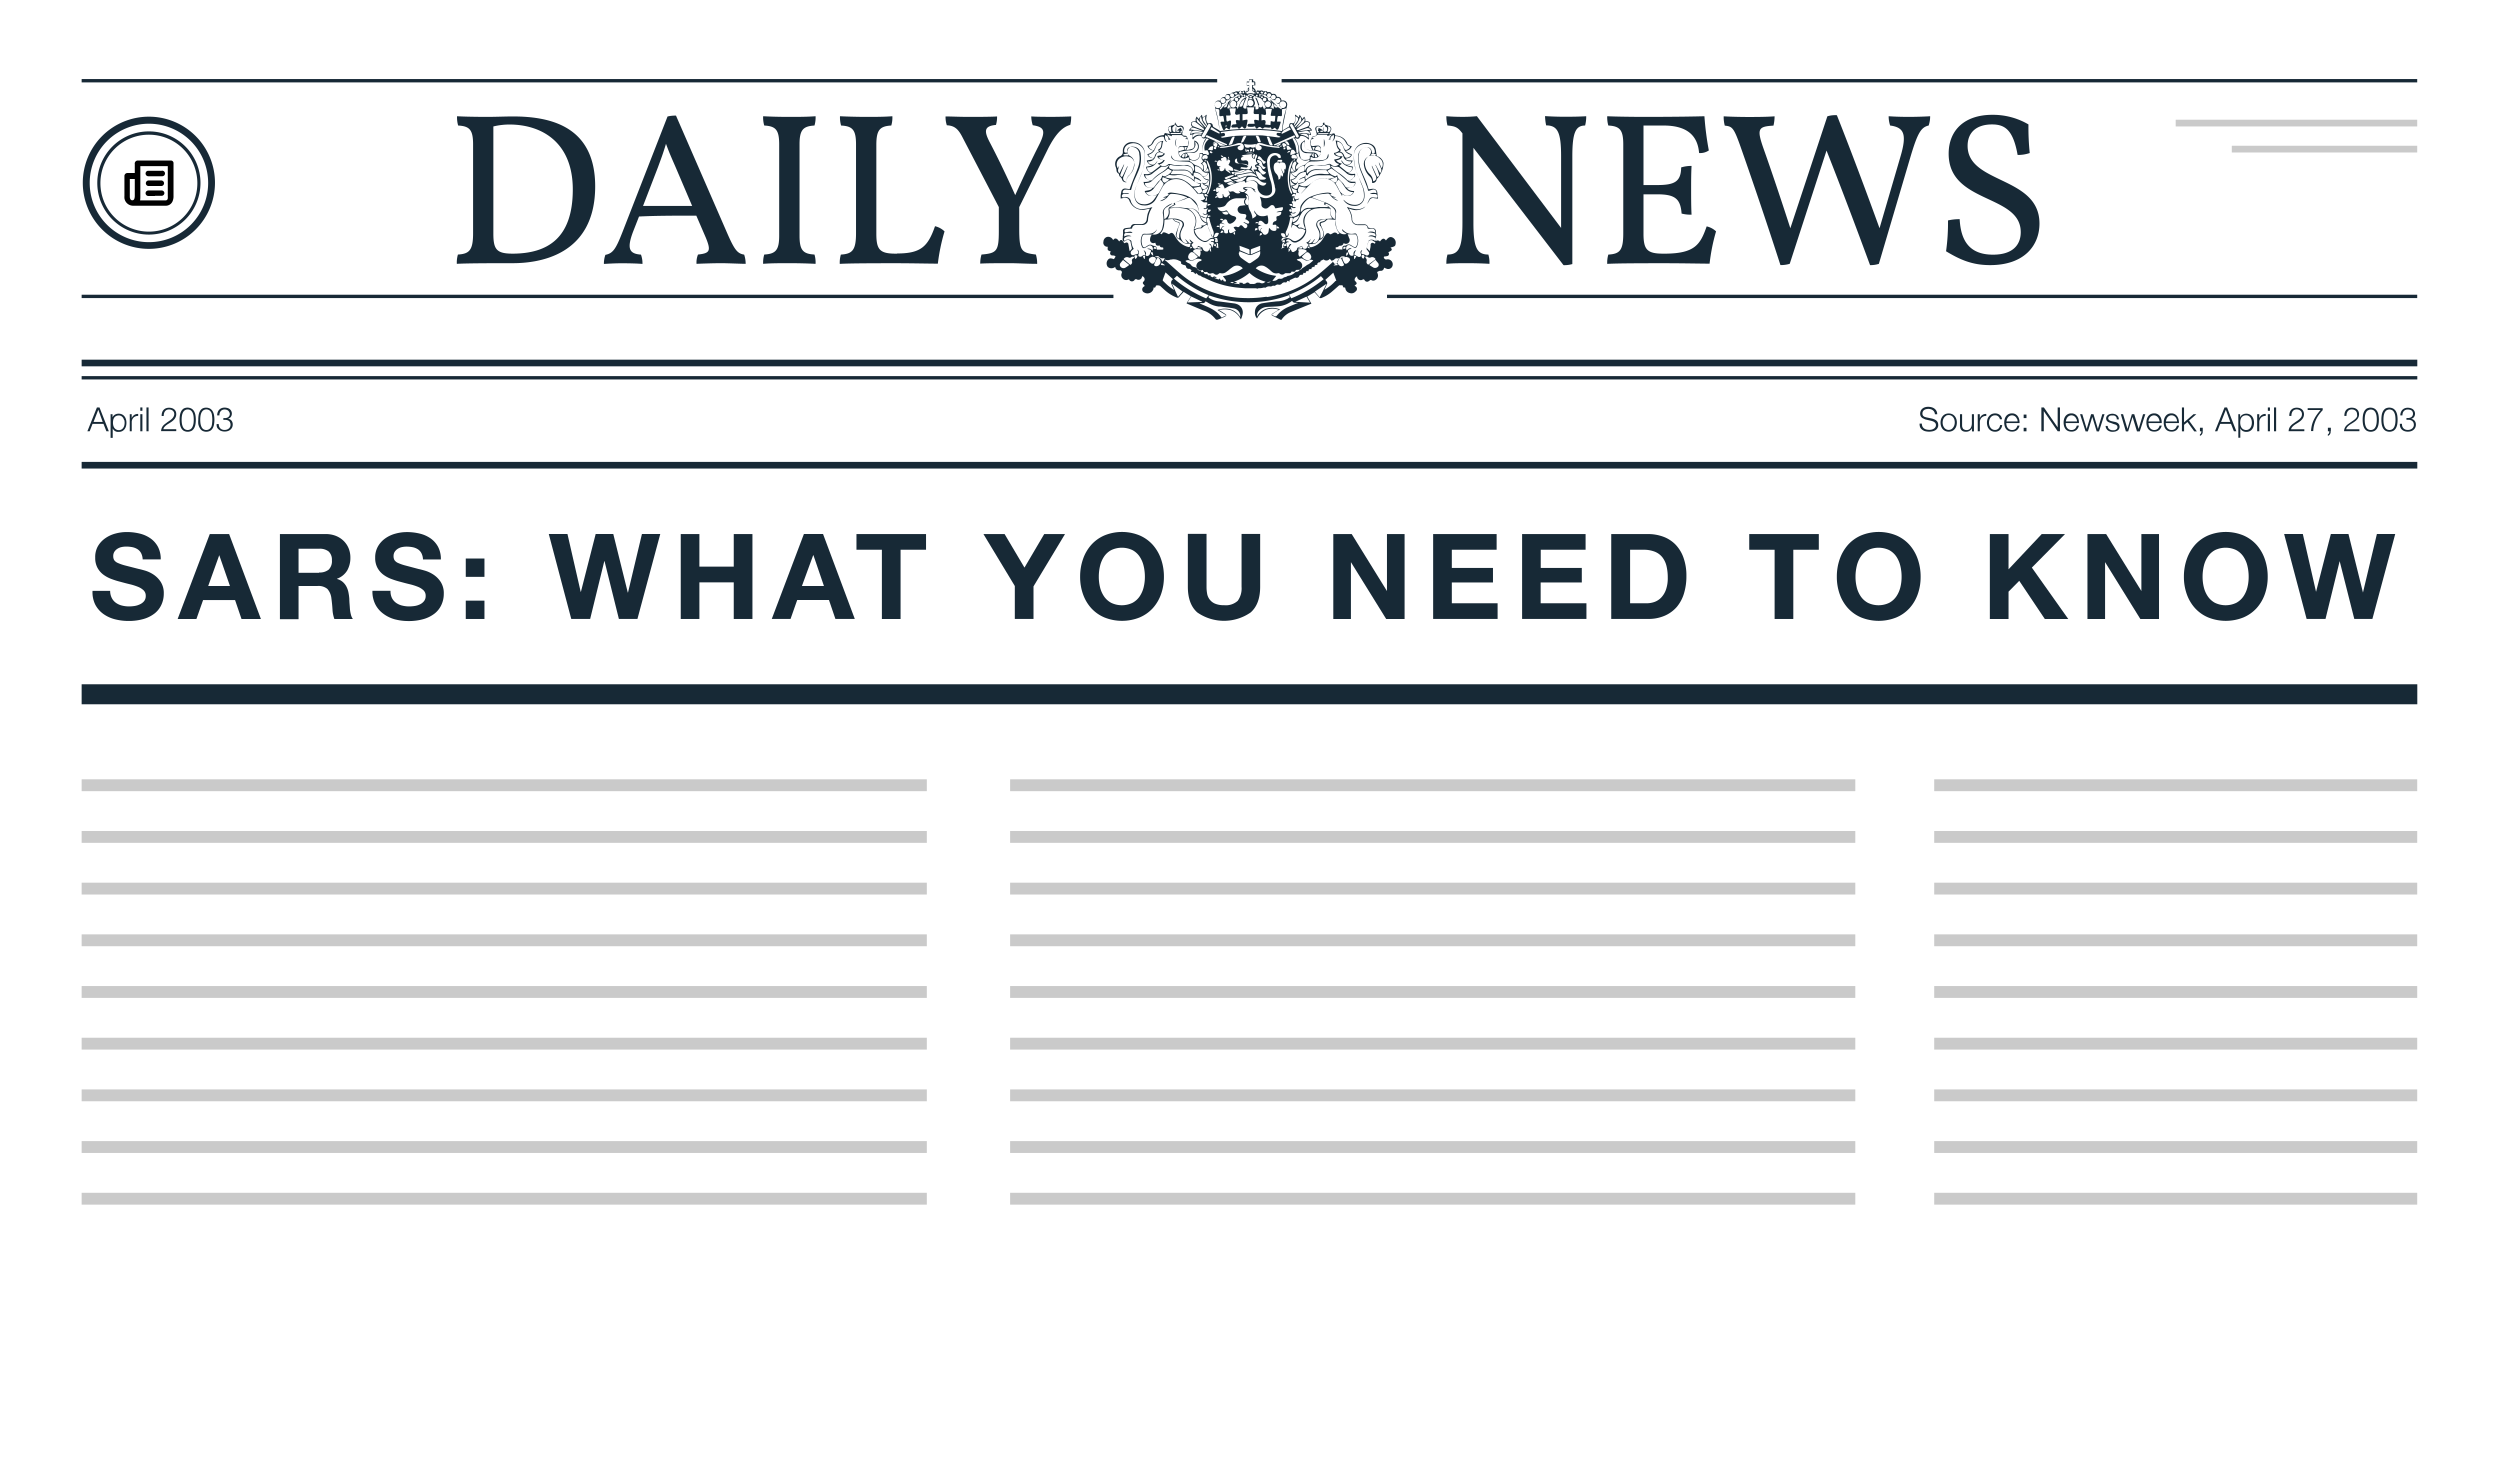 <svg id="Layer_1" data-name="Layer 1" xmlns="http://www.w3.org/2000/svg" viewBox="0 0 567.39 332.46">
  <title>paper3</title>
  <rect width="567.39" height="332.46" fill="#fff"/>
  <path d="M25.37,135.72a3.05,3.05,0,0,0,.93,1.09,4,4,0,0,0,1.36.62,6.45,6.45,0,0,0,1.62.2,8.38,8.38,0,0,0,1.21-.09,4.22,4.22,0,0,0,1.21-.36,2.66,2.66,0,0,0,1-.74,1.87,1.87,0,0,0,.38-1.2,1.69,1.69,0,0,0-.5-1.27,4,4,0,0,0-1.31-.81,13.11,13.11,0,0,0-1.83-.57q-1-.24-2.08-0.54a18.43,18.43,0,0,1-2.11-.66,7.2,7.2,0,0,1-1.83-1,4.78,4.78,0,0,1-1.31-1.55,4.71,4.71,0,0,1-.5-2.25A5,5,0,0,1,22.2,124a5.73,5.73,0,0,1,1.66-1.82,7.23,7.23,0,0,1,2.32-1.08,9.86,9.86,0,0,1,2.59-.35,12.27,12.27,0,0,1,2.9.34,7.24,7.24,0,0,1,2.47,1.09,5.53,5.53,0,0,1,1.71,1.93,5.91,5.91,0,0,1,.63,2.85h-4.1a3.4,3.4,0,0,0-.36-1.43,2.38,2.38,0,0,0-.82-0.89,3.48,3.48,0,0,0-1.17-.46,7.23,7.23,0,0,0-1.44-.13,5,5,0,0,0-1,.11,2.76,2.76,0,0,0-.93.38,2.36,2.36,0,0,0-.69.67,1.81,1.81,0,0,0-.27,1,1.74,1.74,0,0,0,.22.92,1.93,1.93,0,0,0,.85.65,10.81,10.81,0,0,0,1.75.59l2.93,0.75q0.54,0.11,1.5.39a7.22,7.22,0,0,1,1.9.9,5.77,5.77,0,0,1,1.63,1.66,4.72,4.72,0,0,1,.69,2.66,5.9,5.9,0,0,1-.51,2.46,5.32,5.32,0,0,1-1.53,2,7.3,7.3,0,0,1-2.51,1.28,11.86,11.86,0,0,1-3.47.46,12.18,12.18,0,0,1-3.09-.39,7.77,7.77,0,0,1-2.64-1.23,6.06,6.06,0,0,1-1.82-2.13A6.35,6.35,0,0,1,21,134.1h4A3.54,3.54,0,0,0,25.37,135.72Z" fill="#172936"/>
  <path d="M52,121.21l7.21,19.27h-4.4l-1.46-4.29H46.09l-1.51,4.29H40.32l7.29-19.27H52ZM52.19,133l-2.43-7h0l-2.51,7h5Z" fill="#172936"/>
  <path d="M73.92,121.21a6.21,6.21,0,0,1,2.33.42A5.39,5.39,0,0,1,78,122.77a5,5,0,0,1,1.13,1.69,5.43,5.43,0,0,1,.39,2.06,5.79,5.79,0,0,1-.71,2.94,4.49,4.49,0,0,1-2.33,1.89v0.05a3.28,3.28,0,0,1,1.29.66,3.67,3.67,0,0,1,.84,1.05,4.9,4.9,0,0,1,.47,1.34,11.68,11.68,0,0,1,.2,1.46q0,0.46.05,1.08t0.09,1.27a8.41,8.41,0,0,0,.22,1.23,2.83,2.83,0,0,0,.45,1h-4.2a7.45,7.45,0,0,1-.43-2.19q-0.08-1.27-.24-2.43a3.83,3.83,0,0,0-.92-2.21A3.15,3.15,0,0,0,72,133H67.76v7.53H63.53V121.21H73.92Zm-1.51,8.72a3.21,3.21,0,0,0,2.19-.65,2.69,2.69,0,0,0,.73-2.11,2.57,2.57,0,0,0-.73-2,3.25,3.25,0,0,0-2.19-.63H67.76V130H72.4v0Z" fill="#172936"/>
  <path d="M88.95,135.72a3.06,3.06,0,0,0,.93,1.09,4,4,0,0,0,1.36.62,6.44,6.44,0,0,0,1.62.2,8.37,8.37,0,0,0,1.21-.09,4.21,4.21,0,0,0,1.21-.36,2.65,2.65,0,0,0,.95-0.74,1.86,1.86,0,0,0,.38-1.2,1.69,1.69,0,0,0-.5-1.27,4,4,0,0,0-1.31-.81,13.11,13.11,0,0,0-1.83-.57q-1-.24-2.08-0.54a18.42,18.42,0,0,1-2.1-.66,7.19,7.19,0,0,1-1.83-1,4.76,4.76,0,0,1-1.31-1.55,4.7,4.7,0,0,1-.5-2.25,5,5,0,0,1,.63-2.58,5.73,5.73,0,0,1,1.66-1.82,7.23,7.23,0,0,1,2.32-1.08,9.85,9.85,0,0,1,2.59-.35,12.27,12.27,0,0,1,2.9.34,7.26,7.26,0,0,1,2.47,1.09,5.54,5.54,0,0,1,1.71,1.93,5.91,5.91,0,0,1,.63,2.85H96a3.4,3.4,0,0,0-.36-1.43,2.39,2.39,0,0,0-.82-0.89,3.49,3.49,0,0,0-1.17-.46,7.23,7.23,0,0,0-1.44-.13,5,5,0,0,0-1,.11,2.75,2.75,0,0,0-.93.38,2.35,2.35,0,0,0-.69.67,1.8,1.8,0,0,0-.27,1,1.73,1.73,0,0,0,.22.92,1.93,1.93,0,0,0,.85.65,10.88,10.88,0,0,0,1.75.59L95,129.14q0.54,0.11,1.5.39a7.22,7.22,0,0,1,1.9.9,5.77,5.77,0,0,1,1.63,1.66,4.72,4.72,0,0,1,.69,2.66,5.89,5.89,0,0,1-.51,2.46,5.32,5.32,0,0,1-1.53,2,7.3,7.3,0,0,1-2.51,1.28,11.86,11.86,0,0,1-3.47.46,12.17,12.17,0,0,1-3.09-.39A7.76,7.76,0,0,1,87,139.29a6.05,6.05,0,0,1-1.82-2.13,6.36,6.36,0,0,1-.65-3.08h4.1A3.54,3.54,0,0,0,88.95,135.72Z" fill="#172936"/>
  <path d="M105.71,130.92v-4.16h4.24v4.16h-4.24Zm4.24,5.4v4.16h-4.24v-4.16h4.24Z" fill="#172936"/>
  <path d="M140.46,140.47l-3.26-13.12h-0.05l-3.21,13.12h-4.29l-5.1-19.27h4.24l3,13.12h0.05l3.35-13.12h4l3.29,13.28h0.05l3.16-13.28h4.16l-5.18,19.27h-4.21Z" fill="#172936"/>
  <path d="M158.73,121.21v7.39h7.8v-7.39h4.24v19.27h-4.24v-8.31h-7.8v8.31H154.5V121.21h4.23Z" fill="#172936"/>
  <path d="M186.8,121.21l7.2,19.26h-4.4l-1.46-4.29h-7.21l-1.51,4.29h-4.26l7.29-19.27h4.35ZM187,133l-2.39-7h-0.05L182,133h5Z" fill="#172936"/>
  <path d="M194.38,124.77v-3.56h15.79v3.56h-5.78v15.71h-4.24V124.77h-5.77Z" fill="#172936"/>
  <path d="M223.2,121.21H228l4.51,7.61,4.48-7.61h4.72l-7.15,11.87v7.39h-4.24V133Z" fill="#172936"/>
  <path d="M245.79,126.91a9.62,9.62,0,0,1,1.86-3.23,8.5,8.5,0,0,1,3-2.16,10.54,10.54,0,0,1,8,0,8.54,8.54,0,0,1,3,2.16,9.62,9.62,0,0,1,1.86,3.23,12,12,0,0,1,.65,4,11.62,11.62,0,0,1-.65,3.93,9.35,9.35,0,0,1-1.86,3.17,8.54,8.54,0,0,1-3,2.12,10.71,10.71,0,0,1-8,0,8.5,8.5,0,0,1-3-2.12,9.35,9.35,0,0,1-1.86-3.17,11.64,11.64,0,0,1-.65-3.93A12,12,0,0,1,245.79,126.91Zm3.87,6.37a6.37,6.37,0,0,0,.9,2.06,4.62,4.62,0,0,0,1.62,1.47,5.6,5.6,0,0,0,4.86,0,4.62,4.62,0,0,0,1.62-1.47,6.37,6.37,0,0,0,.9-2.06,9.82,9.82,0,0,0,.28-2.36,10.56,10.56,0,0,0-.28-2.46,6.51,6.51,0,0,0-.9-2.12,4.59,4.59,0,0,0-1.62-1.48,5.61,5.61,0,0,0-4.86,0,4.59,4.59,0,0,0-1.62,1.48,6.51,6.51,0,0,0-.9,2.12,10.56,10.56,0,0,0-.28,2.46,9.82,9.82,0,0,0,.28,2.36h0Z" fill="#172936"/>
  <path d="M283.84,139a10.6,10.6,0,0,1-12.1,0q-2.15-1.89-2.15-5.83v-12h4.24v12a8.75,8.75,0,0,0,.13,1.54,3,3,0,0,0,1.77,2.28,4.9,4.9,0,0,0,2.06.36,4,4,0,0,0,3.13-1,4.81,4.81,0,0,0,.86-3.17v-12H286v12Q286,137.1,283.84,139Z" fill="#172936"/>
  <path d="M306.78,121.21l8,12.93h0V121.21h4v19.27H314.6l-8-12.9h0v12.9h-4V121.21h4.23Z" fill="#172936"/>
  <path d="M339.67,121.21v3.56H329.5v4.13h9.34v3.29H329.5v4.72h10.39v3.56H325.26V121.21h14.41Z" fill="#172936"/>
  <path d="M359.86,121.21v3.56H349.68v4.13H359v3.29h-9.34v4.72h10.39v3.56h-14.6V121.21h14.41Z" fill="#172936"/>
  <path d="M374,121.21a9.93,9.93,0,0,1,3.47.59,7.54,7.54,0,0,1,2.78,1.78,8.21,8.21,0,0,1,1.83,3,12,12,0,0,1,.66,4.18,13.36,13.36,0,0,1-.54,3.89,8.56,8.56,0,0,1-1.63,3.08,7.65,7.65,0,0,1-2.73,2,9.22,9.22,0,0,1-3.85.74h-8.31V121.21H374Zm-0.3,15.71a5.44,5.44,0,0,0,1.78-.3,3.93,3.93,0,0,0,1.54-1,5,5,0,0,0,1.08-1.79,7.87,7.87,0,0,0,.41-2.7,11.26,11.26,0,0,0-.28-2.63,5.27,5.27,0,0,0-.93-2,4.14,4.14,0,0,0-1.71-1.28,6.84,6.84,0,0,0-2.63-.45h-3v12.14h3.74Z" fill="#172936"/>
  <path d="M397,124.77v-3.56h15.79v3.56H407v15.71h-4.24V124.77H397Z" fill="#172936"/>
  <path d="M417.53,126.91a9.65,9.65,0,0,1,1.86-3.23,8.51,8.51,0,0,1,3-2.16,10.54,10.54,0,0,1,8,0,8.54,8.54,0,0,1,3,2.16,9.63,9.63,0,0,1,1.86,3.23,12,12,0,0,1,.65,4,11.64,11.64,0,0,1-.65,3.93,9.37,9.37,0,0,1-1.86,3.17,8.54,8.54,0,0,1-3,2.12,10.71,10.71,0,0,1-8,0,8.52,8.52,0,0,1-3-2.12,9.39,9.39,0,0,1-1.86-3.17,11.64,11.64,0,0,1-.65-3.93A12,12,0,0,1,417.53,126.91Zm3.87,6.37a6.35,6.35,0,0,0,.9,2.06,4.63,4.63,0,0,0,1.62,1.47,5.6,5.6,0,0,0,4.86,0,4.62,4.62,0,0,0,1.62-1.47,6.35,6.35,0,0,0,.9-2.06,9.77,9.77,0,0,0,.28-2.36,10.51,10.51,0,0,0-.28-2.46,6.49,6.49,0,0,0-.9-2.12,4.59,4.59,0,0,0-1.62-1.48,5.61,5.61,0,0,0-4.86,0,4.6,4.6,0,0,0-1.62,1.48,6.49,6.49,0,0,0-.9,2.12,10.51,10.51,0,0,0-.28,2.46A9.77,9.77,0,0,0,421.4,133.28Z" fill="#172936"/>
  <path d="M455.85,121.21v8l7.53-8h5.29l-7.53,7.61,8.26,11.66h-5.32l-5.8-8.66-2.43,2.46v6.21h-4.24V121.21h4.24Z" fill="#172936"/>
  <path d="M478,121.21l8,12.93h0V121.21h4v19.27h-4.24l-8-12.9h0v12.9h-4V121.21H478Z" fill="#172936"/>
  <path d="M496.3,126.91a9.65,9.65,0,0,1,1.86-3.23,8.52,8.52,0,0,1,3-2.16,10.54,10.54,0,0,1,8,0,8.56,8.56,0,0,1,3,2.16,9.65,9.65,0,0,1,1.86,3.23,12,12,0,0,1,.65,4,11.64,11.64,0,0,1-.65,3.93,9.38,9.38,0,0,1-1.86,3.17,8.56,8.56,0,0,1-3,2.12,10.71,10.71,0,0,1-8,0,8.52,8.52,0,0,1-3-2.12,9.38,9.38,0,0,1-1.86-3.17,11.64,11.64,0,0,1-.65-3.93A12,12,0,0,1,496.3,126.91Zm3.87,6.37a6.37,6.37,0,0,0,.9,2.06,4.61,4.61,0,0,0,1.62,1.47,5.6,5.6,0,0,0,4.86,0,4.63,4.63,0,0,0,1.62-1.47,6.35,6.35,0,0,0,.9-2.06,9.82,9.82,0,0,0,.28-2.36,10.56,10.56,0,0,0-.28-2.46,6.49,6.49,0,0,0-.9-2.12,4.6,4.6,0,0,0-1.62-1.48,5.61,5.61,0,0,0-4.86,0,4.59,4.59,0,0,0-1.62,1.48,6.51,6.51,0,0,0-.9,2.12,10.56,10.56,0,0,0-.28,2.46,9.82,9.82,0,0,0,.28,2.36h0Z" fill="#172936"/>
  <path d="M534.32,140.47L531,127.35h0l-3.21,13.12H523.5l-5.1-19.27h4.24l3,13.12h0L529,121.2h4l3.29,13.28h0l3.16-13.28h4.16l-5.18,19.27h-4.2Z" fill="#172936"/>
  <rect x="18.53" y="104.83" width="530.09" height="1.51" fill="#172936"/>
  <rect x="18.53" y="81.63" width="530.09" height="1.51" fill="#172936"/>
  <rect x="18.53" y="85.36" width="530.09" height="0.76" fill="#172936"/>
  <rect x="18.53" y="155.3" width="530.09" height="4.54" fill="#172936"/>
  <path d="M22.58,92.47l2.12,5.41H24.15L23.49,96.2H21l-0.65,1.68H19.83L22,92.47h0.58Zm0.73,3.29-1-2.77-1.08,2.77h2.08Z" fill="#172936"/>
  <path d="M25.54,94v0.74h0a1.27,1.27,0,0,1,.54-0.63,1.63,1.63,0,0,1,.85-0.22,1.7,1.7,0,0,1,.78.17,1.59,1.59,0,0,1,.55.45,1.91,1.91,0,0,1,.33.66,3,3,0,0,1,0,1.58,1.91,1.91,0,0,1-.33.66,1.56,1.56,0,0,1-.55.45,1.72,1.72,0,0,1-.78.16A1.76,1.76,0,0,1,26.51,98a1.56,1.56,0,0,1-.39-0.16,1.29,1.29,0,0,1-.32-0.27,1.1,1.1,0,0,1-.22-0.37h0v2.18H25.1V94h0.44Zm2.62,1.35a1.68,1.68,0,0,0-.23-0.53,1.25,1.25,0,0,0-.4-0.38A1.1,1.1,0,0,0,27,94.29a1.42,1.42,0,0,0-.66.14,1.13,1.13,0,0,0-.42.36,1.44,1.44,0,0,0-.22.53,3,3,0,0,0-.06.64,2.57,2.57,0,0,0,.07.6,1.56,1.56,0,0,0,.23.53,1.22,1.22,0,0,0,1.06.53,1.1,1.1,0,0,0,.58-0.15,1.26,1.26,0,0,0,.4-0.38,1.68,1.68,0,0,0,.23-0.53,2.57,2.57,0,0,0,0-1.24v0Z" fill="#172936"/>
  <path d="M29.89,94v0.92h0a1.5,1.5,0,0,1,.56-0.73,1.48,1.48,0,0,1,.91-0.24V94.4a1.43,1.43,0,0,0-.59.09,1.3,1.3,0,0,0-.76.74,1.5,1.5,0,0,0-.11.57v2.08H29.45V94h0.44Z" fill="#172936"/>
  <path d="M32.32,92.47v0.76H31.84V92.47h0.48Zm0,1.5v3.91H31.84V94h0.48v0Z" fill="#172936"/>
  <path d="M33.72,92.47v5.41H33.24V92.47h0.48Z" fill="#172936"/>
  <path d="M36.56,97.88a1.86,1.86,0,0,1,.14-0.7,2,2,0,0,1,.3-0.54,3.17,3.17,0,0,1,.48-0.44L38,95.81l0.56-.38a3.74,3.74,0,0,0,.5-0.41,1.66,1.66,0,0,0,.33-0.45A1.28,1.28,0,0,0,39.55,94a1.06,1.06,0,0,0-.09-0.46,1,1,0,0,0-.26-0.34,1.12,1.12,0,0,0-.38-0.2,1.48,1.48,0,0,0-.46-0.07,1.18,1.18,0,0,0-.56.12,1.05,1.05,0,0,0-.37.33,1.34,1.34,0,0,0-.21.47,2.14,2.14,0,0,0-.06.56H36.69a2.47,2.47,0,0,1,.09-0.75,1.61,1.61,0,0,1,.31-0.59,1.42,1.42,0,0,1,.53-0.39,1.87,1.87,0,0,1,.75-0.14,2.13,2.13,0,0,1,.65.09,1.54,1.54,0,0,1,.52.28,1.26,1.26,0,0,1,.35.47A1.57,1.57,0,0,1,40,94a1.61,1.61,0,0,1-.11.61,2,2,0,0,1-.29.5,2.93,2.93,0,0,1-.42.42,5.15,5.15,0,0,1-.5.36l-0.45.28a4.74,4.74,0,0,0-.5.34,2.71,2.71,0,0,0-.42.41,1.05,1.05,0,0,0-.23.49H40v0.44H36.56v0Z" fill="#172936"/>
  <path d="M43.54,92.79a1.75,1.75,0,0,1,.56.65,2.84,2.84,0,0,1,.27.88,6.28,6.28,0,0,1,0,1.9,2.83,2.83,0,0,1-.27.88,1.72,1.72,0,0,1-.56.64,1.89,1.89,0,0,1-1.88,0,1.71,1.71,0,0,1-.56-0.64,2.86,2.86,0,0,1-.27-0.88,6.44,6.44,0,0,1-.07-0.95,6.51,6.51,0,0,1,.07-1,2.87,2.87,0,0,1,.27-0.88,1.73,1.73,0,0,1,.56-0.65A1.87,1.87,0,0,1,43.54,92.79Zm-1.67.38a1.5,1.5,0,0,0-.41.58,2.86,2.86,0,0,0-.19.76,6.31,6.31,0,0,0,0,1.5,2.89,2.89,0,0,0,.19.76,1.49,1.49,0,0,0,.41.59,1.24,1.24,0,0,0,1.45,0,1.48,1.48,0,0,0,.41-0.59,2.89,2.89,0,0,0,.2-0.77,6.31,6.31,0,0,0,0-1.5,2.86,2.86,0,0,0-.19-0.76,1.5,1.5,0,0,0-.41-0.58A1.24,1.24,0,0,0,41.87,93.17Z" fill="#172936"/>
  <path d="M47.76,92.79a1.77,1.77,0,0,1,.56.65,2.84,2.84,0,0,1,.27.88,6.28,6.28,0,0,1,0,1.9,2.83,2.83,0,0,1-.27.88,1.74,1.74,0,0,1-.56.64,1.9,1.9,0,0,1-1.88,0,1.71,1.71,0,0,1-.56-0.64A2.83,2.83,0,0,1,45,96.21a6.31,6.31,0,0,1,0-.94,6.38,6.38,0,0,1,.07-1,2.84,2.84,0,0,1,.27-0.88,1.73,1.73,0,0,1,.56-0.65A1.87,1.87,0,0,1,47.76,92.79Zm-1.67.38a1.51,1.51,0,0,0-.41.58,2.9,2.9,0,0,0-.19.76,6.31,6.31,0,0,0,0,1.5,2.93,2.93,0,0,0,.19.76,1.49,1.49,0,0,0,.41.59,1.24,1.24,0,0,0,1.45,0A1.48,1.48,0,0,0,48,96.77,2.89,2.89,0,0,0,48.14,96a6.17,6.17,0,0,0,0-1.5A2.86,2.86,0,0,0,48,93.75a1.49,1.49,0,0,0-.41-0.58A1.24,1.24,0,0,0,46.09,93.17Z" fill="#172936"/>
  <path d="M49.72,96.76a1.2,1.2,0,0,0,.26.44,1.17,1.17,0,0,0,.42.28,1.51,1.51,0,0,0,.57.1,1.68,1.68,0,0,0,.51-0.08,1.3,1.3,0,0,0,.43-0.23,1.14,1.14,0,0,0,.3-0.37,1.07,1.07,0,0,0,.11-0.5,1.16,1.16,0,0,0-.1-0.5A1,1,0,0,0,52,95.57a1.18,1.18,0,0,0-.41-0.21,1.75,1.75,0,0,0-.5-0.07h-0.4v-0.4h0.4a1.31,1.31,0,0,0,.37-0.06,1.08,1.08,0,0,0,.35-0.17,0.92,0.92,0,0,0,.25-0.3,0.89,0.89,0,0,0,.1-0.43A1,1,0,0,0,52,93.48a0.87,0.87,0,0,0-.25-0.31A1,1,0,0,0,51.42,93,1.7,1.7,0,0,0,51,92.93a1.31,1.31,0,0,0-.52.1,1.06,1.06,0,0,0-.38.28,1.15,1.15,0,0,0-.23.42,1.68,1.68,0,0,0-.07.54H49.29a2,2,0,0,1,.12-0.7A1.62,1.62,0,0,1,49.74,93a1.53,1.53,0,0,1,.53-0.36,1.75,1.75,0,0,1,.7-0.13,2.29,2.29,0,0,1,.61.08,1.62,1.62,0,0,1,.53.24,1.3,1.3,0,0,1,.28,1.78,1.11,1.11,0,0,1-.66.42h0a1.24,1.24,0,0,1,.81.44,1.34,1.34,0,0,1,.28.87,1.55,1.55,0,0,1-.15.69,1.5,1.5,0,0,1-.4.5,1.69,1.69,0,0,1-.58.31,2.35,2.35,0,0,1-.7.1,2.25,2.25,0,0,1-.75-0.12,1.67,1.67,0,0,1-.59-0.35A1.43,1.43,0,0,1,49.26,97a1.8,1.8,0,0,1-.09-0.76h0.48A1.55,1.55,0,0,0,49.72,96.76Z" fill="#172936"/>
  <path d="M436.31,96.8a1.14,1.14,0,0,0,.38.45,1.57,1.57,0,0,0,.56.24,3.3,3.3,0,0,0,.7.07,2,2,0,0,0,.46-0.06,1.58,1.58,0,0,0,.46-0.19,1.18,1.18,0,0,0,.36-0.34,0.86,0.86,0,0,0,.14-0.5,0.74,0.74,0,0,0-.1-0.39A1,1,0,0,0,439,95.8a1.62,1.62,0,0,0-.36-0.19l-0.39-.12L437,95.2a3.56,3.56,0,0,1-.45-0.2,1.31,1.31,0,0,1-.39-0.24,1.14,1.14,0,0,1-.27-0.37,1.27,1.27,0,0,1-.1-0.54,1.74,1.74,0,0,1,.08-0.46,1.29,1.29,0,0,1,.28-0.5,1.67,1.67,0,0,1,.57-0.4,2.29,2.29,0,0,1,.93-0.16,2.74,2.74,0,0,1,.77.11,1.89,1.89,0,0,1,.64.32,1.53,1.53,0,0,1,.6,1.26h-0.52A1.25,1.25,0,0,0,439,93.5a1.22,1.22,0,0,0-.33-0.39,1.43,1.43,0,0,0-.46-0.23,1.85,1.85,0,0,0-.55-0.08,2.25,2.25,0,0,0-.51.06,1.25,1.25,0,0,0-.43.18,0.94,0.94,0,0,0-.3.33,1,1,0,0,0-.11.51,0.78,0.78,0,0,0,.06.33,0.7,0.7,0,0,0,.18.24,0.94,0.94,0,0,0,.26.16l0.31,0.1L438.49,95a3.84,3.84,0,0,1,.54.19,1.82,1.82,0,0,1,.45.27,1.16,1.16,0,0,1,.3.4,1.34,1.34,0,0,1,.11.57,2,2,0,0,1,0,.24,1.24,1.24,0,0,1-.09.32,1.65,1.65,0,0,1-.2.34,1.31,1.31,0,0,1-.36.31,2.12,2.12,0,0,1-.57.23,3.74,3.74,0,0,1-1.7,0,1.89,1.89,0,0,1-.7-0.34A1.49,1.49,0,0,1,435.8,97a1.9,1.9,0,0,1-.13-0.86h0.51A1.53,1.53,0,0,0,436.31,96.8Z" fill="#172936"/>
  <path d="M443.06,94a1.71,1.71,0,0,1,.58.45,1.92,1.92,0,0,1,.36.66,2.7,2.7,0,0,1,0,1.6,1.92,1.92,0,0,1-.36.66,1.68,1.68,0,0,1-.58.44,2,2,0,0,1-1.58,0,1.67,1.67,0,0,1-.58-0.44,1.92,1.92,0,0,1-.36-0.66,2.7,2.7,0,0,1,0-1.6,1.92,1.92,0,0,1,.36-0.66,1.71,1.71,0,0,1,.58-0.45A2,2,0,0,1,443.06,94Zm-1.39.38a1.32,1.32,0,0,0-.43.38,1.7,1.7,0,0,0-.26.53,2.18,2.18,0,0,0,0,1.22,1.71,1.71,0,0,0,.26.53,1.26,1.26,0,0,0,1.63.38A1.33,1.33,0,0,0,443.3,97a1.73,1.73,0,0,0,.26-0.53,2.16,2.16,0,0,0,0-1.22,1.71,1.71,0,0,0-.26-0.53,1.34,1.34,0,0,0-.43-0.38,1.32,1.32,0,0,0-1.2,0v0Z" fill="#172936"/>
  <path d="M447.55,97.88v-0.7h0a1.35,1.35,0,0,1-.55.6,1.56,1.56,0,0,1-.8.21,1.73,1.73,0,0,1-.63-0.1,1.05,1.05,0,0,1-.42-0.29,1.19,1.19,0,0,1-.24-0.46,2.31,2.31,0,0,1-.08-0.62V94h0.48v2.54a1.27,1.27,0,0,0,.25.8,1.23,1.23,0,0,0,1.33.14,1.11,1.11,0,0,0,.36-0.35,1.58,1.58,0,0,0,.21-0.5,2.45,2.45,0,0,0,.07-0.58V94H448v3.91h-0.44v0Z" fill="#172936"/>
  <path d="M449.33,94v0.92h0a1.5,1.5,0,0,1,.56-0.73,1.48,1.48,0,0,1,.91-0.24V94.4a1.42,1.42,0,0,0-.59.09,1.31,1.31,0,0,0-.76.74,1.52,1.52,0,0,0-.11.57v2.08h-0.48V94h0.47Z" fill="#172936"/>
  <path d="M453.53,94.51a1,1,0,0,0-.74-0.25,1.21,1.21,0,0,0-.6.14,1.32,1.32,0,0,0-.43.38,1.74,1.74,0,0,0-.26.53,2.18,2.18,0,0,0,0,1.22,1.75,1.75,0,0,0,.26.53,1.31,1.31,0,0,0,.43.38,1.2,1.2,0,0,0,.6.14,1,1,0,0,0,.42-0.08,1.1,1.1,0,0,0,.35-0.23,1.27,1.27,0,0,0,.25-0.35,1.32,1.32,0,0,0,.12-0.45h0.48a1.8,1.8,0,0,1-.52,1.11,1.53,1.53,0,0,1-1.09.4,1.83,1.83,0,0,1-.79-0.16,1.68,1.68,0,0,1-.58-0.44,1.92,1.92,0,0,1-.36-0.66,2.7,2.7,0,0,1,0-1.6,1.92,1.92,0,0,1,.36-0.66A1.72,1.72,0,0,1,452,94a1.8,1.8,0,0,1,.79-0.17,1.7,1.7,0,0,1,1.06.33,1.42,1.42,0,0,1,.52,1H453.9A1.3,1.3,0,0,0,453.53,94.51Z" fill="#172936"/>
  <path d="M455.42,96.59a1.46,1.46,0,0,0,.23.5,1.31,1.31,0,0,0,.4.36,1.11,1.11,0,0,0,.58.14,1.16,1.16,0,0,0,.82-0.27,1.44,1.44,0,0,0,.41-0.73h0.48a1.91,1.91,0,0,1-.56,1,1.66,1.66,0,0,1-1.15.36,1.81,1.81,0,0,1-.8-0.16,1.46,1.46,0,0,1-.55-0.45,2,2,0,0,1-.31-0.66,3,3,0,0,1-.1-0.79,2.84,2.84,0,0,1,.1-0.76,2,2,0,0,1,.31-0.66,1.58,1.58,0,0,1,.55-0.47,1.69,1.69,0,0,1,.8-0.18,1.54,1.54,0,0,1,1.34.69,2,2,0,0,1,.3.7,3.1,3.1,0,0,1,.08.81h-3A2.11,2.11,0,0,0,455.42,96.59Zm2.36-1.46a1.45,1.45,0,0,0-.25-0.44,1.22,1.22,0,0,0-.39-0.31,1.16,1.16,0,0,0-1,0,1.21,1.21,0,0,0-.39.31,1.52,1.52,0,0,0-.25.45,2.14,2.14,0,0,0-.12.52h2.53a1.76,1.76,0,0,0-.09-0.53h0Z" fill="#172936"/>
  <path d="M459.28,94.09h0.64v0.8h-0.64v-0.8Zm0,3h0.64v0.8h-0.64v-0.8Z" fill="#172936"/>
  <path d="M463.87,92.47L467,97h0V92.47h0.52v5.41H467l-3.15-4.57h0v4.57H463.3V92.47h0.57Z" fill="#172936"/>
  <path d="M468.9,96.59a1.47,1.47,0,0,0,.23.5,1.32,1.32,0,0,0,.4.36,1.11,1.11,0,0,0,.58.14,1.16,1.16,0,0,0,.82-0.27,1.44,1.44,0,0,0,.41-0.73h0.48a1.91,1.91,0,0,1-.56,1,1.66,1.66,0,0,1-1.15.36,1.81,1.81,0,0,1-.8-0.16,1.47,1.47,0,0,1-.55-0.45,2,2,0,0,1-.31-0.66,3,3,0,0,1-.1-0.79,2.87,2.87,0,0,1,.1-0.76,2,2,0,0,1,.31-0.66,1.59,1.59,0,0,1,.55-0.47,1.7,1.7,0,0,1,.8-0.18,1.55,1.55,0,0,1,1.34.69,2,2,0,0,1,.3.7,3.1,3.1,0,0,1,.08.81h-3A2.11,2.11,0,0,0,468.9,96.59Zm2.36-1.46a1.45,1.45,0,0,0-.25-0.44,1.22,1.22,0,0,0-.39-0.31,1.16,1.16,0,0,0-1,0,1.21,1.21,0,0,0-.39.31,1.56,1.56,0,0,0-.25.45,2.23,2.23,0,0,0-.12.52h2.53a1.73,1.73,0,0,0-.1-0.53h0Z" fill="#172936"/>
  <path d="M472.59,94l1,3.35h0l1-3.35h0.54l1,3.35h0l1-3.35h0.51l-1.26,3.91h-0.52l-1-3.29h0l-1,3.29h-0.52L472.08,94h0.51Z" fill="#172936"/>
  <path d="M480.33,94.73a0.79,0.79,0,0,0-.22-0.27,1,1,0,0,0-.32-0.16,1.5,1.5,0,0,0-.39,0,1.57,1.57,0,0,0-.32,0,1,1,0,0,0-.3.11,0.65,0.65,0,0,0-.22.21,0.57,0.57,0,0,0-.08.32,0.45,0.45,0,0,0,.08.27,0.7,0.7,0,0,0,.2.19,1.22,1.22,0,0,0,.26.13l0.27,0.08,0.64,0.14a1.85,1.85,0,0,1,.41.11,1.32,1.32,0,0,1,.36.21,1.05,1.05,0,0,1,.21,1.31,1.17,1.17,0,0,1-.37.36,1.56,1.56,0,0,1-.5.2,2.63,2.63,0,0,1-.55.06,1.8,1.8,0,0,1-1.12-.33,1.38,1.38,0,0,1-.49-1h0.48a0.94,0.94,0,0,0,.35.73,1.28,1.28,0,0,0,.8.25,1.78,1.78,0,0,0,.36,0,1.15,1.15,0,0,0,.34-0.13,0.83,0.83,0,0,0,.26-0.23,0.57,0.57,0,0,0,.1-0.34,0.55,0.55,0,0,0-.07-0.29,0.62,0.62,0,0,0-.19-0.2,1.23,1.23,0,0,0-.28-0.13l-0.31-.09L479.09,96l-0.43-.14a1.37,1.37,0,0,1-.34-0.2,0.82,0.82,0,0,1-.23-0.29A1,1,0,0,1,478,95a0.94,0.94,0,0,1,.13-0.51,1,1,0,0,1,.34-0.34,1.59,1.59,0,0,1,.47-0.19,2.3,2.3,0,0,1,.52-0.06A1.94,1.94,0,0,1,480,94a1.25,1.25,0,0,1,.45.24,1.15,1.15,0,0,1,.31.39,1.4,1.4,0,0,1,.13.55h-0.48A0.91,0.91,0,0,0,480.33,94.73Z" fill="#172936"/>
  <path d="M481.84,94l1,3.35h0l1-3.35h0.54l1,3.35h0l1-3.35h0.51l-1.26,3.91H485l-1-3.29h0l-1,3.29h-0.52L481.33,94h0.51Z" fill="#172936"/>
  <path d="M487.69,96.59a1.47,1.47,0,0,0,.23.5,1.32,1.32,0,0,0,.4.36,1.11,1.11,0,0,0,.58.14,1.16,1.16,0,0,0,.82-0.27,1.44,1.44,0,0,0,.41-0.73h0.48a1.91,1.91,0,0,1-.56,1,1.66,1.66,0,0,1-1.15.36,1.81,1.81,0,0,1-.8-0.16,1.47,1.47,0,0,1-.55-0.45,2,2,0,0,1-.31-0.66,3,3,0,0,1-.1-0.79,2.87,2.87,0,0,1,.1-0.76,2,2,0,0,1,.31-0.66A1.59,1.59,0,0,1,488.1,94a1.7,1.7,0,0,1,.8-0.18,1.55,1.55,0,0,1,1.34.69,2,2,0,0,1,.3.7,3.1,3.1,0,0,1,.08.81h-3A2.11,2.11,0,0,0,487.69,96.59ZM490,95.13a1.45,1.45,0,0,0-.25-0.44,1.22,1.22,0,0,0-.39-0.31,1.16,1.16,0,0,0-1,0,1.21,1.21,0,0,0-.39.31,1.56,1.56,0,0,0-.25.45,2.23,2.23,0,0,0-.12.52h2.53A1.73,1.73,0,0,0,490,95.13Z" fill="#172936"/>
  <path d="M491.62,96.59a1.47,1.47,0,0,0,.23.5,1.32,1.32,0,0,0,.4.36,1.12,1.12,0,0,0,.58.14,1.16,1.16,0,0,0,.82-0.27,1.43,1.43,0,0,0,.41-0.73h0.48a1.91,1.91,0,0,1-.56,1,1.66,1.66,0,0,1-1.15.36,1.81,1.81,0,0,1-.8-0.16,1.47,1.47,0,0,1-.55-0.45,2,2,0,0,1-.31-0.66,3,3,0,0,1-.1-0.79,2.84,2.84,0,0,1,.1-0.76,2,2,0,0,1,.31-0.66A1.59,1.59,0,0,1,492,94a1.69,1.69,0,0,1,.8-0.18,1.55,1.55,0,0,1,1.34.69,2,2,0,0,1,.3.7,3.06,3.06,0,0,1,.08.81h-3A2.16,2.16,0,0,0,491.62,96.59ZM494,95.13a1.45,1.45,0,0,0-.25-0.44,1.21,1.21,0,0,0-.39-0.31,1.1,1.1,0,0,0-.51-0.12,1.13,1.13,0,0,0-.52.12,1.21,1.21,0,0,0-.39.31,1.54,1.54,0,0,0-.25.45,2.18,2.18,0,0,0-.12.52h2.53A1.73,1.73,0,0,0,494,95.13Z" fill="#172936"/>
  <path d="M495.68,92.47v3.39L497.84,94h0.64l-1.67,1.45,1.78,2.46H498l-1.54-2.13-0.77.64V97.9H495.2V92.47h0.48Z" fill="#172936"/>
  <path d="M499.9,97.88a1.31,1.31,0,0,1,0,.33,1.13,1.13,0,0,1-.12.3,1,1,0,0,1-.21.25,0.75,0.75,0,0,1-.29.15V98.58a0.34,0.34,0,0,0,.16-0.11,0.76,0.76,0,0,0,.11-0.19,0.81,0.81,0,0,0,.06-0.21,0.76,0.76,0,0,0,0-.19h-0.32v-0.8h0.64v0.8h0Z" fill="#172936"/>
  <path d="M505.44,92.47l2.12,5.41H507l-0.66-1.68h-2.46l-0.65,1.68H502.7l2.17-5.41h0.57Zm0.73,3.29-1-2.77-1.08,2.77h2.08Z" fill="#172936"/>
  <path d="M508.41,94v0.74h0a1.28,1.28,0,0,1,.54-0.63,1.63,1.63,0,0,1,.85-0.22,1.7,1.7,0,0,1,.78.17,1.58,1.58,0,0,1,.55.45,1.91,1.91,0,0,1,.33.66,3,3,0,0,1,0,1.58,1.91,1.91,0,0,1-.33.66,1.55,1.55,0,0,1-.55.45,1.72,1.72,0,0,1-.78.16,1.74,1.74,0,0,1-.42-0.05,1.55,1.55,0,0,1-.39-0.16,1.29,1.29,0,0,1-.32-0.27,1.12,1.12,0,0,1-.22-0.37h0v2.18H508V94h0.41ZM511,95.32a1.65,1.65,0,0,0-.23-0.53,1.25,1.25,0,0,0-.4-0.38,1.1,1.1,0,0,0-.58-0.15,1.41,1.41,0,0,0-.66.14,1.14,1.14,0,0,0-.42.36,1.44,1.44,0,0,0-.22.53,3.05,3.05,0,0,0-.06.64,2.57,2.57,0,0,0,.07.6,1.56,1.56,0,0,0,.23.53,1.22,1.22,0,0,0,1.06.53,1.1,1.1,0,0,0,.58-0.15,1.26,1.26,0,0,0,.4-0.38,1.65,1.65,0,0,0,.23-0.53A2.57,2.57,0,0,0,511,95.32Z" fill="#172936"/>
  <path d="M512.75,94v0.92h0a1.5,1.5,0,0,1,.56-0.73,1.48,1.48,0,0,1,.91-0.24V94.4a1.42,1.42,0,0,0-.59.09,1.3,1.3,0,0,0-.76.74,1.52,1.52,0,0,0-.11.57v2.08h-0.48V94h0.47Z" fill="#172936"/>
  <path d="M515.18,92.47v0.76H514.7V92.47h0.48Zm0,1.5v3.91H514.7V94h0.48v0Z" fill="#172936"/>
  <path d="M516.58,92.47v5.41H516.1V92.47h0.48Z" fill="#172936"/>
  <path d="M519.42,97.88a1.86,1.86,0,0,1,.14-0.7,2,2,0,0,1,.34-0.54,3.17,3.17,0,0,1,.48-0.44l0.55-.39,0.56-.38A3.79,3.79,0,0,0,522,95a1.64,1.64,0,0,0,.33-0.45,1.27,1.27,0,0,0,.11-0.55,1.06,1.06,0,0,0-.09-0.46,1,1,0,0,0-.26-0.34,1.12,1.12,0,0,0-.38-0.21,1.47,1.47,0,0,0-.46-0.07,1.18,1.18,0,0,0-.56.12,1,1,0,0,0-.37.33,1.36,1.36,0,0,0-.21.47,2.14,2.14,0,0,0-.06.56h-0.48a2.47,2.47,0,0,1,.09-0.75,1.61,1.61,0,0,1,.31-0.59,1.43,1.43,0,0,1,.53-0.39,1.86,1.86,0,0,1,.75-0.14,2.12,2.12,0,0,1,.65.09,1.54,1.54,0,0,1,.52.28,1.26,1.26,0,0,1,.35.47,1.59,1.59,0,0,1,.13.65,1.61,1.61,0,0,1-.11.61,1.93,1.93,0,0,1-.29.5,2.93,2.93,0,0,1-.42.42,4.93,4.93,0,0,1-.5.36l-0.45.28a4.73,4.73,0,0,0-.5.34,2.67,2.67,0,0,0-.42.41,1.06,1.06,0,0,0-.23.49h3v0.44h-3.51Z" fill="#172936"/>
  <path d="M527.15,92.65v0.44q-0.25.26-.6,0.69a7.31,7.31,0,0,0-.68,1,7.89,7.89,0,0,0-.58,1.37,6.59,6.59,0,0,0-.29,1.69h-0.5a7.86,7.86,0,0,1,.18-1.27,6.28,6.28,0,0,1,.4-1.17,8,8,0,0,1,.65-1.15,12.24,12.24,0,0,1,.94-1.2h-2.93v-0.4h3.41Z" fill="#172936"/>
  <path d="M528.94,97.88a1.35,1.35,0,0,1,0,.33,1.16,1.16,0,0,1-.12.3,1,1,0,0,1-.21.25,0.77,0.77,0,0,1-.29.15V98.58a0.35,0.35,0,0,0,.16-0.11,0.83,0.83,0,0,0,.11-0.19,0.89,0.89,0,0,0,.06-0.21,0.76,0.76,0,0,0,0-.19h-0.32v-0.8H529v0.8h0Z" fill="#172936"/>
  <path d="M532,97.88a1.86,1.86,0,0,1,.14-0.7,2,2,0,0,1,.34-0.54A3.17,3.17,0,0,1,533,96.2l0.55-.39,0.56-.38a3.79,3.79,0,0,0,.5-0.41,1.64,1.64,0,0,0,.33-0.45,1.27,1.27,0,0,0,0-.57,1.06,1.06,0,0,0-.09-0.46,1,1,0,0,0-.26-0.34,1.12,1.12,0,0,0-.38-0.21,1.47,1.47,0,0,0-.46-0.07,1.18,1.18,0,0,0-.56.12,1,1,0,0,0-.37.33,1.36,1.36,0,0,0-.21.47,2.14,2.14,0,0,0-.06.56h-0.48a2.47,2.47,0,0,1,.09-0.75,1.61,1.61,0,0,1,.31-0.59,1.43,1.43,0,0,1,.53-0.39,1.86,1.86,0,0,1,.75-0.14,2.12,2.12,0,0,1,.65.09,1.54,1.54,0,0,1,.52.28,1.26,1.26,0,0,1,.35.47,1.59,1.59,0,0,1,.13.65,1.61,1.61,0,0,1-.11.61,1.93,1.93,0,0,1-.29.5,2.93,2.93,0,0,1-.42.42,4.93,4.93,0,0,1-.5.36l-0.45.28a4.73,4.73,0,0,0-.5.34,2.67,2.67,0,0,0-.42.41,1.06,1.06,0,0,0-.23.49h3v0.44H532Z" fill="#172936"/>
  <path d="M539,92.79a1.77,1.77,0,0,1,.56.65,2.84,2.84,0,0,1,.27.88,6.28,6.28,0,0,1,0,1.9,2.83,2.83,0,0,1-.27.88,1.74,1.74,0,0,1-.56.64,1.9,1.9,0,0,1-1.88,0,1.71,1.71,0,0,1-.56-0.64,2.83,2.83,0,0,1-.27-0.88,6.31,6.31,0,0,1-.07-0.95,6.38,6.38,0,0,1,.07-1,2.84,2.84,0,0,1,.27-0.88,1.73,1.73,0,0,1,.56-0.65A1.87,1.87,0,0,1,539,92.79Zm-1.67.38a1.51,1.51,0,0,0-.41.58,2.9,2.9,0,0,0-.19.76,6.31,6.31,0,0,0,0,1.5,2.93,2.93,0,0,0,.19.76,1.49,1.49,0,0,0,.41.59,1.24,1.24,0,0,0,1.45,0,1.48,1.48,0,0,0,.41-0.59,2.89,2.89,0,0,0,.19-0.76,6.17,6.17,0,0,0,0-1.5,2.86,2.86,0,0,0-.19-0.76,1.49,1.49,0,0,0-.41-0.58,1.24,1.24,0,0,0-1.41,0h0Z" fill="#172936"/>
  <path d="M543.25,92.79a1.76,1.76,0,0,1,.56.65,2.84,2.84,0,0,1,.27.88,6.28,6.28,0,0,1,0,1.9,2.83,2.83,0,0,1-.27.88,1.73,1.73,0,0,1-.56.64,1.9,1.9,0,0,1-1.88,0,1.72,1.72,0,0,1-.56-0.64,2.83,2.83,0,0,1-.27-0.88,6.44,6.44,0,0,1-.07-0.95,6.51,6.51,0,0,1,.07-1,2.84,2.84,0,0,1,.27-0.88,1.74,1.74,0,0,1,.56-0.65A1.87,1.87,0,0,1,543.25,92.79Zm-1.67.38a1.51,1.51,0,0,0-.41.58,2.94,2.94,0,0,0-.19.76,6.31,6.31,0,0,0,0,1.5,3,3,0,0,0,.19.76,1.49,1.49,0,0,0,.41.59,1.24,1.24,0,0,0,1.45,0,1.48,1.48,0,0,0,.41-0.59,2.86,2.86,0,0,0,.19-0.76,6.17,6.17,0,0,0,0-1.5,2.83,2.83,0,0,0-.19-0.76,1.49,1.49,0,0,0-.41-0.58A1.24,1.24,0,0,0,541.58,93.17Z" fill="#172936"/>
  <path d="M545.21,96.76a1.2,1.2,0,0,0,.26.44,1.17,1.17,0,0,0,.42.28,1.52,1.52,0,0,0,.57.1A1.68,1.68,0,0,0,547,97.5a1.29,1.29,0,0,0,.43-0.23,1.14,1.14,0,0,0,.3-0.37,1.07,1.07,0,0,0,.11-0.5,1.16,1.16,0,0,0-.1-0.5,1,1,0,0,0-.27-0.35,1.16,1.16,0,0,0-.41-0.21,1.77,1.77,0,0,0-.5-0.07h-0.4v-0.4h0.4a1.32,1.32,0,0,0,.38-0.06,1.08,1.08,0,0,0,.35-0.17,0.92,0.92,0,0,0,.25-0.3,0.88,0.88,0,0,0,.1-0.43,1,1,0,0,0-.09-0.45,0.87,0.87,0,0,0-.25-0.31A1,1,0,0,0,546.9,93a1.7,1.7,0,0,0-.45-0.06,1.31,1.31,0,0,0-.52.1,1,1,0,0,0-.38.28,1.13,1.13,0,0,0-.23.42,1.66,1.66,0,0,0-.07.54h-0.48a2,2,0,0,1,.12-0.7,1.61,1.61,0,0,1,.33-0.55,1.53,1.53,0,0,1,.53-0.36,1.75,1.75,0,0,1,.7-0.13,2.29,2.29,0,0,1,.61.08,1.62,1.62,0,0,1,.53.24,1.3,1.3,0,0,1,.28,1.78,1.11,1.11,0,0,1-.66.42h0a1.24,1.24,0,0,1,.81.44,1.34,1.34,0,0,1,.28.87,1.55,1.55,0,0,1-.15.69,1.49,1.49,0,0,1-.4.5,1.7,1.7,0,0,1-.58.31,2.36,2.36,0,0,1-.7.1,2.25,2.25,0,0,1-.75-0.12,1.67,1.67,0,0,1-.59-0.35,1.43,1.43,0,0,1-.37-0.56,1.8,1.8,0,0,1-.09-0.76h0.48A1.55,1.55,0,0,0,545.21,96.76Z" fill="#172936"/>
  <path d="M33.79,56.48a15,15,0,1,1,15-15A15,15,0,0,1,33.79,56.48Zm0-28.4A13.44,13.44,0,1,0,47.24,41.53,13.44,13.44,0,0,0,33.79,28.08Z" fill="#172936"/>
  <path d="M33.79,53.24A11.71,11.71,0,1,1,45.5,41.53,11.71,11.71,0,0,1,33.79,53.24Zm0-22.67a11,11,0,1,0,11,11h0A11,11,0,0,0,33.79,30.57Z" fill="#172936"/>
  <path d="M135.08,42.29c0,15.92-13.12,17.44-18.67,17.44-3.64,0-10.27,0-12.73.15a6.39,6.39,0,0,1,.25-2.11c2.6-.15,3.44-1,3.44-4.82V32.76c0-3.29-.79-4.13-3.39-4.27a6.76,6.76,0,0,1-.25-2.11c1.52,0.1,4.72.15,6.88,0.15,1.92,0,3.88-.1,5.8-0.1C125.11,26.42,135.08,28.78,135.08,42.29ZM130,43c0-10.66-7-14.74-14.4-14.74a15.68,15.68,0,0,0-3.63.44V53c0,3.64.74,4.57,4.42,4.57C124.22,57.53,130,54.14,130,43Z" fill="#172936"/>
  <path d="M169.23,59.88c-1,0-4-.15-5.6-0.15s-4.57.1-5.55,0.15a4.78,4.78,0,0,1,.34-2.11c2.7-.29,3-0.83,1.77-3.83l-2.16-5c-4.13,0-9.09,0-13,.2l-1.33,3.39c-1.47,3.88-.93,5.06,1.77,5.26a5.62,5.62,0,0,1,.34,2.11c-1.13-.1-3-0.15-4.67-0.15s-3.14.1-4.08,0.15a5.86,5.86,0,0,1,.34-2.06c1.77-.34,2.41-1.42,3.93-5.31L151.5,26.44a7.66,7.66,0,0,1,1.92-.2l11.69,26.83c1.62,3.68,2.26,4.47,3.78,4.72A6.44,6.44,0,0,1,169.23,59.88ZM153.36,38c-0.83-1.92-1.38-3.09-2.21-5.36-0.69,2.31-1.28,3.83-1.82,5.31l-3.39,8.79h11.15Z" fill="#172936"/>
  <path d="M176.84,32.76c0-3.29-.79-4.13-3.39-4.27a6.39,6.39,0,0,1-.25-2.11c1.82,0.1,3.83.15,5.95,0.15s4,0,5.95-.15a6.37,6.37,0,0,1-.25,2.11c-2.6.15-3.39,1-3.39,4.27V53.5c0,3.29.79,4.13,3.39,4.27a6.36,6.36,0,0,1,.25,2.11c-2-.1-4-0.15-5.95-0.15s-4.27,0-5.95.15a6.39,6.39,0,0,1,.25-2.11c2.6-.15,3.39-1,3.39-4.27V32.76Z" fill="#172936"/>
  <path d="M203.61,57.53c5.45,0,7-1.62,8.6-6.19a4.59,4.59,0,0,1,2.16,1.18,43.11,43.11,0,0,0-1.52,7.32c-1.92,0-5.9-.1-9.53-0.1s-10.27,0-12.73.15a6.39,6.39,0,0,1,.25-2.11c2.6-.15,3.44-1,3.44-4.82V32.76c0-3.29-.79-4.13-3.39-4.27a6.76,6.76,0,0,1-.25-2.11c1.92,0.1,4.52.15,5.94,0.15,2.11,0,4,0,5.95-.15a6.4,6.4,0,0,1-.25,2.11c-2.6.15-3.39,1-3.39,4.42V53c0,3.64.74,4.57,4.42,4.57h0.29v0Z" fill="#172936"/>
  <path d="M243.11,26.42a8.4,8.4,0,0,1-.2,1.92c-1.77.49-3.29,2-5,5.31L231.32,47v4.77c0,5.21.44,5.6,3.78,6a6.87,6.87,0,0,1,.29,2.11c-2.16,0-4.42-.15-6.24-0.15-2.16,0-5.31,0-6.68.1a7,7,0,0,1,.29-2.06c3.49-.29,3.93-0.79,3.93-5.41V47l-8.16-15.67c-1-2-1.82-2.8-3.64-2.9a5.9,5.9,0,0,1-.29-2c1.38,0,3.24.1,5.11,0.1s5.06,0,6.58-.1a6.26,6.26,0,0,1-.25,1.92c-2.56.25-2.85,1.23-1.38,4,1.72,3.29,3.78,7.52,5.75,11.94,2-4.47,3.83-8.25,5.31-11.2,1.77-3.44,1.28-4.27-1.33-4.67a6.93,6.93,0,0,1-.34-2c1.18,0.1,3.34.1,4.82,0.1S242,26.47,243.11,26.42Z" fill="#172936"/>
  <path d="M360,26.38a8,8,0,0,1-.25,2.11c-2.16,0-2.9,1.62-2.9,7V59.93a6.48,6.48,0,0,1-2,.25L334.4,33.55v17c0,5.55.74,7.22,3.39,7.22a6.39,6.39,0,0,1,.25,2.11c-1.47-.1-3.44-0.15-4.86-0.15s-3.69,0-4.91.15a6.75,6.75,0,0,1,.25-2.11c2.65,0,3.39-1.67,3.39-7.22V30.26L331.7,30c-0.93-1.18-1.57-1.37-3.19-1.52a8.48,8.48,0,0,1-.25-2.11c1,0.1,2.41.15,3.64,0.15a31.57,31.57,0,0,0,3.29-.15L354.3,51.73V35.46c0-5.36-.74-7-3.39-7a11,11,0,0,1-.25-2.11c1.42,0.1,3.24.15,4.62,0.15S358.62,26.47,360,26.38Z" fill="#172936"/>
  <path d="M389.47,52.51A43.11,43.11,0,0,0,388,59.84c-1.92,0-5.9-.1-10.51-0.1-3.64,0-10.27,0-12.72.15a6.39,6.39,0,0,1,.25-2.11c2.65-.15,3.39-1,3.39-4.82V32.76c0-3.29-.79-4.13-3.39-4.27a6.76,6.76,0,0,1-.25-2.11c1.92,0.1,6.49.15,8.25,0.15,7.71,0,12.19-.1,13.81-0.15a67,67,0,0,0,1,7.76,3.46,3.46,0,0,1-2.21.59c-0.25-3-1.72-6.24-8.06-6.24H373V42h3.1c4,0,5.4-.79,5.45-4a7.64,7.64,0,0,1,2.36-.34c-0.1,1.67-.1,3.64-0.1,5.36s0,4,.1,5.7a8.19,8.19,0,0,1-2.26-.25c-0.25-3.39-1.52-4.37-5.55-4.37H373V53c0,3.64.79,4.57,4.47,4.57h0.29c7,0,8.16-2.16,9.58-6.19A4.59,4.59,0,0,1,389.47,52.51Z" fill="#172936"/>
  <path d="M438.06,26.38a6.54,6.54,0,0,1-.34,2.11c-1.72.39-2.51,1.67-4.13,7.12l-7.17,24.27a5.88,5.88,0,0,1-2,.29c-3-8.16-6.63-17.79-9.88-26l-8.35,25.7a6.83,6.83,0,0,1-2.11.29c-2.8-8.7-5.75-17.44-8.75-26-1.82-5.26-2.11-5.45-3.88-5.65a7.55,7.55,0,0,1-.25-2.11c1.57,0.1,4,.15,5.55.15s4.13,0,6-.15a9,9,0,0,1-.25,2.11c-3.44.2-3.83,0.69-2.31,5.06,1.92,5.4,4.27,12.43,6.14,18.23l8.4-25.4a6,6,0,0,1,2.16-.25c3.14,7.91,6.73,17.49,9.68,25.65l4.77-16.31c1.47-5,.83-6.58-2.36-7a6.76,6.76,0,0,1-.34-2.11c1.38,0.1,3,.15,4.77.15C434.92,26.52,436.74,26.47,438.06,26.38Z" fill="#172936"/>
  <path d="M460.37,28.24a55.87,55.87,0,0,0,.29,6.49,8.28,8.28,0,0,1-2.75.44c-1-5.65-2.85-6.93-5.8-6.93-3.49,0-5.55,1.77-5.55,4.86,0,8.7,16.31,6.83,16.31,17.64,0,4.91-3.39,9.43-11.2,9.43-4.08,0-6.83-1.23-10-3.14a46.06,46.06,0,0,0,.44-7,11.57,11.57,0,0,1,2.65-.29c0.25,5,2.31,8.06,7.57,8.06,4.52,0,6.29-2.26,6.29-5.11,0-8.7-16.36-6.39-16.36-17.79,0-5.5,3.78-8.84,9.88-8.84A15.88,15.88,0,0,1,460.37,28.24Z" fill="#172936"/>
  <path d="M316.09,53.93c-0.75-.38-1.14.17-1.55,0.64-0.35-.51-0.69-0.52-1.11-0.06l-0.24.29a1.39,1.39,0,0,0-.48-0.25,0.79,0.79,0,0,0-.37.17c0-.25-0.06-0.53-0.09-0.81a0.25,0.25,0,0,1,0-.14,0.79,0.79,0,0,0,0-.78,0.91,0.91,0,0,1,0-.39,0.68,0.68,0,0,0-.55-0.79h-0.07a8.94,8.94,0,0,1-.89-0.09,0.37,0.37,0,0,1-.26-0.18,0.89,0.89,0,0,0-.93-0.63h-1.21a1.23,1.23,0,0,1-1.45-1.31,4.49,4.49,0,0,0-.46-1.7l-0.31-.57,0.43,0.13a3.35,3.35,0,0,0,3-.28,2.51,2.51,0,0,0,.34-0.33,3.06,3.06,0,0,1-2.28.62,13.53,13.53,0,0,1-1.5-.36,1.9,1.9,0,0,0-.4-0.11c0,0.09.1,0.18,0.16,0.27a4.7,4.7,0,0,1,.88,2.37,1.39,1.39,0,0,0,1.32,1.45h1.54a0.64,0.64,0,0,1,.75.6,0.26,0.26,0,0,0,.28.23h0a6,6,0,0,1,.9,0,0.56,0.56,0,0,1,.47.84,1.73,1.73,0,0,0-1.63,0,5.12,5.12,0,0,1,.64,0,6.88,6.88,0,0,1,.88.18,0.37,0.37,0,0,1,.23.19,2.42,2.42,0,0,1,.09.47,1.72,1.72,0,0,1-.41-0.06,1.21,1.21,0,0,0-1.26.11h0.28a1.67,1.67,0,0,1,1.06.19,0.52,0.52,0,0,1,.23.88,1.23,1.23,0,0,0-1.15-.28,0.51,0.51,0,0,0-.43.47c-0.08.48-.25,0.94-0.37,1.41a0.37,0.37,0,0,0,0,.26c0.13,0.19.3,0.36,0.42,0.56a0.5,0.5,0,0,1-.63.77,1.8,1.8,0,0,0-.47-0.19c-0.52,0-.65-0.23-0.44-0.71l0.12-.26a0.55,0.55,0,0,0-.38.67,1.41,1.41,0,0,1,.1.26,0.8,0.8,0,0,1-.06.48,0.47,0.47,0,0,1-.61.1c-0.25-.14-0.51-0.27-0.76-0.42a0.21,0.21,0,0,1-.08-0.18,4.6,4.6,0,0,1,.21-0.6,1.79,1.79,0,0,1,.21-0.29,0.81,0.81,0,0,0-.61.81c0,0.17.1,0.39-.2,0.45a0.66,0.66,0,0,1-.72-0.26c-0.1-.19-0.2-0.39-0.29-0.58a0.39,0.39,0,0,1,.25-0.6l0.27-.07,0.25-.06c-0.3-.25-0.73-0.1-1.07.39a0.81,0.81,0,0,1,0-1,0.57,0.57,0,0,1,.79-0.13h0c0.27,0.14.52,0.31,0.79,0.44a0.47,0.47,0,0,0,.73-0.28,3,3,0,0,0,0-2.46c-0.19-.45-0.25-0.48-0.72-0.4a2.56,2.56,0,0,1-1.75-.25,5,5,0,0,1-.7-0.55,1.45,1.45,0,0,0-.22-0.21,0.67,0.67,0,0,0,.38.63l0.66,0.44a1.72,1.72,0,0,1-1.71-.35,2.84,2.84,0,0,1-.7-1.6,8,8,0,0,1,0-2.8,1.24,1.24,0,0,0-.41-1.15,6.16,6.16,0,0,0-2.14-1.28l-2.69-1-0.28-.14a5.92,5.92,0,0,1,1.81-.63c0.58-.1,1.17-0.14,1.76-0.2a0.6,0.6,0,0,1,.59.3,3.57,3.57,0,0,0,1.26,1.15,1.67,1.67,0,0,0,.58.16l-1.11-.64v-0.1l0.62,0.06c-0.43-.3-1.07-0.21-1.32-0.82l0.36-.11a2.24,2.24,0,0,0-1.16-.2,12.07,12.07,0,0,0-3.62.89,4.55,4.55,0,0,0-2.22,2,1.46,1.46,0,0,0-.16.7,1.87,1.87,0,0,1-1.52,1.87,0.32,0.32,0,0,1-.41-0.18l0-.06a4.51,4.51,0,0,0-.31-0.6c0.45,0,.91.34,1.28-0.21l-0.5.15c-0.37.09-.53-0.06-0.47-0.42a0.55,0.55,0,0,0-.16-0.61A0.7,0.7,0,0,1,293,47c0.39,0.17.74,0.43,1.1,0a1.27,1.27,0,0,0-.43,0,0.27,0.27,0,0,1-.3-0.38,0.51,0.51,0,0,0-.1-0.57c-0.17-.19-0.08-0.37.19-0.4a1,1,0,0,1,.3,0l0.31,0.09c0-.51.63-0.25,0.79-0.69l-0.54.17a0.37,0.37,0,0,1-.47-0.14,0.41,0.41,0,0,1,0-.52,1.68,1.68,0,0,0,.23-0.56,0.26,0.26,0,0,1,.25-0.27l0.1,0a5.82,5.82,0,0,1,.65.17,0.3,0.3,0,0,0,.36-0.11c0.74-.77,1.47-1.56,2.25-2.29a3.9,3.9,0,0,1,4.26-.65,3.31,3.31,0,0,1,1.42,1.41c0.36,0.66.72,1.32,1.08,2a2.82,2.82,0,0,0,.21.29L304.48,44a2.55,2.55,0,0,0,1.68.47,1.51,1.51,0,0,0,1.18-1.13,2.08,2.08,0,0,1-1.64-.58c0.43-.11.84-0.19,1.24-0.33a1.07,1.07,0,0,0,.67-1.18h-0.78a7,7,0,0,1-.73-0.15c1.28-.75,1.59-1.1,1.43-1.67a2.8,2.8,0,0,1-1.62-.17l0.26-.12a1.4,1.4,0,0,0,.87-1,0.25,0.25,0,0,0-.24-0.37c-0.24,0-.72-0.14-1.08-0.21V37.52A1.55,1.55,0,0,0,307,36.43c-1.24,0-1.36-.06-1.58-0.43l0.5-.1a1.15,1.15,0,0,0,.83-0.61c0.08-.16.07-0.25-0.12-0.32a6,6,0,0,1-.77-0.36,3.76,3.76,0,0,1-.47-0.38,1.57,1.57,0,0,0,1.41-1.07,1.16,1.16,0,0,1-1.07-.73,2.91,2.91,0,0,0-2.51-1.66,0.21,0.21,0,0,1-.24-0.21,0.28,0.28,0,0,0-.4-0.26l-0.91.21c0.13-.31.25-0.57,0.36-0.84a0.73,0.73,0,0,0-.6-1.12,6.2,6.2,0,0,1-.87-0.37,0.32,0.32,0,0,1-.06-0.1l0.19-.09c-0.19-.3-0.34-0.1-0.5,0a0.52,0.52,0,0,1,.09.19,0.63,0.63,0,0,1-.76.47h0a0.73,0.73,0,0,0-.81.14,0.55,0.55,0,0,0-.15.67l0.22,0.7a0.5,0.5,0,0,1-.5.73,0.53,0.53,0,0,0-.58.43,0.85,0.85,0,0,1-.15.3,1.55,1.55,0,0,0-.23.62,6.21,6.21,0,0,0,.26,1.17,5.52,5.52,0,0,0,.27.64,5.63,5.63,0,0,1-.6,0,1.17,1.17,0,0,1-1.16-1.53c0-.21.06-0.42,0.09-0.7-0.24.17-.43,0.29-0.6,0.43a1.16,1.16,0,0,0-.45,1,1.39,1.39,0,0,0,1.27,1.5h0.18l1.19,0.07c-0.16.18-.06,0.6-0.49,0.5v0.43a0.45,0.45,0,0,1-.34.47,4.29,4.29,0,0,1-1.08.07,0.8,0.8,0,0,1-.71-0.61,8.52,8.52,0,0,1-.31-1.66,4.64,4.64,0,0,0-.46-1.81c-0.13-.29-0.31-0.55-0.49-0.88l0.39,0.12a0.51,0.51,0,0,0,.68-0.24l0-.07a0.4,0.4,0,0,1,.48-0.29,2,2,0,0,1,1.28.58l0.36,0.29L297,30.47l0.55,0.21a1.62,1.62,0,0,0-.44-1l0.67-.06a1.27,1.27,0,0,0-.81-0.77,1,1,0,0,0,.34-0.94,0.85,0.85,0,0,0-1.09-.33,1.16,1.16,0,0,0-.24-1.09L295.6,27,295,26.09h-0.08l-0.12.58L293.94,26a0.83,0.83,0,0,0,0,.37,1.84,1.84,0,0,1-.13,1.34,0.42,0.42,0,0,1-.53.26c-0.47-.12-0.67.07-0.69,0.57a0.28,0.28,0,0,1-.06.2l-1.47.87c0.06-.48.08-0.88,0.16-1.28q0.43-2.19.89-4.37a0.92,0.92,0,0,0-1-1.15h-0.29a0.8,0.8,0,0,0-.76-0.83h-0.19a0.34,0.34,0,0,1-.17-0.2A0.63,0.63,0,0,0,289,21.3l-0.11,0a0.26,0.26,0,0,1-.35-0.12h0a0.58,0.58,0,0,0-.7-0.27,0.21,0.21,0,0,1-.18,0,0.57,0.57,0,0,0-.79-0.16l-0.07.05a0.59,0.59,0,0,0-.71-0.23,0.75,0.75,0,0,1-.42,0c-0.37-.09-0.5,0-0.53.39a1.53,1.53,0,0,1-.09.31h-0.07a0.74,0.74,0,0,1,0-.13,1.07,1.07,0,0,0-.42-1.17,0.65,0.65,0,0,1-.16-0.19,0.25,0.25,0,0,1,.23-0.4h0.27V19c0-.49,0-0.49-0.49-0.55h0V18h-0.92V18.5h-0.52v0.91l0.59,0.06a1.35,1.35,0,0,1-.18.44,1.7,1.7,0,0,0-.57,1.3,1,1,0,0,1-.12-0.28c-0.1-.38-0.27-0.44-0.62-0.25a0.55,0.55,0,0,1-.27,0l-0.22-.07c0.08,0.22.41,0.37,0.11,0.58a0.45,0.45,0,0,1-.39.06c-0.28-.27.11-0.42,0.19-0.71l-0.42.27a1.18,1.18,0,0,0-.58-0.07,2.18,2.18,0,0,1-.86.29,1.57,1.57,0,0,0-.38.27,0.41,0.41,0,0,1-.25.09,0.63,0.63,0,0,0-.89.42,0.35,0.35,0,0,1-.33.24,0.83,0.83,0,0,0-.79.62,1.15,1.15,0,0,1-.09.17h-0.1a0.89,0.89,0,0,0-1,1.3,0.43,0.43,0,0,1,0,.17,1.48,1.48,0,0,0,0,.42c0.19,0.85.43,1.69,0.61,2.55s0.26,1.52.41,2.36c-0.53-.31-1-0.56-1.42-0.83a0.42,0.42,0,0,1-.15-0.27,0.6,0.6,0,0,0-.87-0.54,0.31,0.31,0,0,1-.39-0.17,1.65,1.65,0,0,1-.21-1.11,3.9,3.9,0,0,1,.11-0.67h-0.06l-0.9.64-0.13-.61h-0.08L272,27l-0.39-.54a1.24,1.24,0,0,0-.22,1.1,1,1,0,0,0-1,.23,0.85,0.85,0,0,0,.31,1.06,1.21,1.21,0,0,0-.85.81h0.73a1.53,1.53,0,0,0-.48,1l0.56-.19v0.65c0,0.21-.16.41,0.14,0.52a1.68,1.68,0,0,1,1.41-.86,0.46,0.46,0,0,1,.52.3,0.5,0.5,0,0,0,.63.32l0.09,0,0.3-.09a4.07,4.07,0,0,0-.75,3.44l-0.73,0a1.52,1.52,0,0,1-.07.57,1.12,1.12,0,0,1-1,1A1.41,1.41,0,0,1,270,36a1.37,1.37,0,0,1-.11-0.68,0.21,0.21,0,0,0,0-.06l-0.21.07-0.29-.62h1.26a1.37,1.37,0,0,0,1.42-1.32s0-.08,0-0.12a1.32,1.32,0,0,0-1-1.38v1a0.84,0.84,0,0,1-.53.91,12.57,12.57,0,0,1-1.3.28l0.42-1a1.33,1.33,0,0,0,0-1.37,2.58,2.58,0,0,1-.2-0.46,0.57,0.57,0,0,0-.6-0.45,0.49,0.49,0,0,1-.5-0.7c0.08-.26.18-0.52,0.25-0.78a0.55,0.55,0,0,0-.15-0.62,0.72,0.72,0,0,0-.73-0.17,0.46,0.46,0,0,1-.7-0.21,4.19,4.19,0,0,1-.26-0.46V27.79l-0.19.17,0.23,0.22c-0.39.14-.74,0.27-1.1,0.38a0.7,0.7,0,0,0-.53,1,1.06,1.06,0,0,0,.14.31l0.2,0.56-0.88-.19a0.28,0.28,0,0,0-.41.26,0.27,0.27,0,0,1-.18.18,2.91,2.91,0,0,0-2.56,1.68,1.13,1.13,0,0,1-1.08.71,1.56,1.56,0,0,0,1.36,1.09,2.13,2.13,0,0,1-1.36.81c0.17,0.78.8,0.85,1.43,1a0.48,0.48,0,0,1-.26.21c-0.43.1-.87,0.17-1.31,0.26a1.64,1.64,0,0,0,1.23,1.13l-1.37.28a1.49,1.49,0,0,0,1.13,1.41,2.38,2.38,0,0,1-1.65.22,1.38,1.38,0,0,0,.47,1,8.16,8.16,0,0,0,1,.58,3.44,3.44,0,0,1-1.54.22c0.17,1.19,1,1.41,2,1.38-0.32.43-.4,0.46-1.75,0.69a1.78,1.78,0,0,0,.87,1,2.09,2.09,0,0,0,2-.28,7.58,7.58,0,0,1-.75,1.19,2.68,2.68,0,0,1-2.63,1.07,1.82,1.82,0,0,1-1.68-1.54,4.22,4.22,0,0,1,.22-2.33c0.35-.94.74-1.87,1.12-2.8a10,10,0,0,0,.9-4.82,2.61,2.61,0,0,0-2.64-2.55,2,2,0,0,0-2.36,2.15,1,1,0,0,1-.6,1,1.93,1.93,0,0,0-1,2.51,3,3,0,0,1,.16.65,0.82,0.82,0,0,0,.38.74,0.36,0.36,0,0,1,.19.3,0.89,0.89,0,0,0,.25.5,0.93,0.93,0,0,1,.43.58,0.87,0.87,0,0,0,1,.63,1.93,1.93,0,0,1,.73-1.7,4,4,0,0,0,1-2.21,1.79,1.79,0,0,0-.86-2,1.33,1.33,0,0,1-.69-1.23,0.74,0.74,0,0,1,.59-0.82,2,2,0,0,1,.83,0A1.64,1.64,0,0,1,258.57,35a5.85,5.85,0,0,1-.26,2.92c-0.39,1.11-.87,2.2-1.3,3.3-0.22.56-.42,1.14-0.63,1.71l-0.89-.13a0.86,0.86,0,0,0-1,.7v0.06a7.09,7.09,0,0,0-.14.78,7.06,7.06,0,0,0,0,.72l0.64-.13a1,1,0,0,1,1.35.68,4.14,4.14,0,0,0,.4.71,3.14,3.14,0,0,0,3.4,1.19l0.84-.17a10.93,10.93,0,0,0-.5,1.17,10.11,10.11,0,0,0-.22,1.22A1.18,1.18,0,0,1,259,50.85h-1.45a0.82,0.82,0,0,0-.88.57,0.3,0.3,0,0,1-.31.25,8.82,8.82,0,0,0-1,.13,0.6,0.6,0,0,0-.48.7v0a2.57,2.57,0,0,1,0,.42,3.34,3.34,0,0,1-.06.77,1.84,1.84,0,0,1,0,.33,0.75,0.75,0,0,0,.26.84,5.29,5.29,0,0,1,.53-0.31,0.64,0.64,0,0,1,1,.5c0.08,0.4.17,0.79,0.25,1.18a0.38,0.38,0,0,1,0,.26,7,7,0,0,1-.48.54,2.11,2.11,0,0,0-.08-0.37c-0.07-.4-0.12-0.8-0.2-1.19a0.43,0.43,0,0,0-.66-0.37l-0.29.1a6.6,6.6,0,0,0-.41-0.58,0.35,0.35,0,0,0-.58,0l-0.16.18c-0.09-.12-0.17-0.24-0.26-0.34-0.39-.44-0.78-0.44-1.07,0h-0.06a1.2,1.2,0,0,0-1.42-.67,1.18,1.18,0,0,0-.76,1.09,0.91,0.91,0,0,0,1,1.12,1.63,1.63,0,0,0,0,.75,1.53,1.53,0,0,0,.65.3v0.09a0.5,0.5,0,0,0,.38.84,1.24,1.24,0,0,1,.5.07c0.16,0.07.27,0.12,0.15,0.31l-0.3.46c-0.78-.28-1.1-0.23-1.41.21a1.3,1.3,0,0,0,0,1.52,1.13,1.13,0,0,0,.53.3,1.36,1.36,0,0,0,1.18-.29,0.81,0.81,0,0,0,.83.79l0.17,0h0.08a0.46,0.46,0,0,1,.39.65,1.06,1.06,0,0,0,.27,1.24,1,1,0,0,0,1.18.22l0.18-.06,0.09,0.12a0.7,0.7,0,0,0,1.2,0,0.39,0.39,0,0,1,.54-0.09,0.82,0.82,0,0,0,1.09-.39l0-.07,0.14-.31a1.24,1.24,0,0,1,.38.32,0.68,0.68,0,0,1-.12.93,0.38,0.38,0,0,0-.08.53l0.08,0.08,0.26,0.32L259.7,65a0.75,0.75,0,0,0,0,1.39,1.42,1.42,0,0,0,2.11-.92,0.33,0.33,0,0,1,0-.21c0.36,0.05.39,0,.5-0.3a0.33,0.33,0,0,1,.07-0.15,1.43,1.43,0,0,1,.91.07l1,0.91A9,9,0,0,0,267,67.51a0.48,0.48,0,0,0,.64-0.15c0.31-.38.64-0.73,1-1.11l1.65,1-1,1.59L269.61,69c1.17,0.49,2.33,1,3.51,1.47a5.83,5.83,0,0,1,2.79,2,0.47,0.47,0,0,0,.41.09,9.1,9.1,0,0,0,1-.39,7.92,7.92,0,0,0,.74-0.35c0.32-.18.34-0.35,0-0.57l-0.73-.48-0.7-.4a5.26,5.26,0,0,1,2.6,0,3.93,3.93,0,0,1,2.39,2.15,5.85,5.85,0,0,0,.37-1.09A2,2,0,0,0,280.67,69a2.49,2.49,0,0,0-.49-0.13l-3.44-.45a4.54,4.54,0,0,1-2.22-.74c-0.33-.25-0.34-0.27,0-0.6a26.77,26.77,0,0,0,18-.08l0.23,0.45-0.51.34a5.61,5.61,0,0,1-2.49.61c-1,.12-2.09.22-3.13,0.41a2,2,0,0,0-1.8,2,1.91,1.91,0,0,0,.48,1.48,3.9,3.9,0,0,1,2.07-2,4.52,4.52,0,0,1,2.85,0c-0.52.32-1,.61-1.45,0.91-0.24.16-.23,0.32,0,0.44,0.67,0.34,1.35.66,2,1l0.19-.23a4.55,4.55,0,0,1,1.83-1.51l1.38-.58,3.46-1.41-0.94-1.6,1.66-1c0.32,0.38.65,0.75,1,1.13a0.47,0.47,0,0,0,.64.16,8.19,8.19,0,0,0,2.12-1.26c0.65-.54,1.28-1.11,1.84-1.6h0.72c0.15,0.18.1,0.68,0.61,0.47a0.35,0.35,0,0,0,.06.24,1.27,1.27,0,0,0,1,1.06,1.23,1.23,0,0,0,1.33-.38,0.68,0.68,0,0,0,0-1.13l-0.25-.17c0.62-.45.63-0.52,0.12-1.08a0.33,0.33,0,0,1-.09-0.14,0.81,0.81,0,0,1,.56-0.87L308,62.86a0.83,0.83,0,0,0,1.3.57,0.3,0.3,0,0,1,.4.15h0a0.64,0.64,0,0,0,.86.29l0.14-.1a1.55,1.55,0,0,0,.23-0.16,0.31,0.31,0,0,1,.38,0,0.78,0.78,0,0,0,.73,0,1.17,1.17,0,0,0,.62-1.51c0-.14-0.22-0.31,0-0.43a3.29,3.29,0,0,1,.45-0.2,0.91,0.91,0,0,1,.25,0,0.71,0.71,0,0,0,.72-0.53,0.62,0.62,0,0,1,.07-0.19,4.79,4.79,0,0,0,.56.24,1,1,0,0,0,1.29-.55,1.14,1.14,0,0,0-1.24-1.57,0.52,0.52,0,0,1-.65-0.34,0.2,0.2,0,0,1,.16-0.33,2.15,2.15,0,0,0,.5-0.07,0.49,0.49,0,0,0,.39-0.76l-0.06-.15a2.4,2.4,0,0,0,.68-0.38c0.21-.24,0-0.48-0.2-0.66,1-.24,1.1-0.35,1.17-0.87A1.3,1.3,0,0,0,316.09,53.93Zm-10.33,3.29a0.8,0.8,0,0,1,.21.35,1.3,1.3,0,0,1-.4.52A0.85,0.85,0,0,1,305.76,57.22Zm-1.68-1.46a0.75,0.75,0,0,0,.87-0.6v0h0A0.85,0.85,0,0,0,306.17,54a5.92,5.92,0,0,0-.32-0.81h1.76a0.32,0.32,0,0,1,.22.17,2.84,2.84,0,0,1,.08,2.37c-0.17.41-.39,0.46-0.78,0.23l-0.55-.34a0.84,0.84,0,0,0-.93,0,1,1,0,0,1-.41.14,0.5,0.5,0,0,0-.57.53l0,0.35-1.52-.07,0-.47a1.39,1.39,0,0,0,.38,0,1.76,1.76,0,0,0,.35-0.24,0.47,0.47,0,0,1,.2-0.1h0Zm0.78,0.72c0-.44.08-0.54,0.51-0.46,0.08,0.38,0,.47-0.51.46h0ZM304,53l-0.42.18a0.7,0.7,0,0,0-.93-0.34l-0.15.09-0.28.14a0.34,0.34,0,0,1-.48,0l0,0a0.53,0.53,0,0,0-.75,0l-0.08.11a6.82,6.82,0,0,0-.58.86,4.19,4.19,0,0,1-2.46,2c-0.61.19-.77,0-0.71-0.65h0.64a1.65,1.65,0,0,0,1.41-.68,0.79,0.79,0,0,1,.34-0.28,1.28,1.28,0,0,0,.87-1.59l0-.13a12.06,12.06,0,0,0-.47-1.2,1,1,0,0,0-.13-0.31c-0.17-.46-0.11-0.59.36-0.71a1.6,1.6,0,0,0,.92-0.56,0.5,0.5,0,0,1,.36-0.16c0.54,0,1.08.08,1.64,0.13A4.11,4.11,0,0,0,304,53Zm-8.44,7.18a1.22,1.22,0,0,0-.93-1,1,1,0,0,1-.29-0.23V58.86l1-.23a0.37,0.37,0,0,1,.21.06L296.11,59a1.12,1.12,0,0,0,1.13,0,0.86,0.86,0,0,1,.81.12c-0.29.25-.57,0.51-0.87,0.73a4.45,4.45,0,0,1-.57.3,0.42,0.42,0,0,0-.14.13l-0.78.52a0.87,0.87,0,0,0-.21.16,0.43,0.43,0,0,1-.5.22l0.08-.07a0.91,0.91,0,0,0,.47-0.94h0ZM285,60.9a1.67,1.67,0,0,1,1.92-.51,4.78,4.78,0,0,1,1,.65c0.32,0.23.58,0.53,0.9,0.76a1.52,1.52,0,0,0,1.24.2,0.53,0.53,0,0,1,.37.09,0.81,0.81,0,0,0,1.13,0A0.59,0.59,0,0,1,292,62h0.5a0.51,0.51,0,0,0,.62-0.37h0c0.78,0.08.78,0.08,1-.36l0.9-.06a0.86,0.86,0,0,1-.75.47,0.55,0.55,0,0,0-.38.16,2.37,2.37,0,0,1-1.06.65,4.26,4.26,0,0,1-.6.14l-0.2.14-0.45.16a0.44,0.44,0,0,0-.17,0,1,1,0,0,1-.94.33,0.69,0.69,0,0,0-.6.23,1.32,1.32,0,0,1-.63.24,2.11,2.11,0,0,1-.47,0l0.88-1.12A10.41,10.41,0,0,1,285,60.9Zm3.4,3a0.77,0.77,0,0,1-.89.15Zm-6.4.31a5.87,5.87,0,0,0-.64-0.06,0.36,0.36,0,0,0-.15.1l0.23,0.25-1.3-.15v-0.1h0.39a0.44,0.44,0,0,0,.17-0.1,0.39,0.39,0,0,0-.12-0.12,3.72,3.72,0,0,1-.51-0.1,10.77,10.77,0,0,0,3.49-2,8.62,8.62,0,0,0,3.66,2l-0.39.29a1,1,0,0,1-.79,0,0.34,0.34,0,0,0-.2-0.06h-0.45a0.29,0.29,0,0,0-.16,0,1.27,1.27,0,0,1-1.09.27,0.65,0.65,0,0,1-.68-0.18,0.46,0.46,0,0,0-.65,0l0,0a1,1,0,0,1-.93.11H282l0.15-.11L282,64.2h0Zm-4.43-1.51,0.7,0.91-0.13.31-0.44-.12-0.13-.4-0.3.27L277,63.59l-0.14-.39-0.31.24-0.93-.34V63l0.26,0.07h0.29l-0.22-.2-0.21-.08a0.28,0.28,0,0,0-.44.17l-0.52-.22-0.09-.34-0.34.14-0.25-.12L274,62.15l-0.32.11-0.33-.17a0.2,0.2,0,0,1-.1-0.11c0-.3-0.12-0.26-0.32-0.21s-0.32,0-.33-0.22a0.23,0.23,0,0,0-.18-0.13,0.73,0.73,0,0,1-.7-0.41,1,1,0,0,0-.65-0.39,1.13,1.13,0,0,1-.72-0.43,1.38,1.38,0,0,0-.69-0.5,2.36,2.36,0,0,1-.62-0.46,1,1,0,0,1,1-.11,1.26,1.26,0,0,0,.65,0A0.69,0.69,0,0,0,271,59a1.6,1.6,0,0,1,1.7-.07,0.27,0.27,0,0,1-.22.32h-0.05a1.2,1.2,0,0,0-.9,1,1,1,0,0,0,1.44,1c0.17,0.49.27,0.54,0.8,0.48a0.29,0.29,0,0,1,.22,0,0.79,0.79,0,0,0,1,.29,0.66,0.66,0,0,1,.59.13,0.71,0.71,0,0,0,1,0A0.41,0.41,0,0,1,277,62a1.43,1.43,0,0,0,1.16-.18c0.23-.14.44-0.32,0.66-0.48a12.45,12.45,0,0,1,1-.78,1.68,1.68,0,0,1,2.24.34,10.43,10.43,0,0,1-4.49,1.76h0ZM280,64l-0.13.28-0.49-.09a0.38,0.38,0,0,1-.12-0.11,0.44,0.44,0,0,1,.15-0.07H280Zm-18-8.85,0.21-.06c0.17,0.66.27,0.73,1,.63,0.06,0.46.43,0.43,0.76,0.45,0.11,0.46.1,0.48-.35,0.49h-1.07a1,1,0,0,0-.06-0.4,0.49,0.49,0,0,0-.5-0.44,1,1,0,0,1-.44-0.13,0.9,0.9,0,0,0-1,0c-0.2.12-.39,0.26-0.6,0.37a0.39,0.39,0,0,1-.63-0.23,3,3,0,0,1,0-2.33,0.47,0.47,0,0,1,.3-0.27h1.81a2.46,2.46,0,0,0-.27.45,2,2,0,0,0-.15.7A0.75,0.75,0,0,0,262,55.15ZM262,56c0.34-.08.34,0.25,0.46,0.51l-0.65-.08A1,1,0,0,1,262,56Zm0.74,2.11a0.33,0.33,0,0,1,.24.09,1.08,1.08,0,0,0,1.21.39h0.13a1.18,1.18,0,0,1-.58.84,1.11,1.11,0,0,0-1.06-1,1.32,1.32,0,0,1-.58-0.26c0.2,0,.41,0,0.62-0.06h0Zm1-4.93L263.3,53c0.92-.87.91-2,1-3.15,0.58,0,1.15-.12,1.73-0.15a0.45,0.45,0,0,1,.31.2,1.25,1.25,0,0,0,.8.52c0.56,0.13.61,0.26,0.4,0.81A17.07,17.07,0,0,0,266.9,53a1,1,0,0,0,.56,1.21,5.73,5.73,0,0,1,.8.61,1.69,1.69,0,0,0,1.17.48h0.75a5.52,5.52,0,0,1-.12.61c-0.07.22-.26,0.17-0.42,0.13a4.4,4.4,0,0,1-2.6-1.86c-0.19-.28-0.35-0.58-0.54-0.86-0.38-.57-0.67-0.61-1.19-0.16-0.27-.12-0.54-0.25-0.82-0.36-0.49-.15-0.59-0.09-0.81.39h0.06Zm1.69-5.86a9.1,9.1,0,0,1,3.84.13,2.9,2.9,0,0,1,1.83,4,2.09,2.09,0,0,0,.4,2.2,3.3,3.3,0,0,0,1.5,1.16,1.11,1.11,0,0,0,1.28-.22,1.14,1.14,0,0,1,.9-0.38c0.35,0,.45.2,0.3,0.54-0.23,0-.5-0.17-0.69.16h0.27a0.34,0.34,0,0,1,.38.51c-0.09.27-.18,0.53-0.28,0.8h0c-0.27-.3-0.15-1-0.85-0.87a0.86,0.86,0,0,1,.55.65,0.27,0.27,0,0,1-.14.29,1,1,0,0,0-.35.44,0.51,0.51,0,0,1-.64.34l-0.09,0a1,1,0,0,1-.71-0.76,0.45,0.45,0,0,0-.27-0.22c-0.24-.1-0.49-0.18-0.76-0.28l-0.14.23a0.57,0.57,0,0,1-.71.38l-0.12-.05a0.58,0.58,0,0,1-.17-0.21,3.7,3.7,0,0,0-.21-0.33,0.35,0.35,0,0,1,.06-0.53l0.27-.19-0.89-.8a1.14,1.14,0,0,0,.49.8,0.56,0.56,0,0,1-.78-0.15v0c-0.21-.2-0.4-0.42-0.6-0.63H269l0.53,0.79a1,1,0,0,1-1.19-.45,2.24,2.24,0,0,1-.33-2,8.21,8.21,0,0,1,.48-1.08A1,1,0,0,0,268,50a3.33,3.33,0,0,0-1.57-.39H265a2.59,2.59,0,0,0,.36-2.24h0.06ZM266.6,46l2.25-.76a1.33,1.33,0,0,0,.31-0.14,0.91,0.91,0,0,1,1.25.14,17.57,17.57,0,0,1,1.27,1.42,1.56,1.56,0,0,1,.21.66c0.06,0.29.08,0.59,0.13,0.93L271.76,48a2.07,2.07,0,0,0-1.62-.72,17.17,17.17,0,0,1-2-.17c-0.72-.06-1.46,0-2.19,0h-0.27V47l1.09-.55Zm5.86,3.42a1.85,1.85,0,0,0,1.42,1.27,1.13,1.13,0,0,1-1.21.45,0.58,0.58,0,0,1,.06.29,0.52,0.52,0,0,1-.31.26,1.69,1.69,0,0,0-1,.24A2,2,0,0,1,271,52a3.56,3.56,0,0,0,.4-2.61,3.62,3.62,0,0,0-1.75-2,1.82,1.82,0,0,1,1.64.33,3.43,3.43,0,0,1,.69.76,5.14,5.14,0,0,1,.47.94h0Zm0-.48,1.11,0.48a0.29,0.29,0,0,1,.15.18c0,0.29.09,0.59,0.13,0.92a2.16,2.16,0,0,1-1.43-1.58h0Zm1.2-4.36a0.46,0.46,0,0,1-.29-0.21,0.31,0.31,0,0,1,.06-0.3,0.45,0.45,0,0,1,.38,0,2.42,2.42,0,0,1,.4.47,2.28,2.28,0,0,1-.59,0h0Zm0.25,0.16v0.81h-0.39l0.32-.85h0.08v0Zm-9.5-4.56,0.92-.47a0.32,0.32,0,0,1,.22,0,4.08,4.08,0,0,0,1.68,0,4.66,4.66,0,0,1,3.26,1,6.08,6.08,0,0,0,.71.56c0.38,0.21.78,0.37,1.21,0.56a0.53,0.53,0,0,1-.49.4,8,8,0,0,1-1.15.08,0.76,0.76,0,0,1-.43-0.23,6.68,6.68,0,0,0-2-1.35,4,4,0,0,0-2-.22,4.71,4.71,0,0,1-2-.33h0Zm1,0.59c-0.34.24-.63,0.45-0.94,0.64a0.36,0.36,0,0,1-.3,0,0.88,0.88,0,0,1-.25-1.21Zm1-2.08h2.45a1.83,1.83,0,0,1,1.52.9l0.21,0.34,0.21-.17a1.21,1.21,0,0,1,.13,1.1l-0.28-.2a5.24,5.24,0,0,0-3.24-1.12l-1.6,0h-0.17c0.17-.27.31-0.52,0.48-0.75a0.41,0.41,0,0,1,.27-0.16h0Zm-1-.54a0.49,0.49,0,0,1-.09-0.25,0.16,0.16,0,0,1,0-.08c0.18-.46.18-0.46,0.65-0.33a7.54,7.54,0,0,0,2.32.08,4,4,0,0,1,1.63.21,1.25,1.25,0,0,1,.73,1.54,1.73,1.73,0,0,1-.11.2,2.25,2.25,0,0,0-1.65-1,12.73,12.73,0,0,0-1.43,0h-1a1.78,1.78,0,0,1-1.09-.37h0Zm6.9,4.2a0.25,0.25,0,0,1,.18.09,0.73,0.73,0,0,1,.11.2c0.38,0.79.3,1-.54,1.34l-1.21-1.34Zm0.28,0a0.87,0.87,0,0,1,.07-0.72h-0.29a6,6,0,0,1-1-.27,0.54,0.54,0,0,1-.16-0.84,0.23,0.23,0,0,1,.21,0c0.27,0.12.54,0.25,0.8,0.39a2.52,2.52,0,0,1,.31.24L272.6,41a6.36,6.36,0,0,0-.63-0.52,3.68,3.68,0,0,0-.6-0.24,0.74,0.74,0,0,1-.44-0.94,0.26,0.26,0,0,1,.21-0.13,2.26,2.26,0,0,1,1.86,1,1.45,1.45,0,0,0,1.14.71,0.79,0.79,0,0,1-1.34.51,2.08,2.08,0,0,0,.25.42,1.51,1.51,0,0,0,.44.29,3.64,3.64,0,0,0,.5.16,0.78,0.78,0,0,1-.89.66l-0.11,0a1.92,1.92,0,0,1-.43-0.58Zm-1.38-4.67a2.09,2.09,0,0,1,1.52.84,1.26,1.26,0,0,0,1,.69h0.43a1.3,1.3,0,0,1-.88.87A0.39,0.39,0,0,1,273,40a1.11,1.11,0,0,1-.24-0.24,2.12,2.12,0,0,0-1.29-.73,0.25,0.25,0,0,1-.24-0.3,10.6,10.6,0,0,1,0-1.1Zm1.62-.51,0.43-.51a1.37,1.37,0,0,1,.68,1.29,1.12,1.12,0,0,1-.74,1c0-.7.26-1.34-0.41-1.78Zm0.48-.84,0.27-.13c0,0.14.11,0.25,0.14,0.37a0.25,0.25,0,0,1-.08.1Zm2-2.41a0.37,0.37,0,0,1-.29.2,6.85,6.85,0,0,1-.85-0.16,4.19,4.19,0,0,1,.46-0.59,1.39,1.39,0,0,1,.47-0.19,0.18,0.18,0,0,1,.14,0c0.25,0.17,0,.45,0,0.69Zm-0.44.4a2.36,2.36,0,0,1,.34.37,0.47,0.47,0,0,1-.6-0.07,0.7,0.7,0,0,1,0-.3,0.62,0.62,0,0,1,.2,0ZM274.2,44l-0.07.09C274,44,273.87,43.92,274,43.71a7.87,7.87,0,0,0,.16-6.11c-0.13-.39-0.24-0.78-0.36-1.17l0.11-.06a1.35,1.35,0,0,1,.26.31A8.44,8.44,0,0,1,274.2,44Zm0.14-5.08-0.93.09,0.73-.88Zm-1.42,4.4a0.37,0.37,0,0,1,.16-0.21,2.56,2.56,0,0,1,.44-0.17,1,1,0,0,0,.7-0.79l-1-.28a1.48,1.48,0,0,0,1.13-1.12,3.85,3.85,0,0,1-.67-0.14,3.9,3.9,0,0,1-.6-0.38,2,2,0,0,0,1.21-1h0.09c0,0.51.06,1,.07,1.53a6.33,6.33,0,0,1-.48,2.5c-0.27.66-.43,0.73-1.13,0.46a1.93,1.93,0,0,1,.07-0.4h0Zm1.24,3a2.73,2.73,0,0,1,.58,0v0.09a2.59,2.59,0,0,1-.47.27,0.6,0.6,0,0,1-.29-0.11A0.65,0.65,0,0,1,274.16,46.32Zm0.64,1.26a0.56,0.56,0,0,1-.6.52h0a1.47,1.47,0,0,1,0-.49,2,2,0,0,1,.6,0h0ZM274.73,49v0.11l-0.59.24-0.08-.09a0.93,0.93,0,0,1,.25-0.38A0.82,0.82,0,0,1,274.73,49Zm-0.18,1a20,20,0,0,0,.82,2.41,1.41,1.41,0,0,1-.19,1.39c-0.28-.61-0.55-1.16-0.79-1.72a2.79,2.79,0,0,1-.27-0.94,2.3,2.3,0,0,0-.19-0.84,2.58,2.58,0,0,1-.09-0.73h0c0.6-.2.56-0.18,0.71,0.35V50Zm2-13.54c0.22-.17.31-0.15,0.74,0.13h0C277,36,277,36,277.51,35.78l0.15-.08a0.45,0.45,0,0,1,.71.36,3.64,3.64,0,0,0,.1.54l0.18-.46c0.4,0.1.59,0.26,0.53,0.51a4.14,4.14,0,0,1-.37.77c0.2,0.14.42,0.31,0.66,0.45a0.82,0.82,0,0,1,.42.88,2.16,2.16,0,0,1-1.33-.28,1.81,1.81,0,0,1,.77.94c-0.38-.25-0.74-0.47-1.08-0.72a0.58,0.58,0,0,1-.13-0.29,1.1,1.1,0,0,0-.11-0.32l-0.07.23a0.76,0.76,0,0,1-.82.54,0.3,0.3,0,0,1-.21-0.14,3.22,3.22,0,0,1-.2-0.75,1.14,1.14,0,0,1,.39-0.27c-0.36,0-.74.15-0.89-0.28a1.08,1.08,0,0,1,.33-1v0.08Zm-0.22-3.28,0.19-.1c0.08,0.1.15,0.22,0.23,0.33l-0.09.07ZM278,30.43a0.32,0.32,0,0,0-.38-0.25h0l-0.52.07c-0.09-.25,0-0.31.23-0.33l2.29-.29a47.57,47.57,0,0,1,7.51-.06,30.21,30.21,0,0,1,3.27.34,0.36,0.36,0,0,1,.19,0,0.72,0.72,0,0,1,.12.19,0.56,0.56,0,0,1-.19.06,1.21,1.21,0,0,1-.42,0,0.31,0.31,0,0,0-.37.23v0a0.32,0.32,0,0,0,.26.37h0L290.57,31v0.12a1.8,1.8,0,0,1-.48.07c-1.18-.14-2.36-0.31-3.55-0.45a10.06,10.06,0,0,0-1.27,0c-1.52,0-3,0-4.56.08-1,.06-2,0.26-3.07.41a0.53,0.53,0,0,1-.58-0.17l0.63-.17A0.33,0.33,0,0,0,278,30.43Zm16,8.07v0.34a1.08,1.08,0,0,1-.74-0.9,1.4,1.4,0,0,1,.67-1.34c0.38,0.39.38,0.4,0.15,0.84a1.48,1.48,0,0,0-.08,1.07h0Zm-0.82,5c0.09,0.19.18,0.38-.08,0.52-1.25-1.78-1.08-6.5.33-7.64a7.22,7.22,0,0,1-.19.77,10.39,10.39,0,0,0-.68,3.21,6.82,6.82,0,0,0,.63,3.15h0Zm-0.5-9a3.11,3.11,0,0,1-.54.16V34.59a2.12,2.12,0,0,1,.33-0.33,0.61,0.61,0,0,1,.29,0,0.61,0.61,0,0,1-.07.3h0Zm0.4,3.57L293.81,39l-0.92-.07Zm1.5,0.25A2.11,2.11,0,0,1,296,37.6v1.16a0.24,0.24,0,0,1-.16.17,2.18,2.18,0,0,0-1.59,1A0.3,0.3,0,0,1,294,40a1.32,1.32,0,0,1-.91-0.86,1.37,1.37,0,0,0,1.49-.76h0Zm-1-1.76,0.08-.46,0.28,0.09-0.26.4Zm0-.59c-0.18,0-.35,0-0.43-0.15a0.5,0.5,0,0,1,.14-0.61,0.73,0.73,0,0,1,.88.11,0.51,0.51,0,0,1,.06.72h0a3.36,3.36,0,0,0-.69-0.09Zm-0.48-.83c-0.16.06-.28,0-0.26-0.12a3.89,3.89,0,0,1,.21-0.91,0.48,0.48,0,0,1,.65,0,4.38,4.38,0,0,1,.4.63c-0.43.21-.74,0.29-1,0.41h0Zm0-1.26-0.82.14a0.19,0.19,0,0,1-.11,0,2.21,2.21,0,0,1-.17-0.8c0-.23.34-0.19,0.49-0.07a6.79,6.79,0,0,1,.66.66ZM292,32.61a2.83,2.83,0,0,0-.47-0.42,1.09,1.09,0,0,1,.55-0.14,1.35,1.35,0,0,1,.55.91,0.78,0.78,0,0,1-.68-0.35h0Zm0,0.21a0.33,0.33,0,0,1-.11.28,6.07,6.07,0,0,1-.62.35l-0.2-.5a0.3,0.3,0,0,1,.26-0.47,0.79,0.79,0,0,1,.59.35H292Zm-1,22.85a0.4,0.4,0,0,1,.46-0.51l-0.23.93h0.39l-0.83.34,0-.07a0.69,0.69,0,0,0,.15-0.19,1.16,1.16,0,0,0,0-.5H291Zm5.3-4.22a2.91,2.91,0,0,1,.47-3.11,3,3,0,0,1,1.89-1,10.32,10.32,0,0,1,3,0,0.24,0.24,0,0,1,.26.34,2.38,2.38,0,0,0,.48,1.91c-0.84.07-1.68,0.08-2.5,0.21a1.18,1.18,0,0,0-1,1.79c0.12,0.22.24,0.45,0.34,0.68a2.39,2.39,0,0,1-.16,2.41,1.17,1.17,0,0,1-1.23.52l0.55-.85-0.08-.09c-0.35.52-.67,1.1-1.45,0.92a1.42,1.42,0,0,0,.57-1,1.59,1.59,0,0,1-1,.89l0.39,0.3c0.23,0.18.23,0.26,0,.48a1.14,1.14,0,0,0-.22.35,0.45,0.45,0,0,1-.51.26,0.4,0.4,0,0,1-.45-0.25c-0.14-.37-0.15-0.36-0.51-0.24l-0.4.13a0.45,0.45,0,0,0-.36.41,0.68,0.68,0,0,1-.25.36,2,2,0,0,1-.43.26,0.4,0.4,0,0,1-.61-0.2,1.06,1.06,0,0,0-.5-0.61,0.25,0.25,0,0,1,0-.23c0.15-.24.33-0.47,0.49-0.69a0.38,0.38,0,0,0-.49.23h0c-0.11.2-.2,0.42-0.33,0.71a10.84,10.84,0,0,1-.35-1.07,0.5,0.5,0,0,1,.28-0.28,0.87,0.87,0,0,0,.39-0.07,1.9,1.9,0,0,0-.31-0.13h-0.41a0.51,0.51,0,0,1,.74-0.43,1.27,1.27,0,0,1,.39.27,1.21,1.21,0,0,0,1.52.26,3.3,3.3,0,0,0,1.9-2.17,1.75,1.75,0,0,0-.23-1.28h0.12Zm3.45-.11c0.12,0.29.26,0.56,0.39,0.84a2.11,2.11,0,0,1,.16,1.29,0.91,0.91,0,0,1-.62.69,11.26,11.26,0,0,0-.07-1.49,3.61,3.61,0,0,0-.42-1c-0.49-.94-0.29-1.46.72-1.76,0.29-.09.59-0.13,0.88-0.19h0.18a2.53,2.53,0,0,1-.33.35,1.09,1.09,0,0,1-.38.16c-0.7.15-1,.28-0.63,1.11h0.12Zm-5.13,5.54c0-.27.06-0.34,0.3-0.32a5.74,5.74,0,0,1,.83,0,1.87,1.87,0,0,1,.7.23,0.24,0.24,0,0,1,0,.38L295,58.29c-0.36-.35-0.39-0.51-0.22-1.41H294.6Zm0-.62,0.83-.28c0.18,0.33.11,0.46-.23,0.46a4.4,4.4,0,0,1-.6-0.09V56.26h0Zm1,1.83a9,9,0,0,1,.9-0.81,0.42,0.42,0,0,1,.37,0,1.37,1.37,0,0,1,.7.94,0.76,0.76,0,0,1-.68.83h-0.14a1.88,1.88,0,0,1-1.16-.59,0.36,0.36,0,0,1-.07-0.36h0.08Zm1.61-1.73-0.52-.13,0.31-.34,0.25,0.41Zm-4.33.28-0.37.49h-0.08l0-.75Zm-0.94-.85-0.49.11c-0.1-.35-0.07-0.43.29-0.64ZM291,55a0.63,0.63,0,0,1,.55-0.57L291.65,55H291Zm-0.77-6c-0.56.1-.58,0.12-0.51,0.67a0.42,0.42,0,0,1-.27.53h0a0.68,0.68,0,0,0-.57.85L289.3,51a0.31,0.31,0,0,1,.4.34V52a0.36,0.36,0,0,1-.33.39h0a1.12,1.12,0,0,1-1.1-.43L288,51.7a5,5,0,0,1-.09.82,0.84,0.84,0,0,1-.42.63,0.6,0.6,0,0,1-.93-0.23,1.08,1.08,0,0,0-.24-0.27c-0.36-.28-0.37-0.46,0-0.76l0.14-.11c-0.23,0-.23,0-0.64.65a1.54,1.54,0,0,1-.22-1,0.88,0.88,0,0,1,.38-0.2,1,1,0,0,1,.3,0V51.17L285.56,51a5.61,5.61,0,0,1,.11-0.62,0.42,0.42,0,0,1,.54-0.25l0.09,0a3.88,3.88,0,0,1,.58.49,0.6,0.6,0,0,0,.61.25,0.55,0.55,0,0,0,.33-0.54,3.93,3.93,0,0,0-.17-1.48,2.77,2.77,0,0,1-1.73.15,2,2,0,0,1-1.2-1.23,0.68,0.68,0,0,0,.2.74c0.28,0.28.29,0.4,0,.67a5,5,0,0,1-.67.42,4.1,4.1,0,0,0-.6-1.84,3.69,3.69,0,0,1-.29-2.37,1.28,1.28,0,0,0-.76-1.57l-0.1-.06-0.06-.06,0.73-.67-0.75-.23a1.49,1.49,0,0,1,1.93.19,3.56,3.56,0,0,0,.4.5,1.06,1.06,0,0,0,.34.15V43.62l-0.44-.34,0.23-.17a2.67,2.67,0,0,0-2.76-.5c0,0.4.3,0.44,0.64,0.57a1.83,1.83,0,0,1-.46.37,1.08,1.08,0,0,1-.55,0,4.2,4.2,0,0,1-.6-0.24l0.36,0.45a1.22,1.22,0,0,1-1.32-.14,0.7,0.7,0,0,0-.77-0.14,0.46,0.46,0,0,1-.6-0.26v0h-0.06L279,43.72a0.45,0.45,0,0,1-.09.63l-0.08,0a0.83,0.83,0,0,0-.2.19,0.47,0.47,0,0,1-.54.22,0.51,0.51,0,0,1-.42-0.41l-0.08-.32h-0.1v0.43c0.07,0.38,0,.5-0.42.5a0.65,0.65,0,0,1-.8-0.45v0c0-.18-0.33-0.29-0.18-0.51a2.18,2.18,0,0,1,.42-0.36,0.35,0.35,0,0,0,.14-0.19l-0.27.12a0.24,0.24,0,0,1-.38-0.22,2.92,2.92,0,0,1,0-.53,0.28,0.28,0,0,1,.29-0.27h0.07a7,7,0,0,1,.73.13l-0.63-.44a7.34,7.34,0,0,1,.7-0.41,0.35,0.35,0,0,1,.46.18v0c0.12,0.23.21,0.48,0.34,0.78a12.37,12.37,0,0,1,4.49-1.72l0.2,0.4c0.23-.12.44-0.24,0.66-0.33a1.55,1.55,0,0,1,1.78.26,0.84,0.84,0,0,1,.31.77,2.06,2.06,0,0,0,1.37,2.13,2.22,2.22,0,0,0,1,.06,1.14,1.14,0,0,0,.93-1.23,5.9,5.9,0,0,0-.33-2.11,14.86,14.86,0,0,1-.78-4,2.13,2.13,0,0,1,.68-1.94,1.85,1.85,0,0,1,2.18,0,0.73,0.73,0,0,1,.21.74,0.49,0.49,0,0,1-.66-0.21l0,0a0.66,0.66,0,0,0-.82-0.32,1.22,1.22,0,0,0-.94,1,5.92,5.92,0,0,0,.2,2.43c0.29,1.17.59,2.33,0.89,3.49a1,1,0,0,0,.06.42,1.66,1.66,0,0,1-.55,1.75,2.38,2.38,0,0,1-2.19.51c-0.25-.07-0.49-0.18-0.74-0.27h0a3.82,3.82,0,0,1,.38,1.83,0.77,0.77,0,0,0,.45.73,0.87,0.87,0,0,0,1,0c0.18-.13.35-0.29,0.53-0.43a0.58,0.58,0,0,1,1,.2l0.19,0.34L291.1,47a0.67,0.67,0,0,1-.31.9l-0.12,0a3.23,3.23,0,0,0-.61.1l-0.3.11v0.07l1-.09a0.67,0.67,0,0,1-.44.84l-0.14,0h0.09Zm0.26,2.82h-0.72l0-.44a0.56,0.56,0,0,1,.58.49Zm-10.07.33a0.22,0.22,0,0,1-.15.35c-0.15.06-.28,0.15-0.42,0.22a1.61,1.61,0,0,1-.41.17,0.39,0.39,0,0,1-.5-0.46A1,1,0,0,1,279,52a0.51,0.51,0,0,0-.29.58,0.3,0.3,0,0,1-.21.37h-0.12c-0.41,0-.54,0-0.55-0.44a0.56,0.56,0,0,0-.56-0.49,0.69,0.69,0,0,1,.63-0.64,0.43,0.43,0,0,0-.55.12c-0.08.1-.13,0.22-0.21,0.33s-0.13.15-.19,0.23a1,1,0,0,1-.12-0.31,6.81,6.81,0,0,1,0-.7,0.3,0.3,0,0,1,.43-0.32c0.21,0,.41.12,0.61,0.18V50.83c-0.13-.06-0.27-0.12-0.39-0.19l-0.28-.21,0.21-.19,0.34-.3a0.43,0.43,0,0,1,.75.16,1.52,1.52,0,0,0,.21.46,0.67,0.67,0,0,0,.46.23,2,2,0,0,0,1.4-1.23,0.49,0.49,0,0,0-.21-0.37,1.65,1.65,0,0,0-.5-0.17,1.94,1.94,0,0,1-1.19-.93c-0.22-.38-0.25-0.39-0.67-0.25a1.2,1.2,0,0,1-1.68-.77h0.39a5.88,5.88,0,0,0,1-.2,1.16,1.16,0,0,0,.55-0.45A3,3,0,0,1,281,45h1.73a1,1,0,0,0,0,1.58,6,6,0,0,0-.9.1A0.88,0.88,0,0,0,281,48a1,1,0,0,0,.82.52l0.62,0.07a0.4,0.4,0,0,1,.39.56,5.53,5.53,0,0,1-.22.59,2.13,2.13,0,0,1,.37.15,2.19,2.19,0,0,1,.43.35,0.33,0.33,0,0,1,0,.47l0,0a0.57,0.57,0,0,1-.42,0,5.47,5.47,0,0,1-.53-0.26l-0.21-.06V50.5l0.56,0.32a0.47,0.47,0,0,1,.28.48,0.54,0.54,0,0,1-.37.49,0.35,0.35,0,0,1-.28-0.06c-0.17-.14-0.31-0.33-0.48-0.47a0.37,0.37,0,0,0-.62.08,0.42,0.42,0,0,1-.53.18,0.77,0.77,0,0,0-.85.11,5,5,0,0,1,.4.56Zm-0.12.51v0.63c-0.49-.28-0.49-0.5-0.1-0.58Zm-2.52,0c-0.26.09-.42,0.16-0.59,0.21s-0.23,0-.15-0.17a1.2,1.2,0,0,1,.2-0.33,0.25,0.25,0,0,1,.24,0,1.9,1.9,0,0,1,.2.3h0.1Zm-0.32-3a1,1,0,0,1,.21.33,0.82,0.82,0,0,1-.79-0.24,0.46,0.46,0,0,1,.48-0.06Zm0-1.46c0.92-.22,1-0.35,1.35.36a1.09,1.09,0,0,1-1.45-.33ZM276,55.89l-0.49-.11,0.18-.51a0.42,0.42,0,0,1,.2.65Zm-0.28-1,0.11-.47a0.48,0.48,0,0,1,.55.5ZM275.8,56h0.32a1,1,0,0,0-.13-0.92c0.39,0,.49.09,0.47,0.44a6.42,6.42,0,0,0,.06.81L275.79,56h0v0Zm0-1.82a1.15,1.15,0,0,0-1.46.15,1.19,1.19,0,0,1-1.57.13,3.42,3.42,0,0,1-1.63-2,0.23,0.23,0,0,1,.09-0.31l0.07,0a2,2,0,0,1,1.17-.32,0.47,0.47,0,0,0,.39-0.17,3,3,0,0,1,1.11-.7L274.82,53a0.13,0.13,0,0,0,0,.1,1,1,0,0,0,1.07.93H276a0.23,0.23,0,0,1,.3.21,2.11,2.11,0,0,0,.17.55,4.31,4.31,0,0,0-.78-0.53Zm-0.28-.52c0.26-.83.39-0.91,1.11-0.77-0.2.82-.63,1.13-1.22,0.84Zm0.71-17.2a0.41,0.41,0,0,1,0,.21h-0.56c0.07-.3.28-0.22,0.4-0.13Zm-0.56-3.13c0.34,0.07.38,0.14,0.31,0.52-0.53,0-.59-0.1-0.42-0.44Zm0.55,5.22c0.43-.2.54-0.16,0.55,0.19ZM277,41.68v0.08a0.59,0.59,0,0,1-.27.16,1.19,1.19,0,0,1-.34-0.23V41.6Zm-1.25,3.17,0.27-.43,0.36,0.31-0.59.19Zm0.41,6.67-0.06-.08a0.81,0.81,0,0,1,.33-0.27,0.83,0.83,0,0,1,.34.26l-0.07.08h-0.54Zm2.67-6.84,0.32-.21,0,0.53H279.1Zm4-.19a1.24,1.24,0,0,1-.09-0.26,0.64,0.64,0,0,1,.59.63,10.58,10.58,0,0,1-.06,1.15,1.78,1.78,0,0,1-.06.55,0.77,0.77,0,0,1-.61-0.91l0-.09a1.31,1.31,0,0,1,.18-0.28c0.24-.39.24-0.39,0-0.79h0.05Zm0.78,13.26-2.11-.91a0.25,0.25,0,0,1-.13-0.17c0-.29,0-0.57-0.08-0.9,0.74,0.27,1.44.52,2.14,0.79a0.32,0.32,0,0,1,.16.23c0,0.29,0,.6,0,1h0.05Zm-2.37-.39a2.13,2.13,0,0,1,.07-0.34l1.93,0.76a1.22,1.22,0,0,0,1,0L286,57a3.48,3.48,0,0,1,0,.63,1.71,1.71,0,0,1-.72,1.07c-0.49.35-1,.7-1.48,1a0.48,0.48,0,0,1-.43,0c-0.54-.35-1.08-0.72-1.59-1.11a1.5,1.5,0,0,1-.63-1.23h0Zm3.92-5.59a0.84,0.84,0,0,1,.32.17,0.73,0.73,0,0,1-.19.24,2.65,2.65,0,0,1-.48.14c0-.32.08-0.56,0.31-0.55h0Zm-0.33-1.11a1.25,1.25,0,0,1,.39-0.28,0.83,0.83,0,0,1,.36.14v0.13h-0.75ZM286,55.81V56.7a0.24,0.24,0,0,1-.13.17l-2,.88v-1a0.32,0.32,0,0,1,.16-0.23l1.93-.72h0Zm0-2.31h-0.1a3.11,3.11,0,0,1,.08-0.5,0.28,0.28,0,0,1,.22-0.1,0.25,0.25,0,0,1,.19.11,0.26,0.26,0,0,1,0,.23,3.29,3.29,0,0,1-.47.25H286Zm-4.33-16.34a7.9,7.9,0,0,1,1,.06,1.12,1.12,0,0,1,.48.21,0.76,0.76,0,0,1,.14.32h-0.09a1.36,1.36,0,0,0-.37-0.31,6.31,6.31,0,0,0-1-.23c-0.4-.07-0.8-0.08-1.19-0.17a0.52,0.52,0,0,1-.37-0.59,0.49,0.49,0,0,1,.5-0.46v0.15a0.81,0.81,0,0,0,.82,1h0.08Zm0.66-1.6L282,35.49l-0.22-.08a1.14,1.14,0,0,1,.35-0.22c0.63-.08,1.27-0.14,1.9-0.21h0.16a0.84,0.84,0,0,0,.07.87,1.78,1.78,0,0,0,.48.23,8,8,0,0,1,.2-0.83,0.68,0.68,0,0,1,.28-0.18,0.62,0.62,0,0,1,0,.68,1,1,0,0,0,.24,1.39l0.07,0a4.92,4.92,0,0,0-.48.21,0.45,0.45,0,0,0-.23.22A0.8,0.8,0,0,0,285,38a0.85,0.85,0,0,0,.28.12l-0.1.36h-0.7l0.45,1h0l-1-1.09a1,1,0,0,0,.19-0.8,5.06,5.06,0,0,0-.27.49,0.56,0.56,0,0,1-.67.37c-0.54-.07-1.08-0.11-1.63-0.17a0.29,0.29,0,0,1,.39-0.33l0.8,0.08a0.39,0.39,0,0,0,.48-0.36,3.35,3.35,0,0,0,.07-0.73,0.57,0.57,0,0,0-.59-0.55l-0.16,0a1.51,1.51,0,0,1-.73,0,0.62,0.62,0,0,1-.16-0.45,0.4,0.4,0,0,1,.2-0.25,1,1,0,0,1,.32-0.08V35.55h0.08Zm2.72-2.9c-0.06.24-.11,0.45-0.17,0.65a0.2,0.2,0,0,1-.12.12,1.07,1.07,0,0,1-1-.09,1,1,0,0,1-1.1.06,1.54,1.54,0,0,1-.28-0.73,5.64,5.64,0,0,0,2.59,0Zm-2.86-.46a1.09,1.09,0,0,1-.54.17l0-.07c0.16-.42.31-0.85,0.48-1.26a0.66,0.66,0,0,1,.74-0.15,13.16,13.16,0,0,1-.7,1.3h0.07Zm2.52,2.58h-1.9a2.94,2.94,0,0,1,1.82,0h0.08Zm-2-.46a0.52,0.52,0,0,1,.07-0.6L283,34.39l-0.1.07a0.5,0.5,0,0,1-.24-0.15h0.06ZM283,34c0.38-.07.46,0,0.48,0.24a0.22,0.22,0,0,1-.13.17A0.34,0.34,0,0,1,283,34Zm0.68,0.28c0.08-.16,0-0.43.29-0.45a0.47,0.47,0,0,1,.23.15,0.37,0.37,0,0,1-.33.41h-0.06a0.22,0.22,0,0,1-.09-0.11h0Zm0.65,0.15,0.06-.71a0.29,0.29,0,0,1,.26.4c0,0.17,0,.34-0.28.31h0Zm-0.06.91A0.51,0.51,0,0,1,284.9,35l-0.3.88a0.39,0.39,0,0,1-.29-0.54h0ZM280.07,41l2.9-1a2.21,2.21,0,0,1-2.51,1.22l0.2-.16C280.44,41,280.18,41.3,280.07,41Zm5.33-3.13a1.79,1.79,0,0,1-.38-0.19,0.91,0.91,0,0,1,1.23.38l0,0a1.46,1.46,0,0,0,1.08,1,0.7,0.7,0,0,1-.48.52,0.42,0.42,0,0,1-.53-0.19,1.86,1.86,0,0,0-.24-0.21c-0.16-.2-0.3-0.42-0.47-0.61a0.26,0.26,0,0,1,0-.37h0c0.11-.16,0-0.25-0.23-0.35v0Zm0.71,1.39a2.72,2.72,0,0,0,.42.71,3.53,3.53,0,0,0,.82.42,0.56,0.56,0,0,1-.49.37,5.25,5.25,0,0,1-.84,0,0.14,0.14,0,0,1-.09,0,3.88,3.88,0,0,1-1-2,2.55,2.55,0,0,1,1.13.63v0Zm-4.25.2c-0.42.08-.85,0.11-1.32,0.16v0.22c-0.33,0-.39-0.13-0.34-0.52l0.88-.09a4.12,4.12,0,0,0,1.51-.49,1.46,1.46,0,0,1,1.54.13L284.3,39l0.08,0.12a7.31,7.31,0,0,0-2.52.35v0Zm3.49,0.72a4.72,4.72,0,0,0-3.59.08,0.72,0.72,0,0,1-1-.33l0-.1,1.59-.33a11.93,11.93,0,0,1,1.38-.23,1.7,1.7,0,0,1,1.62.94v0Zm-4.79-.09a1.41,1.41,0,0,1,.61.34v0.09c-0.41.07-.82,0.16-1.24,0.2a1.76,1.76,0,0,1-.56-0.15v-0.1a6.67,6.67,0,0,1,1.19-.35v0ZM280,41.2l-0.54.29a1.68,1.68,0,0,1,.83,0c-0.87.5-1.44,0.7-1.8,0.09,0.41-.16.8-0.32,1.2-0.45A0.36,0.36,0,0,1,280,41.2Zm3.45-1a2.26,2.26,0,0,1,2.15.51c0.13,0.09.25,0.2,0.37,0.3a1.86,1.86,0,0,0,1.43.47,0.76,0.76,0,0,1-.85.65h0a1.84,1.84,0,0,1-1.1-.62,1.65,1.65,0,0,0-1.48-.6,4,4,0,0,0-.67.2,1.4,1.4,0,0,0-.39.16,0.81,0.81,0,0,1,.41-1.07l0.15-.05v0Zm3.74-3.26c-0.31.35-.48,0.33-0.67-0.09a1.43,1.43,0,0,0-1.13-.76l0.1-.3c0.14-.41.24-0.44,0.57-0.15a1.75,1.75,0,0,1,.27.28,1.81,1.81,0,0,0,1,.8Zm-0.81,0a3.46,3.46,0,0,1,.12.37,0.67,0.67,0,0,0,.73.58,0.5,0.5,0,0,1-.41.47,0.32,0.32,0,0,1-.28-0.1,1.45,1.45,0,0,0-.71-0.73l-0.15-.12,0.21-.29c-0.53-.25-0.63-0.38-0.58-0.79a1,1,0,0,1,1.06.55v0.06Zm-5.22,1.7v0.07l-0.58.08c-0.42,0-.42,0-0.58-0.4Zm-1,.38a3.75,3.75,0,0,0,1.44-.33,4.54,4.54,0,0,1,1-.17v0.11a3.81,3.81,0,0,1-2.57.54v0.38c-0.32,0-.42-0.06-0.5-0.51h0.69Zm-0.17.75v0.09a0.4,0.4,0,0,1-.1.11c-0.47.21-.94,0.43-1.42,0.62a0.32,0.32,0,0,1-.5-0.28c0.43-.17.82-0.36,1.22-0.48a3.47,3.47,0,0,1,.76-0.12Zm-0.86.83a1.35,1.35,0,0,1,.51.42c-0.46.13-.84,0.26-1.23,0.35a0.51,0.51,0,0,1-.68-0.4,11.43,11.43,0,0,1,1.36-.43Zm11.72-4.3a0.33,0.33,0,0,1,.19.23,0.32,0.32,0,0,1-.23.21,3.25,3.25,0,0,1-.59-0.06h-0.07a0.14,0.14,0,0,1-.26-0.09,0.41,0.41,0,0,1,.21-0.28,1.13,1.13,0,0,1,.4,0,1.16,1.16,0,0,1,.3-0.07ZM290.7,53c0.69-.21,1,0,1.08.77C291.13,53.93,290.87,53.75,290.7,53Zm0.7-14.68h0a2.92,2.92,0,0,1,.09.32,1.45,1.45,0,0,1,0,.39,2.08,2.08,0,0,1-.13.4l-0.68-1.27h0l0.12,0.31c0.12,0.31.25,0.63,0.36,0.94a0.57,0.57,0,0,1-.19.7l-0.26-.44a5.63,5.63,0,0,1-.16.85,0.72,0.72,0,0,1-.4.25,1.63,1.63,0,0,0-.57-1.4,2.18,2.18,0,0,1-.45-1.9,0.8,0.8,0,0,1,.94-0.62h0.06a1,1,0,0,1,.28.28V36.89a2,2,0,0,1,1.12.09,1.33,1.33,0,0,1,.13,1.55Zm0-4.37c-0.19-.29-0.13-0.42.25-0.53,0.19,0.25.15,0.34-.24,0.5v0Zm-0.4-.82-0.42.24-0.06-.06L290.7,33ZM289.64,33l1.07-.48A0.72,0.72,0,0,1,289.64,33Zm0.47,0.24a0.24,0.24,0,0,1,.27.34,23.33,23.33,0,0,1-4.58-.76v0.11l0.2,0.16a0.51,0.51,0,0,1,.35.49,0.52,0.52,0,0,1-.43.46,0.7,0.7,0,0,1-.78-0.15A0.79,0.79,0,0,1,285,33a0.77,0.77,0,0,1,.69-0.54,2.53,2.53,0,0,1,.83.1,11.89,11.89,0,0,0,3.59.68h0ZM285,30.89a0.56,0.56,0,0,1,.83.39c0.15,0.39.22,0.62,0.33,0.93a0.45,0.45,0,0,1-.72-0.24A9.1,9.1,0,0,0,285,30.89Zm3,1.59c-0.18-.48-0.34-1-0.51-1.46,0.5,0,.54,0,0.71.4s0.44,1,.66,1.52a0.65,0.65,0,0,1-.84-0.38Zm-8.39-1.25a1.2,1.2,0,0,1,.52-0.27,0.38,0.38,0,0,1,.07.18c-0.17.49-.34,1-0.53,1.45a0.35,0.35,0,0,1-.2.18,5.42,5.42,0,0,1-.62.14c0.24-.57.46-1.14,0.75-1.68h0Zm1.2,1.31a1.88,1.88,0,0,1,.58-0.07,0.84,0.84,0,0,1,.89,1,0.61,0.61,0,0,1-.47.6,0.84,0.84,0,0,1-.84-0.24,0.44,0.44,0,0,1,.07-0.62l0.07,0c0.12-.08.25-0.15,0.38-0.22V32.86l-0.77.12c-0.88.17-1.76,0.36-2.65,0.52a8.14,8.14,0,0,1-1,.07h-0.21v-0.1a0.77,0.77,0,0,1,.3-0.18,12.12,12.12,0,0,0,3.64-.75h0ZM279,36c-0.32,0-.35-0.13-0.21-0.48Zm-1.34-.48a0.7,0.7,0,0,1-.35.12,0.9,0.9,0,0,1-.23-0.35l0-.06,0.51,0.2Zm-1.33-2.73c-0.07.22-.16,0.43-0.26,0.68a3.81,3.81,0,0,1-.59-0.36,0.41,0.41,0,0,1-.09-0.36,0.57,0.57,0,0,1,.77-0.23l0.11,0.08a0.24,0.24,0,0,1,0,.18h0ZM275.81,43a0.24,0.24,0,0,1,.12.18c-0.13.26-.37,0.12-0.59,0.14a0.38,0.38,0,0,1,.43-0.33h0Zm-0.93,14.11h-0.09a1.73,1.73,0,0,1-.29-0.45,0.73,0.73,0,0,1,.22-0.32h0.09Zm-2.7,1.22-1.31-1.16c-0.12-.11-0.16-0.24,0-0.33a1.1,1.1,0,0,1,.54-0.3,12.4,12.4,0,0,1,1.35.08l0.06,0.27h-0.43a1.49,1.49,0,0,1-.2,1.42v0Zm-1-.71c0.23,0.2.45,0.42,0.69,0.66a2.77,2.77,0,0,1-1.22.75,0.78,0.78,0,0,1-.83-0.27,0.69,0.69,0,0,1-.09-0.76V57.9c0.45-.78.84-0.9,1.47-0.3Zm-1.12-1.31,0.21-.38,0.35,0.32-0.51.13Zm1.64,0,0.13-.31,0.83,0.25v0.07a1,1,0,0,1-.94,0h0Zm-4.06-2.18a0.71,0.71,0,0,1-.61-0.8h0a14.75,14.75,0,0,1,.42-1.71c0.06-.23.19-0.45,0.26-0.68a0.43,0.43,0,0,0-.22-0.57l-0.11,0a3.77,3.77,0,0,1-.61-0.2,1.13,1.13,0,0,1-.39-0.4,4,4,0,0,1,1.64.47,0.82,0.82,0,0,1,.3,1.07c-0.12.33-.29,0.65-0.41,1a4.64,4.64,0,0,0-.27.91,6.81,6.81,0,0,0,0,.94h0ZM301,46.22a4.82,4.82,0,0,1,1.58,1,1.57,1.57,0,0,1,.49,1.45c-0.06.35-.09,0.7-0.13,1.09a1.83,1.83,0,0,1-1-1.58,1.57,1.57,0,0,1,0-.47,0.48,0.48,0,0,0-.39-0.7h0l-0.69-.54a0.65,0.65,0,0,1-.11-0.18A0.5,0.5,0,0,1,301,46.22Zm-5.44.42A5.2,5.2,0,0,1,297.13,45a0.79,0.79,0,0,1,.72-0.06l2.8,1-0.18.44,1.1,0.48c0.08,0.19-.06.13-0.16,0.13l-1.77,0a2.32,2.32,0,0,0-.48,0,8.82,8.82,0,0,1-2.12.18,1.8,1.8,0,0,0-1.28.5c-0.18.15-.34,0.32-0.55,0.47a3.6,3.6,0,0,1,.33-1.51h0Zm-2.09,3.5a0.73,0.73,0,0,1,.57-0.86h0.05a2.44,2.44,0,0,0,.8-0.5,2,2,0,0,1-1.45,1.67c0-.11,0-0.21,0-0.3h0Zm0,0.55a1.88,1.88,0,0,0,1.32-1.16,11,11,0,0,1,.66-1.21,2.06,2.06,0,0,1,2.19-.88c-1.82,1.11-2.34,2.6-1.35,4.55h-0.08a2.83,2.83,0,0,1-.54-0.18,0.83,0.83,0,0,0-.64-0.14,0.24,0.24,0,0,1-.17,0,0.86,0.86,0,0,1-.29-0.24,0.37,0.37,0,0,1,.11-0.25,6.69,6.69,0,0,0,.44-0.56,1.31,1.31,0,0,1-1,.48,3,3,0,0,1-.64-0.34l0-.07h0Zm-0.09-1.24a1.42,1.42,0,0,1-.13,1,0.51,0.51,0,0,0-.09.17c0,0.39-.08.77-0.12,1.18l0.34-.8a2,2,0,0,1,1.11.65,0.54,0.54,0,0,0,.6.21,2,2,0,0,1,1.14.4,0.26,0.26,0,0,1,0,.2,3.3,3.3,0,0,1-2,2.19,1.06,1.06,0,0,1-1-.16,3.58,3.58,0,0,0-.38-0.25,1.38,1.38,0,0,0-1.73.25,1.19,1.19,0,0,0-.16.26,0.52,0.52,0,0,1,.35-0.83c1,0,1-.11,1.27-1.15l-0.48.85a1,1,0,0,1-.14-1.27,9.69,9.69,0,0,0,.82-2.68,1.11,1.11,0,0,1,.08-0.3Zm-0.14-.25-0.07.1-0.6-.21V49a0.91,0.91,0,0,1,.43-0.15,0.84,0.84,0,0,1,.22.36h0Zm-0.09-1.54a0.33,0.33,0,0,1-.19.42h0c-0.29,0-.34-0.2-0.41-0.48,0.21,0.05.42-.32,0.6,0.05h0Zm0.1-1.28a0.33,0.33,0,0,1,0,.32,0.38,0.38,0,0,1-.33,0,1.84,1.84,0,0,1-.35-0.28,1.68,1.68,0,0,1,.4-0.14,0.39,0.39,0,0,1,.27.1h0Zm0.56-.84h-0.38v-0.8h0.08Zm-0.08-1a4.75,4.75,0,0,1-.55,0,0.57,0.57,0,0,1,.5-0.54c0.12,0,.27,0,0.28.18s0,0.38-.24.39v0Zm0.61-.83c-0.72.23-.78,0.2-1.06-0.49a6.81,6.81,0,0,1-.33-4.12,1.91,1.91,0,0,0,1.1,1.09v0.09a4,4,0,0,1-.54.32,4.41,4.41,0,0,1-.64.16,1.47,1.47,0,0,0,1.09,1.11l-0.89.26c0.06,0.6.3,0.78,1.24,1l0,0.6Zm0.07-.93a0.34,0.34,0,0,1-.25.1,0.87,0.87,0,0,1-.86-0.71,1.21,1.21,0,0,0,1.26-1,0.55,0.55,0,0,0-.14.14c-0.15.33-.35,0.31-0.66,0.2a1,1,0,0,1-.64-0.68,1.47,1.47,0,0,0,1.2-.72,2.35,2.35,0,0,1,2-1.07,0.78,0.78,0,0,1-.48,1.15,6.11,6.11,0,0,0-.78.38,0.68,0.68,0,0,0-.22.29,2.91,2.91,0,0,1,1.26-.54v0.16c0.14,0.55.06,0.72-.48,0.89a7.59,7.59,0,0,1-1,.21l0.14,0.27h0a4.77,4.77,0,0,1-.36,1v0Zm2.31-2.91,0.06-.08a2.14,2.14,0,0,1,2-1.19c0.69,0,1.37,0,2.06,0a0.47,0.47,0,0,1,.31.14c0.17,0.22.32,0.46,0.52,0.76a8.6,8.6,0,0,1-1.14,0,5,5,0,0,0-3.91,1.07l-0.26.19a0.91,0.91,0,0,1,.12-1.08Zm0.55-2.09a3.55,3.55,0,0,1,1.71-.25,6.36,6.36,0,0,0,2.76-.21L302,38a1.49,1.49,0,0,1-1.21.5c-0.59,0-1.18-.06-1.77-0.07a2.59,2.59,0,0,0-2.34,1,1.16,1.16,0,0,1,.45-1.58l0.08,0v0Zm-1.94,6.08a0.19,0.19,0,0,1-.12.07,0.75,0.75,0,0,1-.68-0.75,4.05,4.05,0,0,1,.3-0.78,0.18,0.18,0,0,1,.15-0.08l1.47,0.28Zm5.6-3.34a3.66,3.66,0,0,0-3.09.87L297,42a1.79,1.79,0,0,1-2,0l-0.27-.17a0.62,0.62,0,0,1,.23-0.16,2.35,2.35,0,0,0,1.43-.71A4.71,4.71,0,0,1,299,39.78a8,8,0,0,1,.9,0h1.55a1.32,1.32,0,0,1,.83.18l0.6,0.32a5,5,0,0,1-2,.32v0Zm1.72,0.73-0.74-.52,1.5-.6a1,1,0,0,1,0,.91,0.46,0.46,0,0,1-.77.25v0Zm4.5,2.35a1.43,1.43,0,0,1-1.61.81A2.46,2.46,0,0,1,303.87,43c-0.23-.49-0.52-1-0.77-1.38l0.66-.9a3.82,3.82,0,0,1,1,1.07c0.17,0.24.32,0.49,0.49,0.72a2.13,2.13,0,0,0,1.84,1.09v0Zm-0.2-2.09h0.59a1.13,1.13,0,0,1-.79,1,3.3,3.3,0,0,1-1,.1,0.66,0.66,0,0,1-.41-0.25c-0.19-.23-0.32-0.51-0.52-0.74s-0.61-.61-0.9-0.92a1.47,1.47,0,0,1-.28-0.4,4,4,0,0,1-.16-0.57c-0.34.34-.4,0.35-0.79,0.16a3,3,0,0,1-1.2-.82c-0.23-.31-0.22-0.35.11-0.53l0.29-.17,0.27-.16a29.68,29.68,0,0,1,3.64,2.88,1.47,1.47,0,0,0,1.14.45v0Zm0.22-1.79h0.25A1.5,1.5,0,0,1,306.06,41a0.51,0.51,0,0,1-.31-0.16,11.81,11.81,0,0,0-2.14-1.74,14.54,14.54,0,0,1-1.36-1.1,1.87,1.87,0,0,1-.28-0.43,2.72,2.72,0,0,0,1.35.27,1.1,1.1,0,0,1,.83.29c0.46,0.36.92,0.71,1.36,1.1a1.83,1.83,0,0,0,1.61.52v0Zm-0.68-3.11h0.22a1.7,1.7,0,0,1-.12.32,1,1,0,0,1-1.57.16c-0.18-.19-0.33-0.4-0.5-0.61l-0.15-.14c0.25,0.9,1.11,1.45,2.57,1.65a1.22,1.22,0,0,1-.49.94,0.62,0.62,0,0,1-.88,0l0,0-1.55-1.26a0.55,0.55,0,0,1,0-.11l0.54-.43a2.21,2.21,0,0,1-1.32-.7c1-.27,1.22-0.42,1.47-1A1.85,1.85,0,0,1,303,34.9a8.28,8.28,0,0,1,.8-0.28,0.85,0.85,0,0,1,.91.47,4.69,4.69,0,0,1,.22.52,1.49,1.49,0,0,0,1.5,1v0Zm-0.08-1.55,0.16,0.06,0.08,0.06a1.31,1.31,0,0,1-1.16.63,0.49,0.49,0,0,1-.28-0.2,2.57,2.57,0,0,1-.2-0.43,1.28,1.28,0,0,0-.89-0.78L304.3,34a2,2,0,0,1-.81-1.88,1.58,1.58,0,0,1,1.13.75,3.65,3.65,0,0,1,.34.77,2.09,2.09,0,0,0,1.4,1.42v0ZM302,29.2a0.73,0.73,0,0,1-.65.81h-0.07c0-.45.38-0.89,0-1.3a0.59,0.59,0,0,1,.71.44V29.2Zm-0.41,1.1a0.37,0.37,0,0,1-.15.12h-2.28l-0.09-.07a0.86,0.86,0,0,1,.27-0.13h2.08a0.43,0.43,0,0,1,.13.09h0Zm-2.73-.53a2,2,0,0,1-.12-0.55,0.52,0.52,0,0,1,.71-0.51c0.5,0.17.5,0.17,0.81-.24a0.26,0.26,0,0,1,.48.06,0.37,0.37,0,0,0,.37.33h0a1,1,0,0,1,0,.88,0.51,0.51,0,0,1-.59.12,0.27,0.27,0,0,1-.09-0.19,3.79,3.79,0,0,0,0-.75h-0.07V29.5c0,0.19.09,0.34-.15,0.39a0.55,0.55,0,0,1-.69-0.18l0.73-.1V29.54L299.29,29l-0.18.66,0.29,0.28c-0.4.21-.47,0.18-0.58-0.16h0Zm-1,3.59h0.54l-0.17.63H298Zm-1.48,1.12a0.93,0.93,0,0,1-.92-0.8,2.88,2.88,0,0,1,0-.84,0.82,0.82,0,0,1,.59-0.71v0.74a1.21,1.21,0,0,0,1.17,1.22,8.94,8.94,0,0,1,1.37.12,5.09,5.09,0,0,1,.92.25,0.3,0.3,0,0,1,.17.48c-0.11.2-.24,0.4-0.37,0.62a0.69,0.69,0,0,1-.11-0.14,1.25,1.25,0,0,0-1.22-.83c-0.6,0-1.12,0-1.63-.1h0.08Zm2.07-.52a0.75,0.75,0,0,1,.73-0.77h0.08a0.85,0.85,0,0,1,.41,1.12ZM299,35.63l-0.56.11-0.07-.89a0.76,0.76,0,0,1,.55.79H299Zm-1-.93h0.11l0.08,0.92-0.07,0a1.13,1.13,0,0,1-.4-0.28A3.27,3.27,0,0,1,298,34.7Zm-0.31,1.94a13.42,13.42,0,0,0,2.28-.13,3,3,0,0,0,1.07-.38,0.92,0.92,0,0,0,.38-1.22c-0.24,1.16-.42,1.35-1.61,1.45-0.79.06-1.59,0-2.42,0l0.08-.77,0.3,0.11a1.37,1.37,0,0,0,2-1.38,4,4,0,0,0,0-.67,0.65,0.65,0,0,0-.69-0.61l-0.13,0-0.92.11a0.4,0.4,0,0,1-.52-0.34,1.85,1.85,0,0,1-.06-0.53c0-.55.15-0.75,0.66-0.73l0.17,0L298,31.41a0.43,0.43,0,0,1-.16-0.14A0.37,0.37,0,0,1,298,31a1.08,1.08,0,0,0,.91-0.36,0.47,0.47,0,0,1,.3-0.06H301c0.17,0,.33,0,0.23.31l1.14-.42v0.06a1.33,1.33,0,0,0-.64,1l-0.28.09h0l0.5,0.07c-0.16-.65.34-0.82,0.74-1.11a1.58,1.58,0,0,1-.38,1.54,1.36,1.36,0,0,0,.68-1.23,2.58,2.58,0,0,1,2.2,1.06,5,5,0,0,1,.27.43,1.57,1.57,0,0,0,1,.89,1.19,1.19,0,0,1-.72.7,0.41,0.41,0,0,1-.62-0.24c-0.15-.29-0.27-0.6-0.43-0.89a1.83,1.83,0,0,0-1.57-.94c0.23,0.78.14,1.63,0.88,2.17a1.83,1.83,0,0,1-1.24.64c0,0.5.44,0.74,1.4,0.88-0.12.35-.28,0.42-1.37,0.62a1.39,1.39,0,0,0,1.14,1,1.21,1.21,0,0,1-1.6.31,4.62,4.62,0,0,0-.42-0.29,0.62,0.62,0,0,0-.43,0,3.25,3.25,0,0,1-1.54.26h-1.75a1.76,1.76,0,0,0-2,1.35,1.43,1.43,0,0,1,.37-1.73,1.66,1.66,0,0,1,1.14-.46h0Zm-2.16-.35a1.87,1.87,0,0,0,1.65-.07,0.28,0.28,0,0,1-.09.39l0,0a7.56,7.56,0,0,0-.79.65,0.81,0.81,0,0,1-.19.15,8.24,8.24,0,0,0-1,.39,6.87,6.87,0,0,0-.84.65c-0.27-.45-0.19-0.72.44-1.4l-0.28-.21a0.34,0.34,0,0,1-.15-0.46l0-.07a0.8,0.8,0,0,0,0-1c-0.16-.28-0.1-0.36.21-0.46l0.27-.08a1.65,1.65,0,0,0,.78,1.5h0Zm-0.84-1.91c0,0.34-.06.37-0.43,0.31A11.52,11.52,0,0,0,294,33a11.23,11.23,0,0,0-.66-1.52,0.27,0.27,0,0,1,.47,0,4.42,4.42,0,0,1,.89,2.9h0ZM291.81,32l-2.29.94c-0.17.07-.33,0.12-0.42-0.15l4.65-2.1,0.25,0.4ZM295,30.6a1.9,1.9,0,0,1,1.59-.16,0.85,0.85,0,0,1,.36.85,3.36,3.36,0,0,0-1.94-.73v0Zm2.35-.16a4.83,4.83,0,0,0-2.29-.16,0.28,0.28,0,0,1-.37-0.26l1.66-.31a0.84,0.84,0,0,1,1,.65v0.08Zm0.14-1-2.87.38h0a2.32,2.32,0,0,1,.36-0.16c0.49-.18,1-0.37,1.48-0.53a0.84,0.84,0,0,1,1,.28v0ZM297,27.81a0.59,0.59,0,0,1,.16.19,0.79,0.79,0,0,1-.5.79l-2,.74a0.28,0.28,0,0,1-.13,0,0.45,0.45,0,0,1-.23-0.11,0.24,0.24,0,0,1,.07-0.2l1.82-1.43A0.66,0.66,0,0,1,297,27.81Zm-1-1a0.78,0.78,0,0,1-.08.9,8,8,0,0,1-1.76,1.37Zm-1-.33a0.82,0.82,0,0,1,.17,1.15l-0.07.08a12.35,12.35,0,0,1-1,1.06,1.16,1.16,0,0,1-.21.14h-0.07a0.89,0.89,0,0,1,.09-0.32,4.83,4.83,0,0,0,1.14-2.09Zm-1.31,1.64a2.12,2.12,0,0,0,.31-1.73c0.65,0.23.79,0.59,0.47,1.11-0.19.3-.41,0.58-0.62,0.87l-0.15.14h-0.07a1.2,1.2,0,0,1,.12-0.37Zm-0.56,0a0.93,0.93,0,0,1,.25.22c0.45,0.78.89,1.57,1.32,2.36a0.33,0.33,0,0,1-.06.46l0,0a0.34,0.34,0,0,1-.48-0.07v0l0-.1c-0.43-.75-0.86-1.5-1.27-2.25a0.38,0.38,0,0,1,.37-0.63h-0.06Zm-2,1.59c0.47-.28,1-0.54,1.45-0.82L293,29.38l-1.91.94a0.25,0.25,0,0,1-.21,0,0.31,0.31,0,0,1,0-.25,1.56,1.56,0,0,1,.41-0.36h-0.06Zm0-6.73a0.77,0.77,0,1,1-.77.77,0.77,0.77,0,0,1,.77-0.77h0ZM290,22.2a0.61,0.61,0,0,1,.6.59,0.59,0.59,0,0,1-.58.6h0a0.57,0.57,0,0,1-.59-0.55s0,0,0,0A0.59,0.59,0,0,1,290,22.2h0Zm-1-.68a0.53,0.53,0,1,1,0,1.06h0a0.56,0.56,0,0,1-.54-0.52,0.55,0.55,0,0,1,.56-0.54h0Zm-1-.35a0.47,0.47,0,0,1,.49.44,0.49,0.49,0,0,1-.47.47,0.47,0.47,0,0,1-.46-0.45,0.44,0.44,0,0,1,.42-0.46h0ZM287,21l0.23-.29L287.39,21a0.24,0.24,0,0,1,.07.33l-0.07.07a0.48,0.48,0,0,1-.39,0c-0.21,0-.16-0.22,0-0.4Zm-0.38-.12c0.13,0.11.11,0.19,0,.29s-0.3.17-.55-0.16c0.19-.31.26-0.32,0.5-0.12h0Zm-0.81.58c0-.25,0-0.24.27-0.09a0.55,0.55,0,0,0,.34.09,1.21,1.21,0,0,1,1.13.44,1.24,1.24,0,0,0,.53.25,0.89,0.89,0,0,0,.33,0,0.84,0.84,0,0,0,1,.56,0.83,0.83,0,0,0,.83.83h0.05a0.26,0.26,0,0,1,.14.19,1.05,1.05,0,0,0,.36.71c0.15,0.12.11,0.24,0,.37L290,24.28a0.49,0.49,0,0,1-.69,0l-0.06-.07c-0.09-.22-0.16-0.45-0.26-0.72l1,0.77a3.47,3.47,0,0,0-.25-0.29l-1.24-1.22a0.42,0.42,0,0,0-.25-0.13l0.32,0.53a1.87,1.87,0,0,1,.54,1.23,0.8,0.8,0,0,1-.16.41,0.6,0.6,0,0,0-.7-0.35,1,1,0,0,0,.32-1.28l-0.81-.44,0,0.07V22.54a0.48,0.48,0,0,0-.44-0.47,0.58,0.58,0,0,1-.46-0.25,0.68,0.68,0,0,0-.32-0.15L286,21.5a0.75,0.75,0,0,1,.1.29A0.71,0.71,0,0,1,286,22c-0.23-.11-0.3-0.24-0.13-0.43a0.22,0.22,0,0,0-.11-0.1h0Zm1,5.77-0.51.1V25.94l0.6,0.14c0.33,0.06.47-.06,0.44-0.39s-0.09-.69-0.14-1h1.47c-0.08.41-.17,0.81-0.24,1.22s0,0.39.34,0.38h0.67a9.86,9.86,0,0,1-.12,1.23,0.33,0.33,0,0,1-.26.1,6.07,6.07,0,0,1-.65-0.15l-0.07.91-1.2-.11a1.36,1.36,0,0,1,.1-0.42c0-.53-0.09-0.64-0.52-0.58h0.09Zm-1-3.36c-0.18-.48-0.36-1-0.57-1.51a2.79,2.79,0,0,1,1.27,1.79,0.45,0.45,0,0,1-.84-0.28h0.14ZM287,22.18a0.41,0.41,0,1,1-.4.42,0.4,0.4,0,0,1,.38-0.42h0Zm-0.85-.08c0.18-.33.22-0.34,0.56-0.06-0.29.33-.3,0.33-0.55,0.06h0Zm1.6,0.9a0.67,0.67,0,0,1,.69.65h0a0.69,0.69,0,0,1-.67.69,0.7,0.7,0,0,1-.68-0.69A0.67,0.67,0,0,1,287.75,23Zm-2.39-2.14a0.29,0.29,0,0,1,.28,0c0.17,0.2,0,.3-0.15.46-0.13-.17-0.35-0.32-0.14-0.49v0Zm-0.3,1.2,0.11-.08c0-.16-0.27-0.33,0-0.48a0.2,0.2,0,0,1,.25.29l-0.18.24,0.32,0.07a1.33,1.33,0,0,1,1,.74,2.44,2.44,0,0,0,.49.48,0.94,0.94,0,0,0,.35,1.08l-0.35.07-0.08.35H286.9c-0.16-.34-0.34-0.68-0.48-1a3,3,0,0,0-1.22-1.51,2.37,2.37,0,0,0-.36-0.17v0c0.11,0.21.23,0.42,0.32,0.64a10.84,10.84,0,0,1,.47,1.35c0.13,0.54-.1.75-0.69,0.68V24.18h-0.5l0.14-.18a0.83,0.83,0,0,0,.17-0.89,5.6,5.6,0,0,0-.26-0.65,0.38,0.38,0,0,1,.05-0.53l0.09-.06,0.21-.17Zm-1.66-.22-0.31-.25a1.38,1.38,0,0,1,1.53,0l-0.28.25c-0.52-.36-0.53-0.36-0.94,0v0Zm0.73,0.25H283.6a0.25,0.25,0,0,1,.13-0.33l0.11,0a0.26,0.26,0,0,1,.29.32v0Zm-0.32.13a0.42,0.42,0,0,1,.47.33h-0.82a0.34,0.34,0,0,1,.33-0.35h0v0Zm0,0.46a0.7,0.7,0,0,1,.68.72h0a0.71,0.71,0,0,1-.69.71,0.73,0.73,0,0,1-.7-0.74,0.7,0.7,0,0,1,.69-0.71h0v0Zm0.53-2.58,0.4,0.52c-0.47,0-.55-0.08-0.4-0.54v0Zm-0.85.21v-1H283V18.7h0.49l0.07-.58h0.56v0.55h0.55v0.65h-0.5v1.22a0.57,0.57,0,0,0,.32.26c0.32,0.15.33,0.16,0.17,0.52a2.16,2.16,0,0,0-1.65,0c-0.21-.34-0.2-0.4.17-0.53a0.45,0.45,0,0,0,.34-0.5v0Zm-0.23-.22c0.14,0.46.1,0.52-.41,0.56ZM282.9,21.6l0.35,0.28a0.37,0.37,0,0,1,.13.47c-0.08.2-.15,0.41-0.24,0.6a0.84,0.84,0,0,0,.12,1L283.32,24a0.17,0.17,0,0,1,0,0H282.9v0.6c-0.55.16-.87-0.11-0.71-0.63s0.46-1.19.69-1.78A0.82,0.82,0,0,0,283,22a2.26,2.26,0,0,0-1.36,1.08c-0.28.52-.5,1.07-0.77,1.68-0.09-.27,0-0.57-0.45-0.47a1,1,0,0,0,.29-1.18,0.91,0.91,0,0,0,.64-0.62,1.61,1.61,0,0,1,.55-0.47c-0.1-.18-0.31-0.38,0-0.53,0.22,0.11.25,0.26,0,.5C282.34,22,282.75,22.12,282.9,21.6Zm-1,2.48a0.39,0.39,0,0,1-.26.13,1.92,1.92,0,0,1-.36,0,2.85,2.85,0,0,1,1.19-1.78h0.06a12.38,12.38,0,0,1-.59,1.65h0Zm-1.35-.42a0.68,0.68,0,1,1-1.35,0,0.7,0.7,0,1,1,1.39,0h0Zm-0.35-1.08a0.41,0.41,0,0,1,.42-0.4h0a0.4,0.4,0,0,1,.42.38v0a0.4,0.4,0,0,1-.38.42h0a0.43,0.43,0,0,1-.39-0.42H280.2Zm2.21-.62c-0.25-.3-0.25-0.32,0-0.52,0.33,0.19.33,0.21,0.05,0.56Zm-0.24-1.31c0.12,0.17.33,0.29,0.14,0.49a0.28,0.28,0,0,1-.27,0c-0.16-.24.09-0.33,0.19-0.5h-0.06Zm-1.63.3a0.74,0.74,0,0,1,.3.26,0.73,0.73,0,0,1-.27.28,1.2,1.2,0,0,1-.44-0.17V21.16a1.19,1.19,0,0,1,.47-0.22h-0.06Zm-0.92.23a0.43,0.43,0,0,1,.47.44,0.45,0.45,0,0,1-.44.46h0a0.47,0.47,0,0,1-.48-0.45,0.45,0.45,0,0,1,.44-0.46h0Zm0.16,1a0.7,0.7,0,0,0,.3-0.19c0.28-.19.55-0.38,0.84-0.56a0.25,0.25,0,0,1,.18,0,0.52,0.52,0,0,0,.62-0.12,0.52,0.52,0,0,1,.24,0v0.11l-0.7.31c0,0.17.35,0.29,0.11,0.52a0.25,0.25,0,0,1-.24,0c-0.28-.19,0-0.35.06-0.53H281.1a3,3,0,0,1-.83.45,1.58,1.58,0,0,0-.37.64,0.86,0.86,0,0,0-.85.58,0.9,0.9,0,0,0,.41,1c-0.25.09-.59-0.06-0.66,0.31a0.28,0.28,0,0,1-.19-0.43c0.15-.39.32-0.78,0.49-1.16a4.79,4.79,0,0,1,.32-0.51l-0.07-.06-0.67.72a5,5,0,0,1-.32,1,1.18,1.18,0,0,1-.6.12V24.26l0.81-.94-0.93.85L277,24.9l-0.18-.32a1,1,0,0,0,.5-1c0.81-.13.87-0.18,1-0.78a1.58,1.58,0,0,0,.68-0.23,0.88,0.88,0,0,1,.84-0.39h-0.06Zm-1.37,6.21-0.13.46h-0.06a1,1,0,0,1-.09-0.32,0.76,0.76,0,0,1,.34-0.14h-0.06Zm0.17-6.87a0.53,0.53,0,0,1,0,1.06h0a0.53,0.53,0,0,1,.09-1.06h-0.06Zm-1,.72a0.58,0.58,0,1,1-.58.58v0a0.58,0.58,0,0,1,.6-0.56h0Zm-1.17.76a0.74,0.74,0,0,1,.75.73h0a0.74,0.74,0,1,1-1.47,0,0.72,0.72,0,0,1,.7-0.74h0Zm-0.68,1.61c0.34,0.08.62,0.13,0.91,0.21a0.31,0.31,0,0,1,.09.23v1c0,0.3.13,0.38,0.45,0.29l0.16,0a0.22,0.22,0,0,1,.34.2c0.06,0.35.12,0.7,0.18,1.08h-0.55c-0.27,0-.35.11-0.26,0.36,0.14,0.43.29,0.85,0.46,1.27s0.35,0.33.55,0.08a0.85,0.85,0,0,0,.09-0.14c0.1-.19.21-0.2,0.38-0.06a3.48,3.48,0,0,0,.48.28,2.79,2.79,0,0,0,.25-0.57,8.82,8.82,0,0,0,.14-1.12c0-.32-0.16-0.45-0.44-0.3-0.58.31-.58,0.15-0.63-0.4a3.29,3.29,0,0,0-.07-0.8h0.68c0.31,0,.38-0.08.33-0.4S279.13,25,279,24.58h1.47a6.48,6.48,0,0,1-.14.94,0.39,0.39,0,0,0,.52.5l0.51-.11v1.41l-0.4-.05c-0.44-.07-0.54,0-0.43.47a2.89,2.89,0,0,0,.1.43l-0.55.06a0.66,0.66,0,0,0-.33.06,0.78,0.78,0,0,0-.3.42,0.31,0.31,0,0,0,.38.24,4.91,4.91,0,0,0,1-.07,1.1,1.1,0,0,0,.24.28,0.37,0.37,0,0,0,.48-0.18c0.31-.34.35-0.34,0.63,0a0.48,0.48,0,0,0,.36.19,0.5,0.5,0,0,0,.3-0.31c0.12-.45.2-0.92,0.29-1.38,0-.26,0-0.36-0.31-0.31l-0.82.16V25.9h0.74c0.36,0,.46-0.09.43-0.45s-0.1-.71-0.15-1.09h1.63l-0.1.77v0.14c-0.08.56,0,.65,0.57,0.62h0.59v1.44L285,27.19c-0.31,0-.4,0-0.35.36l0.1,0.55h-1.22a0.4,0.4,0,0,0-.42.38v0a0.36,0.36,0,0,0,.41.3h0a8.13,8.13,0,0,0,.82,0,2.86,2.86,0,0,0,.5-0.13,2.51,2.51,0,0,0,.1.27c0.15,0.3.33,0.33,0.57,0.1a0.47,0.47,0,0,1,.76,0c0.35,0.29.34,0.17,0.54,0a0.39,0.39,0,0,1,.27-0.11c0.31,0,.62.06,0.93,0.07a1.74,1.74,0,0,0,.39-0.08h0l0.24,0.48a3.11,3.11,0,0,0,.45-0.24c0.23-.18.28-0.17,0.46,0.07a0.53,0.53,0,0,0,.33.24,0.54,0.54,0,0,0,.31-0.31c0.16-.39.29-0.79,0.42-1.19s0-.34-0.26-0.35h-0.52a7.6,7.6,0,0,1,.12-1,0.27,0.27,0,0,1,.26-0.28l0.11,0c0.63,0.09.63,0.09,0.63-.54V24.89a0.58,0.58,0,0,1,0-.09l1-.22a21.79,21.79,0,0,0-1,5.17,48.4,48.4,0,0,0-14.14,0,21.86,21.86,0,0,0-1-5.14h0Zm1,5.38a0.61,0.61,0,0,1,.1.28,0.59,0.59,0,0,1-.27,0l-1.87-.93,0.28-.51c0.59,0.42,1.17.78,1.74,1.17h0Zm-3.14-3.61c-0.25.8,0.26,1.41,0.42,2.2a1.06,1.06,0,0,1-.26-0.17c-0.21-.3-0.42-0.6-0.61-0.91-0.34-.5-0.22-0.85.43-1.12h0Zm-1,0a3.63,3.63,0,0,0,1,2.1c0.17,0.19.17,0.19,0,.46-0.41-.49-0.83-1-1.21-1.44a0.86,0.86,0,0,1,.23-1.09Zm-1,.42,1.79,2.27h0l-0.69-.55-0.81-.66a0.89,0.89,0,0,1-.24-1Zm-1.16,1.37a0.53,0.53,0,0,1,.53-0.53l0.16,0a1.13,1.13,0,0,1,.37.19q0.86,0.67,1.69,1.35a0.66,0.66,0,0,1,.11.24,0.62,0.62,0,0,1-.29.07l-2.13-.8a0.63,0.63,0,0,1-.38-0.51Zm-0.27,1.22A0.7,0.7,0,0,1,271,29a17.58,17.58,0,0,1,2,.77Zm2.43,1.18a0.55,0.55,0,0,1-.24,0,1.9,1.9,0,0,0-1.44.5l-0.14.08a0.63,0.63,0,0,1,.61-0.89,9.4,9.4,0,0,1,1.18,0,0.42,0.42,0,0,1,.15.08,0.4,0.4,0,0,1-.07.21Zm0-.35a3.58,3.58,0,0,0-2.33.18,0.81,0.81,0,0,1,.86-0.76l0.14,0c0.56,0.08,1.11.19,1.68,0.29a0.24,0.24,0,0,1-.17.29h-0.1Zm0.39,1a1.54,1.54,0,0,1-.29-0.28,3.36,3.36,0,0,1,.14-0.34l1.23-2.18,0.09-.14a0.34,0.34,0,0,1,.47-0.11l0,0a0.31,0.31,0,0,1,.16.41l0,0.05c-0.45.8-.9,1.61-1.36,2.4a0.32,0.32,0,0,1-.36.17H273Zm0.62-.13,0.26-.44,4.65,2.1c-0.07.25-.22,0.24-0.4,0.17l-1.8-.73L276,32.12,278,33v0.08h-1.1a0.44,0.44,0,0,1-.2-0.18c-0.1-.11-0.17-0.25-0.28-0.35a0.68,0.68,0,0,0-1,0l0,0-0.21.19c0.29-.59.39-0.66,0.85-0.56L275.81,32l-1.81-.8Zm0,0.61c0.28-.33.36-0.35,0.76-0.08a2.31,2.31,0,0,0-.92,2.57,1.19,1.19,0,0,1,.61-0.07,2.18,2.18,0,0,1,.33.81,0.38,0.38,0,0,1-.17.26,0.41,0.41,0,0,1-.23-0.06,3.56,3.56,0,0,0-.44-0.16,3.44,3.44,0,0,0-.49,0,3.71,3.71,0,0,1,.66-3.27H273.6ZM273,35.42a0.77,0.77,0,0,1,.85-0.19,0.5,0.5,0,0,1,.22.61,0.27,0.27,0,0,1-.31.22l-0.06,0a0.49,0.49,0,0,0-.64.17,0.53,0.53,0,0,1-.1-0.74Zm-3,.83a6.74,6.74,0,0,0,.68.17,1.3,1.3,0,0,0,1.63-1.26,0.39,0.39,0,0,1,.12-0.26,1,1,0,0,1,.47.1,0.45,0.45,0,0,1,0,.34,0.73,0.73,0,0,0,0,1c0.2,0.27.16,0.37-.12,0.58l-0.26.2a1,1,0,0,1,.41,1.5,1.28,1.28,0,0,0-.11-0.22,2.5,2.5,0,0,0-1.43-.88,1.67,1.67,0,0,1-.5-0.31c-0.24-.17-0.46-0.38-0.71-0.53S269.92,36.44,270,36.25Zm-0.54-.91a1.13,1.13,0,0,1-.37.39l-0.1,0,0.06-.94a0.59,0.59,0,0,1,.45.6h0Zm0.42-1.21a1.37,1.37,0,0,0,1.37-1.79V32.15h0a3.07,3.07,0,0,1,.44.44,1.3,1.3,0,0,1-.79,1.94,10.56,10.56,0,0,1-1.4.11,1.41,1.41,0,0,0-1.49.92,0.56,0.56,0,0,1-.17-0.13,1.56,1.56,0,0,1-.28-0.64,0.52,0.52,0,0,1,.54-0.41c0.62-.13,1.2-0.19,1.77-0.26h0Zm-1,.74a2.15,2.15,0,0,1-.07.67c-0.07.22-.16,0.19-0.32,0.17a0.21,0.21,0,0,1-.22-0.27,0.69,0.69,0,0,1,.68-0.57h-0.07Zm-1.33-.53a1,1,0,0,1,.12-0.94,1.13,1.13,0,0,1,.79-0.08,0.61,0.61,0,0,1,.36.65ZM269.1,34H269l-0.18-.62h0.56Zm-3-5.1a4.36,4.36,0,0,0,.35-0.36c0.15-.19.35-0.23,0.49,0a0.56,0.56,0,0,0,.75.25l0.06,0a0.53,0.53,0,0,1,.67.27,1.08,1.08,0,0,1-.2,1,0.69,0.69,0,0,1-.36,0,0.37,0.37,0,0,1,0-.19,1.59,1.59,0,0,1,.33-0.1A0.71,0.71,0,0,0,267.9,29l-0.8.61,0.6,0.07c-0.08.28-.14,0.29-0.75,0.21v-1h-0.1L266.77,30a1.16,1.16,0,0,1-.57-0.18,2.8,2.8,0,0,1-.14-0.84,0.28,0.28,0,0,1,.1-0.09H266.1Zm2,1.45v0.07h-2.29a0.61,0.61,0,0,1-.22-0.1,0.55,0.55,0,0,1,.22-0.15h2a1.07,1.07,0,0,1,.38.16Zm-2.92-1c-0.06-.35.1-0.53,0.57-0.68l0.1,1.31a0.59,0.59,0,0,1-.58-0.6h0ZM261.49,34a1.17,1.17,0,0,1-.8-0.71,2,2,0,0,0,1.18-1.16A2.49,2.49,0,0,1,263.73,31c0.35,0,.41,0,0.49.33a1.19,1.19,0,0,0,.56.9h0.1a1.63,1.63,0,0,1-.43-1.56c0.62,0.23.85,0.56,0.68,1l0.51,0.06-0.79-1.21,1.1,0.4V30.65h2a0.61,0.61,0,0,1,.57.29,0.61,0.61,0,0,0,.39.1c0.22,0,.43,0,0.42.34L269,31.5v0.06l0.29,0a0.39,0.39,0,0,1,.43.35v0a4.47,4.47,0,0,1,0,.88,0.41,0.41,0,0,1-.46.36h0l-1.1,0a0.54,0.54,0,0,0-.67.6,6.27,6.27,0,0,0,0,1,1.27,1.27,0,0,0,1.7,1.14c0.2-.06.39-0.14,0.6-0.22l0.12,0.8h-1.67a6.37,6.37,0,0,1-1,0,1.37,1.37,0,0,1-1.36-1.22A0.68,0.68,0,0,0,266,36a1.92,1.92,0,0,0,1.31.58c0.76,0.06,1.52.08,2.28,0.12A1.56,1.56,0,0,1,271,38.58a0.88,0.88,0,0,1-.09.23l-0.06,0a1.76,1.76,0,0,0-2-1.34h-2.2a7.89,7.89,0,0,1-1-.23,1.56,1.56,0,0,0-.45,0l-0.09.06a1.4,1.4,0,0,1-2,0l0,0a1.58,1.58,0,0,0,1.24-1,1.54,1.54,0,0,1-1.43-.6,1.55,1.55,0,0,0,1.47-.81l-1.09-.52a1,1,0,0,1-.22-0.24c0.87-.48.59-1.41,0.94-2.14a1.78,1.78,0,0,0-1.47.75,7.93,7.93,0,0,0-.52,1,0.41,0.41,0,0,1-.43.39Zm0,1.81a1.38,1.38,0,0,1-.9-0.65l0.3-.13a2.12,2.12,0,0,0,1.31-1.37,3.8,3.8,0,0,1,.48-0.94,1.56,1.56,0,0,1,1-.59c-0.16.72,0,1.5-.87,1.87l0.25,0.39a1.5,1.5,0,0,0-1,1.11,0.4,0.4,0,0,1-.43.37l-0.13,0v0Zm-0.36,3.31a1.11,1.11,0,0,1-.8-1.14,2.42,2.42,0,0,0,2.38-1.48c-0.16.19-.31,0.38-0.47,0.56a0.82,0.82,0,0,1-.88.3,1,1,0,0,1-.83-0.73h0.28a1.49,1.49,0,0,0,1.37-1c0.09-.21.17-0.42,0.27-0.62a0.8,0.8,0,0,1,1-.41c0.21,0.06.42,0.15,0.64,0.22a0.64,0.64,0,0,1-.64.43c-0.26.06-.52,0.09-0.77,0.14,0,0.49.29,0.67,1.39,1a2.16,2.16,0,0,1-1.36.71l0.66,0.51c-0.67.51-1.27,1-1.88,1.43a0.51,0.51,0,0,1-.35.11v0ZM260.9,40.9a1.34,1.34,0,0,1-1-1.14h0.22a1.85,1.85,0,0,0,1.55-.49c0.58-.46,1.17-0.9,1.77-1.34a0.48,0.48,0,0,1,.33-0.11,1.76,1.76,0,0,0,1.48-.36l0.09,0.08a7.56,7.56,0,0,1-.73.86,7.4,7.4,0,0,1-1,.72,8.44,8.44,0,0,0-2,1.61A0.54,0.54,0,0,1,260.9,40.9Zm0.42,1.73a1.93,1.93,0,0,1-.67-0.08,1,1,0,0,1-.81-1,5,5,0,0,0,.83-0.09,1.56,1.56,0,0,0,.71-0.35A11.34,11.34,0,0,1,264.1,39a5.93,5.93,0,0,0,.83-0.63,0.25,0.25,0,0,1,.35,0,2.57,2.57,0,0,0,.44.25,0.22,0.22,0,0,1,.1.39,3.93,3.93,0,0,1-.53.53,2.59,2.59,0,0,1-.52.29,0.79,0.79,0,0,1-1,0,2,2,0,0,1-.81,1.3c-0.35.4-.66,0.84-1,1.27a0.56,0.56,0,0,1-.65.23h0Zm-1.07,1.29c-0.06-.07-0.11-0.15-0.2-0.28a2.26,2.26,0,0,0,2-1.15c0.39-.55.84-1,1.26-1.58l0.13-.11c0.21,0.27.42,0.53,0.61,0.81a0.27,0.27,0,0,1,0,.23c-0.34.63-.66,1.26-1,1.87A1.8,1.8,0,0,1,260.25,43.92Zm-3.6-8.19a1.85,1.85,0,0,1,.77,2,3.51,3.51,0,0,1-.84,1.75l-0.33.38a1.93,1.93,0,0,0-.61,1.43,0.81,0.81,0,0,1-.67-1.15c0.28-.71.59-1.42,0.88-2.13a1.07,1.07,0,0,1,.11-0.33h-0.07a0.79,0.79,0,0,1-.13.26c-0.32.68-.63,1.36-0.95,2a0.36,0.36,0,0,1-.21.2,0.47,0.47,0,0,1-.3-0.21,0.58,0.58,0,0,1,0-.4c0.23-.63.49-1.26,0.73-1.89l0.12-.29h-0.09l-1,2c-0.61-.59-0.15-1.15-0.05-1.73l-0.15.26-0.17.3a1.68,1.68,0,0,1,.47-2.26A2.41,2.41,0,0,1,256.65,35.73Zm-0.58-.45h-0.92a0.6,0.6,0,0,1-.22-0.13A0.57,0.57,0,0,1,255.1,35a2.53,2.53,0,0,1,.57-0.12C256,34.81,256.07,34.93,256.07,35.28ZM255.32,60.8a0.88,0.88,0,0,1-1-.25,0.67,0.67,0,0,1,0-.88c0.17-.22.36-0.43,0.56-0.67l1.25,1,0.15,0.14A6,6,0,0,1,255.32,60.8Zm1.81-2.13a0.53,0.53,0,0,0-.22.61,0.65,0.65,0,0,1-.38.83L255,58.81a0.9,0.9,0,0,1,1.11-.39,0.57,0.57,0,0,0,.67-0.08,0.45,0.45,0,0,1,.18-0.07c0.15,0,.3-0.09.39,0.09S257.24,58.59,257.13,58.67Zm0.52,0.11c-0.06-.17-0.13-0.32-0.18-0.48a0.28,0.28,0,0,1,.29-0.39L258.12,58A0.78,0.78,0,0,1,257.65,58.78Zm2.14,0h-0.11l-0.32-.6,0.56-.22Zm0.31-1.13a0.86,0.86,0,0,0-.56-0.86,2.82,2.82,0,0,1,.22.37,2,2,0,0,1,.13.48,0.21,0.21,0,0,1-.17.25h-0.05a1.16,1.16,0,0,0-.49.24,0.61,0.61,0,0,1-.78,0,0.68,0.68,0,0,1,0-.49,0.72,0.72,0,0,0-.29-1l0,0c0.07,0.17.13,0.29,0.18,0.41a0.42,0.42,0,0,1-.36.65,2.22,2.22,0,0,0-.46.13,0.61,0.61,0,0,1-.72-0.06,0.66,0.66,0,0,1,0-.79,4.43,4.43,0,0,1,.56-0.5,3.55,3.55,0,0,1-.52-1.67,0.46,0.46,0,0,0-.24-0.31,1,1,0,0,0-1.17.09l-0.14.08a0.49,0.49,0,0,1,.12-0.79,1.85,1.85,0,0,1,1.08-.26,1.78,1.78,0,0,0,.34,0,1.49,1.49,0,0,0-1.58.06c-0.17-.49,0-0.79.44-0.82s0.9,0,1.38,0c-0.24-.35-0.46-0.35-1.67-0.11a0.45,0.45,0,0,1,.3-0.76c0.41-.07.84-0.08,1.28-0.12h0a0.85,0.85,0,0,1,.88-0.82l0.22,0h1.18a1.25,1.25,0,0,0,1.34-1.16s0,0,0-.06a5.78,5.78,0,0,1,1-2.83c-0.21.06-.41,0.14-0.62,0.18a9.55,9.55,0,0,1-1.66.28,2.64,2.64,0,0,1-2.61-1.74,1.19,1.19,0,0,0-1.38-1l-0.24.07a0.52,0.52,0,0,1-.38-0.06,0.49,0.49,0,0,1,.13-0.61,0.76,0.76,0,0,1,.39-0.13h1.1c-0.24-.2-0.27-0.21-1.45-0.13a0.62,0.62,0,0,1,.66-0.83c0.4,0,.8.07,1.2,0.1,0.19-.6.34-1.22,0.58-1.81,0.35-.87.77-1.71,1.12-2.58a7,7,0,0,0,.48-3.86,1.72,1.72,0,0,0-1.68-1.58,1.05,1.05,0,0,0-1.27.94c-0.08.41-.22,0.5-0.63,0.39a0.3,0.3,0,0,1-.15-0.22,1.63,1.63,0,0,1,1.18-1.74,2.59,2.59,0,0,1,3.5,2.37,11.2,11.2,0,0,1-1,5c-0.33.79-.67,1.57-1,2.37a4.35,4.35,0,0,0-.27,2.57,2,2,0,0,0,2,1.63,2.78,2.78,0,0,0,2.8-1.46c0.48-.82.91-1.66,1.37-2.49a3.66,3.66,0,0,1,2.13-1.86,3.9,3.9,0,0,1,3.45.65,11.1,11.1,0,0,1,2.22,2.2,0.75,0.75,0,0,0,1,.32l0.22,0a0.28,0.28,0,0,1,.4.26,1.49,1.49,0,0,0,.17.47c0.08,0.14.27,0.28,0.12,0.44a1.25,1.25,0,0,1-.54.29h-0.43l0.74,0.5a0.46,0.46,0,0,0,.19,0,1.58,1.58,0,0,1,.41,0c0.25,0,.28.18,0.15,0.4a0.88,0.88,0,0,0-.13.46c0,0.43-.06.53-0.49,0.46h-0.21c0.24,0.3.28,0.29,1,0a0.63,0.63,0,0,1-.08.29,0.55,0.55,0,0,0-.16.54c0,0.49-.18.63-0.63,0.45l-0.3-.12c0.34,0.58.8,0.23,1.22,0.24a7.58,7.58,0,0,1-.36.74,0.37,0.37,0,0,1-.3.09,1.72,1.72,0,0,1-1.53-1.57,3,3,0,0,0-.94-2.4,5.8,5.8,0,0,0-3-1.45,19.27,19.27,0,0,0-2-.33,1.61,1.61,0,0,0-1.07.19l0.3,0.11c-0.25.6-.87,0.53-1.31,0.81l0.65,0v0.1l-1.33.69h0.27a3,3,0,0,0,1.7-1.27A0.79,0.79,0,0,1,266,44a8.37,8.37,0,0,1,3.2.69l0.18,0.08,0.09,0.08-0.65.28-2,.79-0.23.12h0l-0.25.06,0.17,0.28-0.87.53a0.63,0.63,0,0,0-.41.79l0,0.07a1.85,1.85,0,0,1-.84,1.91h-0.16c0-.56-0.1-1.1-0.1-1.63a1.24,1.24,0,0,1,.62-1c0.36-.25.74-0.48,1.12-0.71a0.88,0.88,0,0,0,.21-0.17,3.83,3.83,0,0,0-1.92,1.25,1.51,1.51,0,0,0-.2,1.22,7.69,7.69,0,0,1-.14,3,1.88,1.88,0,0,1-2,1.6l-0.37-.07A1.92,1.92,0,0,0,262.61,52a2.1,2.1,0,0,1-1.4,1,7.33,7.33,0,0,1-1.43.06,0.53,0.53,0,0,0-.6.38,3.09,3.09,0,0,0,0,2.54,0.45,0.45,0,0,0,.69.26c0.24-.11.46-0.25,0.69-0.38a0.63,0.63,0,0,1,.85,0,0.89,0.89,0,0,1,.12,1.06,1,1,0,0,0-1.18-.45l0.45,0.12c0.46,0.12.54,0.29,0.32,0.7a2.55,2.55,0,0,0-.15.36,0.65,0.65,0,0,1-.51.44,0.32,0.32,0,0,1-.42-0.41v0ZM261.74,58h-0.07a2.86,2.86,0,0,1-.41-0.38,0.37,0.37,0,0,1,0-.3,0.28,0.28,0,0,1,.21-0.13,0.38,0.38,0,0,1,.16.23,4.85,4.85,0,0,1,.11.61v0Zm-0.47,1.71c-0.55-.3-0.7-0.83-0.3-1.18a2.45,2.45,0,0,1,.65-0.29v0.06h0c0.68,0,.88.35,0.55,1a0.65,0.65,0,0,1-.17.26,0.47,0.47,0,0,1-.62.25l-0.11-.07v0Zm1,0.68a0.32,0.32,0,0,1-.26-0.52q0.24-.55.51-1.09a0.3,0.3,0,0,1,.52-0.13,1,1,0,0,1-.77,1.76v0Zm1.38-.73,0.7,0.48v0.09l-0.89-.09Zm2.7,6.1c-0.41-.3-0.84-0.58-1.23-0.91s-0.77-.71-1.15-1.08a0.28,0.28,0,0,1-.08-0.23c0.2-.57.41-1.13,0.63-1.73l1.68,1.55-0.09.12a0.84,0.84,0,0,0-.2,1.09c0.16,0.37.34,0.74,0.51,1.12Zm1,1.61-1.36-3h0l2.42,1.81Zm2.16,1.28,0.85-1.36,2.45,1.17v0.07Zm7.24,0.89C277.88,69.7,279,69.8,280,70a1.78,1.78,0,0,1,1.48,2,3.74,3.74,0,0,0-2.17-1.78,4.92,4.92,0,0,0-3,.14l2,1.2-1.08.53c-1.16-1.81-3.11-2.4-5-3.24,0.48-.17,1.09.2,1.36-0.47L274,68.59a5.87,5.87,0,0,0,2.79,1v0Zm-3-1.82a27.6,27.6,0,0,1-7.32-4.48l0.69-.65A25.64,25.64,0,0,0,274.33,67Zm13.68-.38a26.86,26.86,0,0,1-4.86.31A23.12,23.12,0,0,1,267.76,62c-1.06-.91-2.09-1.86-3.14-2.79a1.36,1.36,0,0,0-.27-0.15l0.09-.13a1.45,1.45,0,0,0,1.15,0,0.18,0.18,0,0,1,.15,0,2.49,2.49,0,0,1,1.85.24,1,1,0,0,1,.48.28,1,1,0,0,0,0,.39,1.82,1.82,0,0,0,.69.32,0.39,0.39,0,0,1,.42.36s0,0,0,0a0.61,0.61,0,0,0,.51.49,0.73,0.73,0,0,0,.31,0l0.45,0.32a1.41,1.41,0,0,0-.11.18,1.58,1.58,0,0,0-.06.2h0.2a0.79,0.79,0,0,1,.65.31l0.12,0.22,0.26-.27L272,62.44a0.58,0.58,0,0,0,.22.09,0.61,0.61,0,0,1,.26.06,1.79,1.79,0,0,0,.85.43,20.56,20.56,0,0,0,6.25,2.08c1,0.17,2.08.26,3.13,0.33h2.1a1.32,1.32,0,0,1,.48.06,0.54,0.54,0,0,0,.2,0,0.49,0.49,0,0,1,.19-0.08,3.37,3.37,0,0,0,1.07-.13h0.34a0.23,0.23,0,0,0,.16,0,1.24,1.24,0,0,1,1-.27,0.77,0.77,0,0,0,.55-0.14,0.94,0.94,0,0,1,.41,0,0.35,0.35,0,0,0,.24-0.07,0.82,0.82,0,0,1,.63-0.22,0.76,0.76,0,0,0,.81-0.19,0.85,0.85,0,0,1,.9-0.28,0.28,0.28,0,0,0,.24-0.12c0.11-.21.17-0.34,0.45-0.16s0.21-.09.2-0.24l1.18-.55a0.48,0.48,0,0,1,.27,0,0.59,0.59,0,0,0,.72-0.38,0.53,0.53,0,0,1,.63-0.28,0.31,0.31,0,0,0,.26-0.17c0.07-.22.1-0.42,0.4-0.22a0.2,0.2,0,0,0,.18-0.08,0.65,0.65,0,0,1,.34-0.45c0.25,0.18.29,0.16,0.34-.15a0.35,0.35,0,0,1,.4-0.24,0.93,0.93,0,0,0,.25,0V60.81l0.38-.28,0.22,0.12a0.75,0.75,0,0,0,.1-0.21,0.32,0.32,0,0,1,.32-0.32h0.08a0.28,0.28,0,0,0,.22-0.07,0.52,0.52,0,0,0,0-.25l0.35-.29a0.61,0.61,0,0,0,.29,0,0.65,0.65,0,0,0,.09-0.3l0.71-.34a0.9,0.9,0,0,0,1.27,0l0.11-.14,0.63,0.65-0.13-.23a1.21,1.21,0,0,0,.53-0.25,0.62,0.62,0,0,1,.68-0.25,0.86,0.86,0,0,0,.77-0.32,0.62,0.62,0,0,1,.42-0.16,1.43,1.43,0,0,1,.63.14,3,3,0,0,1-.67.17,1,1,0,0,0-.92.63A1.1,1.1,0,0,1,303,60l-0.5-.59a1.12,1.12,0,0,1-.14.17c-1.09,1-2.16,1.93-3.29,2.84a23.73,23.73,0,0,1-11.52,5v0Zm6.9,1.51c-0.62.26-1.25,0.51-1.87,0.78a6.75,6.75,0,0,0-2.67,2,0.34,0.34,0,0,1-.46.13l-0.06,0c-0.2-.12-0.42-0.21-0.65-0.32a8.92,8.92,0,0,1,1.91-1.21,4.76,4.76,0,0,0-2.94-.22,3.61,3.61,0,0,0-2.29,1.81,1.66,1.66,0,0,1,.42-1.29,2.66,2.66,0,0,1,1.87-.87c0.81-.06,1.62-0.07,2.42-0.14a5.81,5.81,0,0,0,3.25-1.25c0.27,0.64.86,0.34,1.34,0.51Zm3-.16-3.29-.19V68.47l2.48-1.15Zm-4.28-1-0.49-.81a26.1,26.1,0,0,0,7.23-4.21l0.62,0.69a27.37,27.37,0,0,1-7.35,4.34h0Zm6.45-.21-1.09-1.29L301,64.44h0.06Zm3.6-3.73a9.57,9.57,0,0,1-2.49,2H300.6c0.17-.38.31-0.74,0.49-1.09a0.65,0.65,0,0,0-.1-0.89,1.44,1.44,0,0,1-.18-0.27l1.79-1.61c0.22,0.58.44,1.14,0.64,1.69a0.23,0.23,0,0,1,0,.18h0Zm-0.41-3.49V60.2l0.7-.5,0.24,0.47Zm1.85,0.17a1,1,0,0,1-1-1,0.94,0.94,0,0,1,.46-0.76,0.3,0.3,0,0,1,.42,0l0,0.08c0.2,0.4.4,0.81,0.57,1.22,0.12,0.22-.14.43-0.48,0.44Zm1.73-1.23a1.17,1.17,0,0,1-.76.66,0.43,0.43,0,0,1-.38-0.15,5.06,5.06,0,0,1-.43-0.9,0.31,0.31,0,0,1,.19-0.4H305a2.86,2.86,0,0,0,.52-0.11,3,3,0,0,1,.49.14,0.59,0.59,0,0,1,.34.76v0Zm1.18-.42h-0.12L307.28,58l0.57,0.15Zm2.8-2.4a0.39,0.39,0,0,1,0-.27c0.07-.34.14-0.68,0.22-1a0.72,0.72,0,0,1,1.22-.4L312.16,55l-0.1.31-0.35-.15a0.43,0.43,0,0,0-.64.36,2.94,2.94,0,0,1-.07.78c-0.07.26-.08,0.41-0.13,0.69a5.77,5.77,0,0,1-.51-0.56v0Zm-0.81,2.34a0.64,0.64,0,0,1-.39-0.8c0.41-.11.51-0.07,0.66,0.32h0Zm1.1,1.34a0.64,0.64,0,0,1-.39-0.73A0.73,0.73,0,0,0,310,58.6a0.88,0.88,0,0,1-.16-0.31,0.57,0.57,0,0,1,.63.07,0.58,0.58,0,0,0,.61.07,0.86,0.86,0,0,1,1.12.4Zm2.21,0.45a0.91,0.91,0,0,1-1,.24c-0.33-.18-0.65-0.4-1-0.62l1.4-1.16c0.19,0.22.38,0.43,0.55,0.65a0.67,0.67,0,0,1,.06.9h0Z" fill="#172936"/>
  <path d="M309,41.87a6,6,0,0,1,.56,2.62,1.93,1.93,0,0,1-1.86,2h-0.14a3.24,3.24,0,0,1-2.45-1l-0.24-.17a2.72,2.72,0,0,0,2.37,1.39,2.16,2.16,0,0,0,2.44-2.21,4.75,4.75,0,0,0-.3-1.91,24.08,24.08,0,0,0-1-2.29,11.83,11.83,0,0,1-1.1-5,2.57,2.57,0,0,1,2.5-2.63h0.34A1.83,1.83,0,0,1,312,34.17c0.09,0.53,0,.71-0.51.63H311.4a2.29,2.29,0,0,0-.11-0.52,1,1,0,0,0-1.13-.85,2.3,2.3,0,0,0-.66.13,1.88,1.88,0,0,0-1.21,1.83,7.83,7.83,0,0,0,.64,3.71c0.48,1.16.94,2.33,1.39,3.5a5.22,5.22,0,0,1,.17.69h0.26A7,7,0,0,1,311.7,43a0.67,0.67,0,0,1,.67.87,1.64,1.64,0,0,0-1.47.16H312a0.55,0.55,0,0,1,.52.85c-0.33,0-.65-0.06-1-0.07a0.73,0.73,0,0,0-.7.35,12.22,12.22,0,0,0-.54,1.16c0.17-.27.34-0.53,0.5-0.81a0.91,0.91,0,0,1,1.09-.54l0.88,0.12-0.08-.68-0.08-.64a0.92,0.92,0,0,0-.92-0.92l-0.23,0-0.82.12c-0.18-.56-0.33-1.12-0.54-1.64-0.37-.91-0.81-1.8-1.16-2.72a6.92,6.92,0,0,1-.49-3.56,1.7,1.7,0,0,1,1.38-1.58,1.06,1.06,0,0,1,1.31.65,1.3,1.3,0,0,1-.56,1.4,1.85,1.85,0,0,0-1,2A4.29,4.29,0,0,0,310.82,40a1.71,1.71,0,0,1,.58,1.51,0.87,0.87,0,0,0,1-.61,0.78,0.78,0,0,1,.12-0.34,2.84,2.84,0,0,0,.72-1,4.61,4.61,0,0,0,.74-2.4,0.64,0.64,0,0,0,0-.19,2.05,2.05,0,0,0-1.33-1.49,0.36,0.36,0,0,1-.21-0.19c-0.07-.39-0.12-0.79-0.18-1.19a1.67,1.67,0,0,0-.76-1.23,2.74,2.74,0,0,0-2.22-.34,2.64,2.64,0,0,0-2,2.61,8.78,8.78,0,0,0,.49,3.57C308.14,39.76,308.6,40.81,309,41.87ZM313.19,36a1.64,1.64,0,0,1,.38,2.2L313,36.92h-0.07L313,37.2c0.14,0.35.29,0.69,0.43,1a1,1,0,0,1-.21,1.09l-1-1.87h-0.08c0.14,0.31.31,0.61,0.43,0.93a10.93,10.93,0,0,1,.4,1.22c0.08,0.33,0,.47-0.41.59l-1.16-2.51h-0.07a3.37,3.37,0,0,0,.11.37c0.28,0.68.59,1.36,0.86,2a0.85,0.85,0,0,1-.48,1.1l-0.18,0a2.48,2.48,0,0,0-.88-1.72,3.58,3.58,0,0,1-1-2.34,1.74,1.74,0,0,1,1.5-1.8A2.37,2.37,0,0,1,313.19,36Zm-0.9-.86a0.58,0.58,0,0,1-.22.18h-0.88c0-.34,0-0.44.34-0.44a2.69,2.69,0,0,1,.58.07,0.56,0.56,0,0,1,.17.14v0Z" fill="#172936"/>
  <path d="M267,31.4a2.14,2.14,0,0,0,0,2A4.25,4.25,0,0,1,267,31.4Z" fill="#172936"/>
  <path d="M300.46,33.39a2.23,2.23,0,0,0,0-1.86v1.86Z" fill="#172936"/>
  <rect x="18.53" y="66.89" width="234.17" height="0.76" fill="#172936"/>
  <rect x="314.79" y="66.89" width="233.81" height="0.76" fill="#172936"/>
  <rect x="18.53" y="17.94" width="257.72" height="0.76" fill="#172936"/>
  <rect x="290.87" y="17.94" width="257.73" height="0.76" fill="#172936"/>
  <rect x="18.53" y="176.87" width="191.82" height="2.69" fill="#cacaca"/>
  <rect x="18.53" y="188.6" width="191.82" height="2.69" fill="#cacaca"/>
  <rect x="18.53" y="200.33" width="191.82" height="2.69" fill="#cacaca"/>
  <rect x="18.53" y="212.06" width="191.82" height="2.69" fill="#cacaca"/>
  <rect x="18.53" y="223.79" width="191.82" height="2.69" fill="#cacaca"/>
  <rect x="18.53" y="235.52" width="191.82" height="2.69" fill="#cacaca"/>
  <rect x="18.53" y="247.25" width="191.82" height="2.69" fill="#cacaca"/>
  <rect x="18.53" y="258.98" width="191.82" height="2.69" fill="#cacaca"/>
  <rect x="229.25" y="176.87" width="191.82" height="2.69" fill="#cacaca"/>
  <rect x="229.25" y="188.6" width="191.82" height="2.69" fill="#cacaca"/>
  <rect x="229.25" y="200.33" width="191.82" height="2.69" fill="#cacaca"/>
  <rect x="229.25" y="212.06" width="191.82" height="2.69" fill="#cacaca"/>
  <rect x="229.25" y="223.79" width="191.82" height="2.69" fill="#cacaca"/>
  <rect x="229.25" y="235.52" width="191.82" height="2.69" fill="#cacaca"/>
  <rect x="229.25" y="247.25" width="191.82" height="2.69" fill="#cacaca"/>
  <rect x="229.25" y="258.98" width="191.82" height="2.69" fill="#cacaca"/>
  <rect x="438.98" y="176.87" width="109.62" height="2.69" fill="#cacaca"/>
  <rect x="438.98" y="188.6" width="109.62" height="2.69" fill="#cacaca"/>
  <rect x="438.98" y="200.33" width="109.62" height="2.69" fill="#cacaca"/>
  <rect x="438.98" y="212.06" width="109.62" height="2.69" fill="#cacaca"/>
  <rect x="438.98" y="223.79" width="109.62" height="2.69" fill="#cacaca"/>
  <rect x="438.98" y="235.52" width="109.62" height="2.69" fill="#cacaca"/>
  <rect x="438.98" y="247.25" width="109.62" height="2.69" fill="#cacaca"/>
  <rect x="438.98" y="258.98" width="109.62" height="2.69" fill="#cacaca"/>
  <rect x="18.53" y="270.71" width="191.82" height="2.69" fill="#cacaca"/>
  <rect x="229.25" y="270.71" width="191.82" height="2.69" fill="#cacaca"/>
  <rect x="438.98" y="270.71" width="109.62" height="2.69" fill="#cacaca"/>
  <path d="M30.59,39.33V37.24a0.69,0.69,0,0,1,.79-0.8h7.31a0.59,0.59,0,0,1,.69.64v7.37a2.88,2.88,0,0,1-.22,1.24,1.65,1.65,0,0,1-1.58,1H30.17A2,2,0,0,1,28.24,45a4.14,4.14,0,0,1,0-.54V40a0.68,0.68,0,0,1,.63-0.73h1.76Zm1.2,6.15h5.7A0.5,0.5,0,0,0,38.08,45a2.64,2.64,0,0,0,0-.52V37.7H31.85v6.75c0,0.34,0,.67-0.05,1h0Zm-2.33-4.89v4.1a1.26,1.26,0,0,0,.09.42,0.49,0.49,0,0,0,.47.35,0.48,0.48,0,0,0,.47-0.35,1.9,1.9,0,0,0,.1-0.58v-3.9H29.47v0Z"/>
  <path d="M35.16,42.22H33.73a0.63,0.63,0,0,1,0-1.26H36.6a0.63,0.63,0,1,1,0,1.26H35.16Z"/>
  <path d="M35.17,40H33.65a0.62,0.62,0,0,1-.56-0.86,0.59,0.59,0,0,1,.57-0.38h3A0.63,0.63,0,1,1,36.82,40H35.17Z"/>
  <path d="M35.17,44.48H33.69A0.63,0.63,0,0,1,33.06,44a0.61,0.61,0,0,1,.31-0.69,0.77,0.77,0,0,1,.33-0.08h2.94a0.63,0.63,0,0,1,.67.59s0,0,0,0a0.64,0.64,0,0,1-.66.62H35.17Z"/>
  <rect x="493.79" y="27.17" width="54.81" height="1.53" fill="#cacaca"/>
  <rect x="506.52" y="33.08" width="42.08" height="1.53" fill="#cacaca"/>
</svg>
